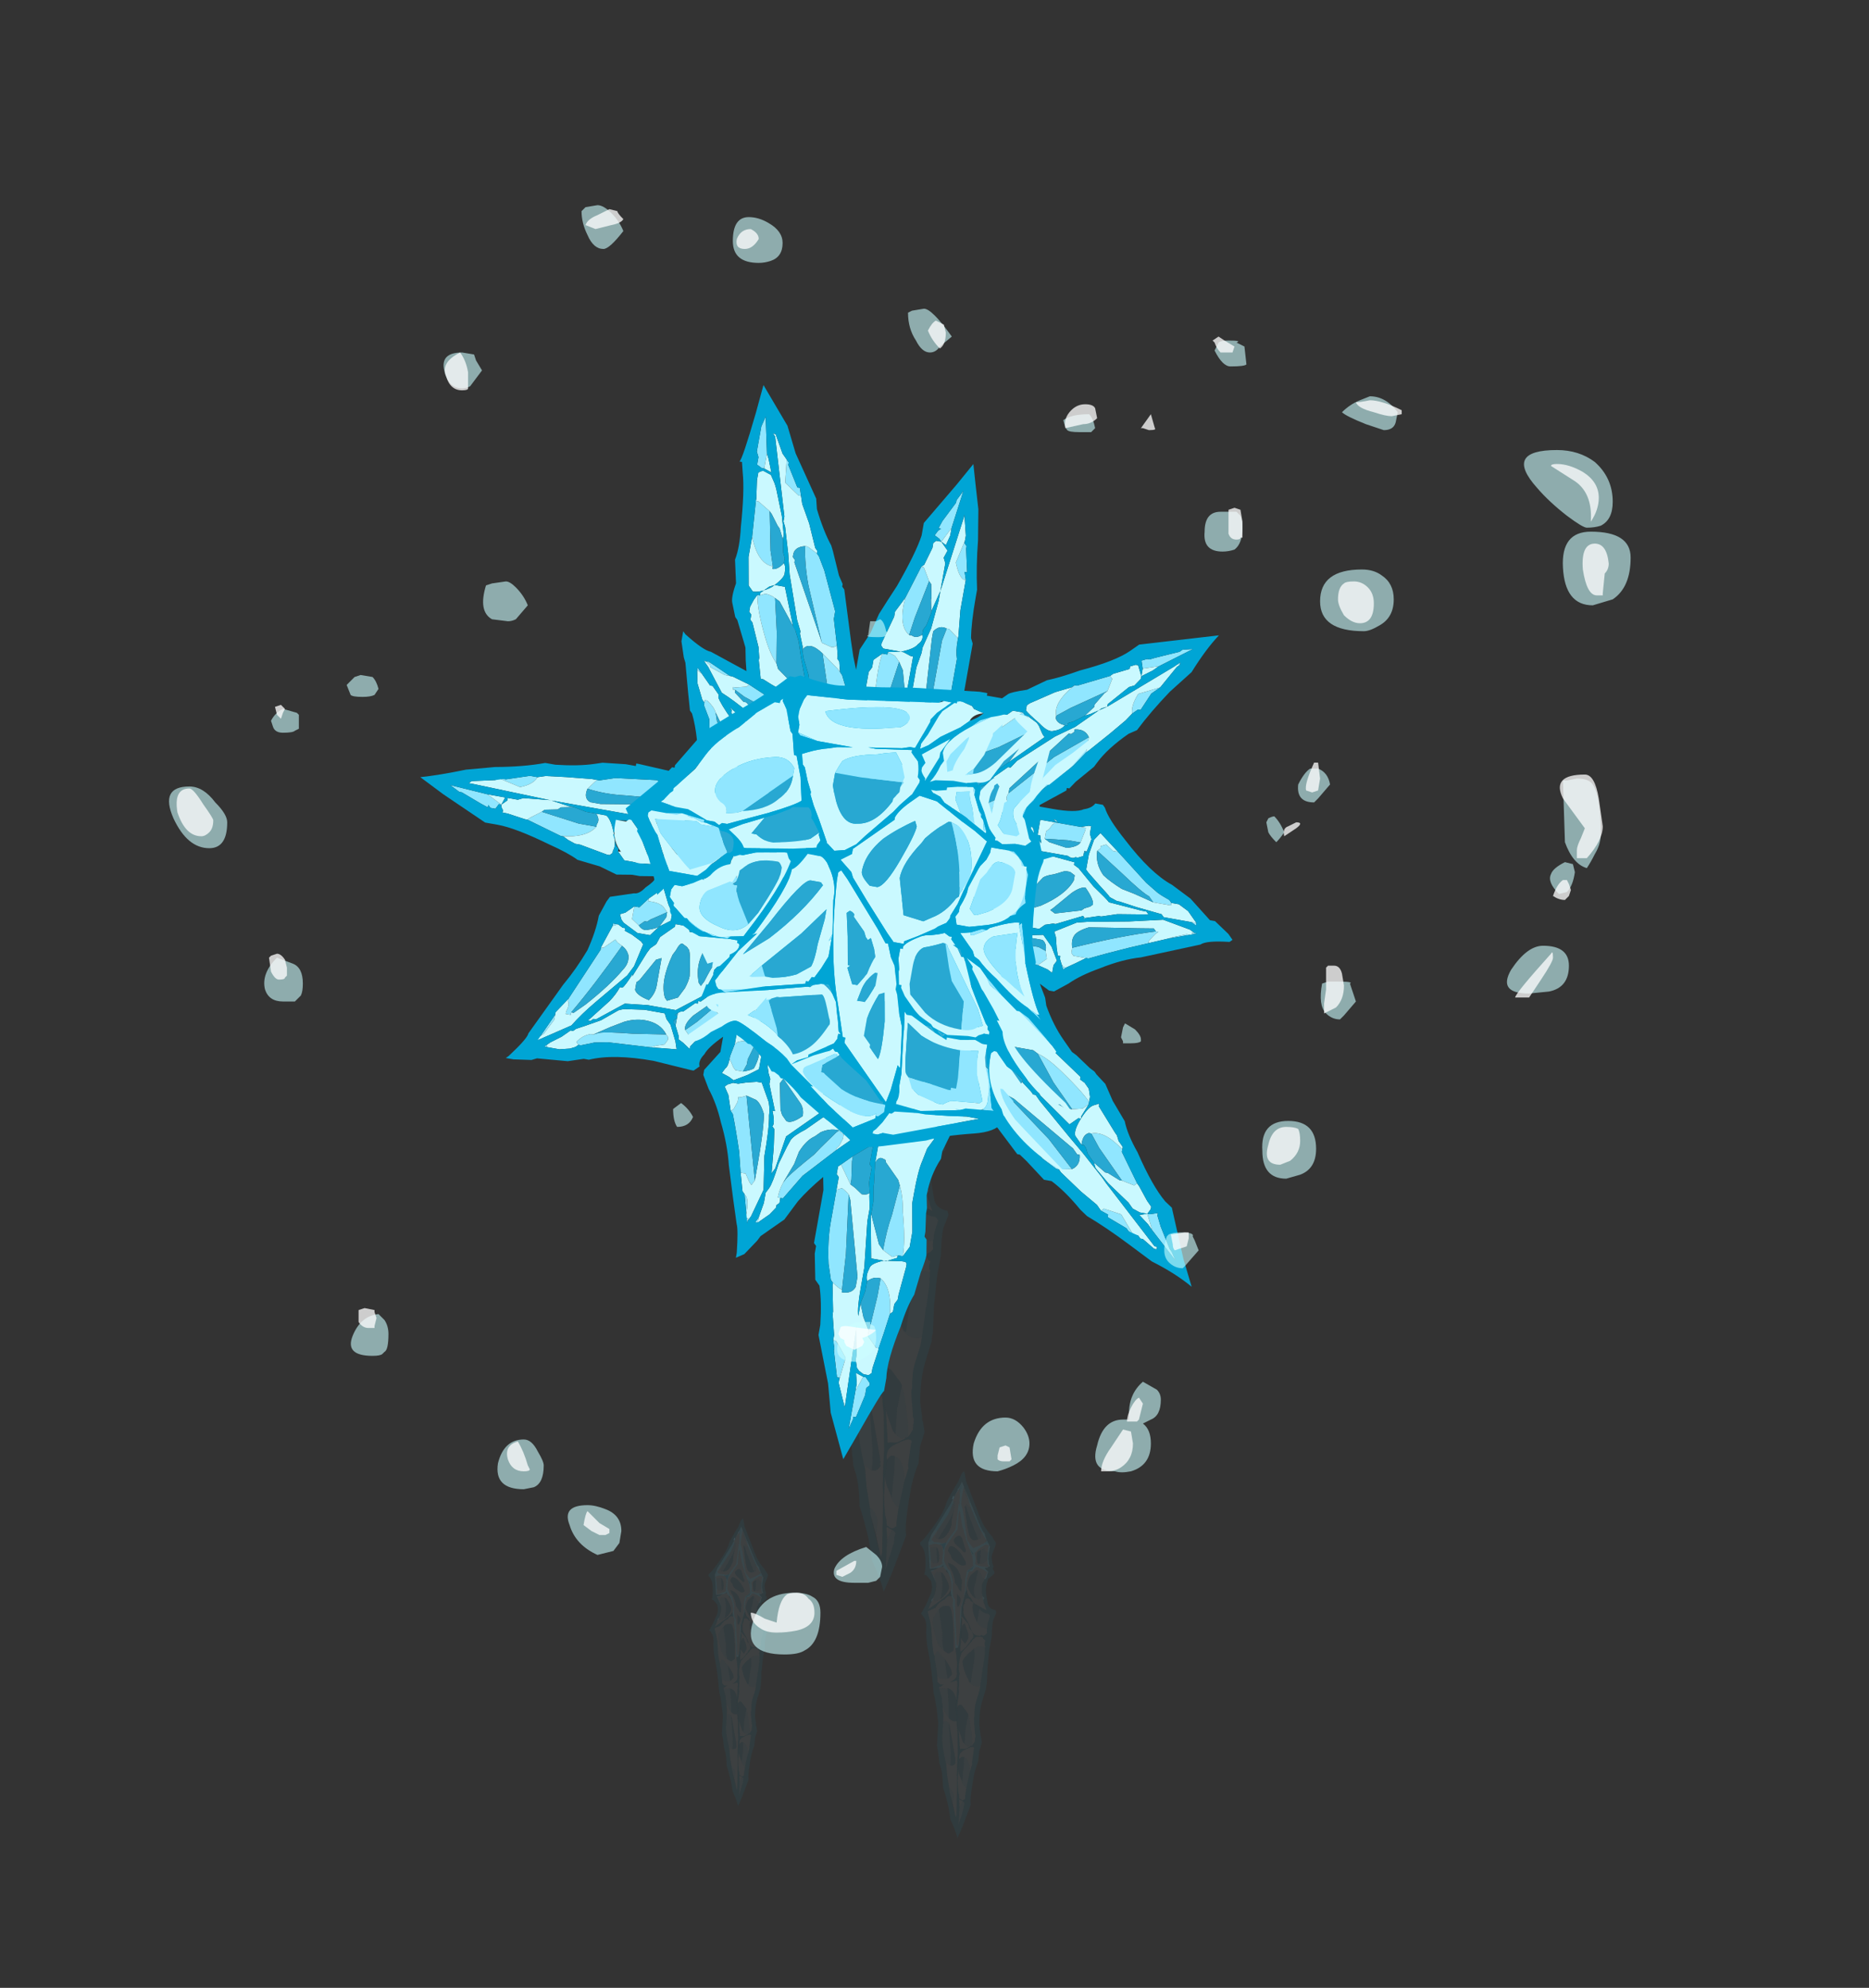 <?xml version="1.0" encoding="UTF-8" standalone="no"?>
<svg xmlns:ffdec="https://www.free-decompiler.com/flash" xmlns:xlink="http://www.w3.org/1999/xlink" ffdec:objectType="frame" height="271.2px" width="255.0px" xmlns="http://www.w3.org/2000/svg">
  <rect width="100%" height="100%" fill="#333333" stroke="none"/>
  <g transform="matrix(1.0, 0.0, 0.0, 1.0, 117.5, 125.55)">
    <use ffdec:characterId="1860" height="62.3" transform="matrix(-0.064, 0.207, -0.207, -0.064, -5.378, 84.929)" width="173.95" xlink:href="#sprite0"/>
    <use ffdec:characterId="1860" height="62.3" transform="matrix(-0.137, 0.441, -0.441, -0.137, 27.515, 15.08)" width="173.95" xlink:href="#sprite0"/>
    <use ffdec:characterId="1860" height="62.3" transform="matrix(-0.082, 0.264, -0.264, -0.082, 27.761, 79.422)" width="173.95" xlink:href="#sprite0"/>
    <use ffdec:characterId="1990" height="142.45" transform="matrix(-0.984, -0.175, 0.175, -0.984, 39.571, 80.996)" width="115.85" xlink:href="#sprite1"/>
    <use ffdec:characterId="1865" height="36.7" transform="matrix(0.0, -5.432, 5.432, 0.0, -94.377, 100.166)" width="36.4" xlink:href="#shape2"/>
  </g>
  <defs>
    <g id="sprite0" transform="matrix(1.0, 0.0, 0.0, 1.0, 70.0, 32.55)">
      <use ffdec:characterId="1859" height="8.9" transform="matrix(7.0, 0.0, 0.0, 7.0, -70.0, -32.55)" width="24.85" xlink:href="#shape0"/>
    </g>
    <g id="shape0" transform="matrix(1.0, 0.0, 0.0, 1.0, 10.0, 4.65)">
      <path d="M1.35 -2.3 L1.9 -2.45 2.8 -2.6 2.9 -2.6 3.45 -2.7 3.8 -2.75 4.1 -2.8 Q4.25 -2.65 4.25 -2.4 4.25 -2.25 4.1 -2.0 L4.1 -2.1 3.55 -2.0 2.45 -1.85 Q2.0 -1.75 1.75 -1.6 1.4 -1.9 1.4 -2.2 1.4 -2.25 1.4 -2.3 L1.35 -2.3 M8.3 -3.5 L8.35 -3.45 8.35 -3.4 8.45 -3.25 Q8.45 -3.1 8.35 -2.95 L7.3 -2.7 6.3 -2.6 Q6.6 -2.8 7.05 -3.0 7.85 -3.4 8.3 -3.5 M0.1 -2.05 L0.15 -1.85 Q0.15 -1.55 -0.1 -1.25 L-0.9 -1.15 -1.05 -1.15 -0.95 -1.3 Q-0.85 -1.55 -0.9 -1.85 L-0.8 -2.0 -0.2 -2.0 0.0 -2.05 0.1 -2.05 M-1.15 -0.6 L-1.3 -0.6 -1.35 -0.6 -1.3 -0.65 -1.3 -0.6 -1.15 -0.6 M13.3 -3.9 L13.4 -3.9 13.5 -3.95 13.45 -3.9 13.3 -3.9 M12.7 -3.45 L11.9 -2.95 11.65 -2.85 11.65 -2.9 Q11.7 -3.05 12.0 -3.3 L12.7 -3.45 M10.1 -2.15 L9.95 -2.05 9.5 -1.8 Q8.85 -1.45 8.35 -1.3 L8.1 -1.25 7.3 -1.05 Q7.2 -1.1 7.2 -1.2 7.2 -1.3 7.25 -1.45 L8.95 -2.1 Q9.55 -2.35 10.1 -2.45 L10.1 -2.4 10.0 -2.1 10.1 -2.15 M6.4 -0.75 L5.85 -0.5 5.8 -0.5 5.1 -0.05 5.05 -0.05 5.1 -0.15 5.05 -0.4 4.95 -0.65 5.1 -0.7 6.0 -1.05 6.95 -1.35 Q6.8 -1.15 6.5 -0.85 L6.4 -0.75 M4.25 0.35 L3.9 0.5 3.4 0.75 3.35 0.8 3.05 0.9 Q2.75 0.9 2.65 0.8 2.85 0.45 3.05 0.15 3.85 -0.2 4.3 -0.45 4.45 -0.25 4.45 0.1 4.45 0.2 4.25 0.35 M-0.85 2.2 Q-1.4 2.15 -1.85 2.3 L-2.15 2.55 -2.2 2.55 -2.4 2.6 -2.55 2.55 -2.6 2.55 Q-2.7 2.4 -2.7 2.25 L-2.65 2.2 Q-1.8 1.7 -0.9 1.7 -0.7 1.85 -0.65 2.05 -0.7 2.1 -0.75 2.15 L-0.85 2.2 M-4.45 3.7 L-5.05 3.65 -4.6 3.55 -4.45 3.7 M-5.4 3.55 L-7.55 3.0 -7.75 2.8 -7.75 2.75 Q-7.45 2.65 -7.25 2.65 L-7.0 2.65 Q-6.75 2.65 -5.9 2.85 L-4.9 3.1 -4.9 3.25 -5.0 3.35 -5.3 3.3 Q-5.45 3.3 -5.45 3.45 L-5.4 3.55 M-6.65 0.55 L-6.3 0.2 -6.35 0.35 -6.25 0.35 -5.95 0.3 -5.8 0.25 -5.8 0.3 -5.7 0.4 Q-6.85 1.35 -7.7 1.95 L-7.85 1.95 -7.8 1.9 Q-7.7 1.7 -7.7 1.65 L-7.7 1.55 -6.65 0.55 M-6.25 0.1 L-5.95 -0.1 -5.6 -0.4 -5.55 -0.1 -5.8 -0.15 Q-6.0 -0.15 -6.0 0.0 L-6.25 0.1 M-5.05 -0.6 L-4.6 -0.7 -4.55 -0.7 -4.55 -0.6 -4.4 -0.6 Q-4.25 -0.5 -4.15 -0.4 L-4.1 -0.2 -4.65 -0.1 -4.75 -0.05 -4.8 -0.05 -5.05 0.0 -5.2 -0.2 -5.1 -0.3 Q-5.0 -0.45 -5.0 -0.5 -5.0 -0.55 -5.05 -0.6 M-4.25 -0.85 L-4.2 -0.9 -4.25 -0.85 M-3.95 -0.7 L-3.9 -0.65 -3.95 -0.7 M-3.75 -0.9 L-3.75 -0.95 -3.75 -0.9 M-3.15 -0.85 L-3.05 -0.85 -2.8 -0.8 Q-2.7 -0.8 -2.4 -0.9 -2.2 -0.95 -1.95 -1.1 -1.85 -1.0 -1.7 -1.0 L-1.65 -0.8 -1.7 -0.65 Q-2.1 -0.35 -2.25 -0.35 L-3.6 -0.25 -3.6 -0.3 Q-3.15 -0.85 -3.15 -0.8 L-3.15 -0.85 M-0.25 1.55 L-0.2 1.6 1.35 0.85 Q2.0 0.7 2.5 0.4 2.35 0.9 1.65 1.3 L1.05 1.65 0.55 1.8 0.0 1.65 -0.25 1.55 M9.25 -3.2 Q9.3 -3.65 10.1 -3.9 L11.25 -4.0 11.25 -3.9 Q11.2 -3.8 11.0 -3.6 L9.8 -3.35 9.25 -3.2 M12.25 -4.0 L12.25 -4.05 Q12.3 -4.15 12.35 -4.2 L12.55 -4.2 12.75 -4.25 13.95 -4.25 12.75 -3.95 12.25 -4.0 M-3.25 2.65 L-3.25 2.7 -3.15 2.9 -3.3 3.2 -3.25 3.25 -3.9 3.45 -4.15 3.45 -4.2 3.35 -4.3 3.05 -3.85 2.9 -3.25 2.65 M-7.95 1.65 L-8.0 1.75 -8.3 2.05 -8.65 2.35 -8.8 2.35 -8.8 2.4 -8.85 2.45 -9.0 2.5 -7.95 1.65 M-7.95 2.85 Q-7.9 2.95 -7.85 3.0 L-8.15 3.0 -7.95 2.85 M-8.6 2.85 L-9.15 2.65 -8.4 2.6 Q-8.7 2.65 -8.7 2.75 L-8.6 2.85" fill="#90e6ff" fill-opacity="0.067" fill-rule="evenodd" stroke="none"/>
      <path d="M1.35 -2.3 L1.4 -2.3 Q1.4 -2.25 1.4 -2.2 1.4 -1.9 1.75 -1.6 L1.9 -1.5 2.05 -1.45 2.05 -1.4 Q2.6 -1.1 2.8 -1.1 3.0 -1.1 3.6 -1.55 L4.1 -2.0 Q4.25 -2.25 4.25 -2.4 4.25 -2.65 4.1 -2.8 L4.45 -2.85 5.3 -2.85 Q5.65 -2.85 6.3 -3.05 L6.4 -3.05 6.7 -3.15 Q6.8 -3.2 7.45 -3.45 L7.5 -3.5 7.7 -3.55 7.75 -3.55 7.95 -3.6 8.15 -3.55 8.3 -3.5 Q7.85 -3.4 7.05 -3.0 6.6 -2.8 6.3 -2.6 L6.2 -2.5 5.8 -1.95 5.8 -1.85 Q5.8 -1.75 6.05 -1.7 L5.85 -1.65 4.95 -1.5 Q4.85 -1.45 4.75 -1.4 L4.7 -1.4 4.45 -1.35 4.0 -1.2 3.7 -1.15 Q3.6 -1.05 3.25 -0.95 L3.05 -0.9 2.95 -0.9 2.75 -0.85 2.3 -0.85 Q2.25 -0.85 1.3 -1.3 1.2 -1.3 1.05 -1.4 L0.9 -1.5 0.8 -1.8 0.8 -1.95 Q0.95 -2.1 0.95 -2.2 L1.15 -2.2 1.25 -2.25 1.3 -2.25 1.3 -2.3 1.35 -2.3 M8.35 -3.4 L8.4 -3.4 8.65 -3.15 8.7 -3.05 8.75 -2.85 8.8 -2.75 7.6 -2.3 7.5 -2.25 8.25 -2.8 8.35 -2.95 Q8.45 -3.1 8.45 -3.25 L8.35 -3.4 M-0.1 -1.25 Q0.15 -1.55 0.15 -1.85 L0.1 -2.05 0.3 -2.1 0.4 -2.15 0.45 -2.15 Q0.5 -2.1 0.55 -2.1 L0.7 -1.95 0.65 -1.85 0.75 -1.75 Q0.8 -1.6 0.8 -1.45 0.8 -1.2 0.45 -0.95 L0.2 -0.75 0.05 -0.6 Q-0.35 -0.1 -0.6 -0.1 L-0.75 -0.05 -0.85 0.0 -1.0 0.0 Q-1.1 0.0 -1.1 -0.05 L-1.15 0.0 -1.45 0.0 -1.45 -0.05 -1.5 -0.1 -1.5 -0.15 Q-1.55 -0.25 -1.4 -0.4 L-1.35 -0.6 -1.3 -0.6 -1.15 -0.6 Q-0.85 -0.65 -0.45 -0.95 L-0.1 -1.25 M-1.3 -0.6 L-1.3 -0.6 M0.65 -0.35 L0.05 -0.2 -0.1 -0.1 -0.2 -0.1 -0.15 -0.15 0.2 -0.7 0.5 -0.9 Q0.55 -1.05 0.7 -1.15 0.85 -1.3 0.95 -1.3 L1.05 -1.3 Q1.15 -1.25 1.25 -1.2 L1.35 -1.2 Q1.7 -1.05 1.75 -1.05 L2.05 -0.9 2.25 -0.75 Q1.8 -0.6 1.65 -0.6 L1.3 -0.5 Q1.45 -0.65 1.6 -0.9 L1.2 -1.0 Q1.0 -1.0 0.7 -0.8 L0.25 -0.45 Q0.3 -0.35 0.45 -0.35 L0.65 -0.35 M0.65 -0.25 L1.55 -0.45 1.8 -0.5 2.0 -0.5 2.1 -0.35 2.35 -0.45 2.65 -0.6 2.7 -0.6 2.9 -0.7 2.95 -0.7 3.0 -0.75 3.6 -0.9 3.85 -1.0 3.9 -0.95 3.9 -1.0 Q4.15 -1.05 4.5 -0.7 L4.35 -0.95 4.25 -1.1 4.3 -1.15 4.4 -1.2 5.6 -1.5 5.5 -1.45 Q4.95 -1.15 4.95 -0.65 L5.05 -0.4 5.1 -0.15 5.05 -0.05 5.0 -0.15 4.8 -0.3 4.75 -0.4 Q4.85 -0.2 4.85 -0.05 4.85 0.0 4.8 0.05 L4.75 0.15 4.65 0.2 4.35 0.3 4.25 0.35 Q4.45 0.2 4.45 0.1 4.45 -0.25 4.3 -0.45 L4.2 -0.55 4.15 -0.55 Q4.1 -0.55 4.05 -0.6 L4.0 -0.65 3.95 -0.65 Q3.65 -0.6 3.25 -0.1 L3.05 0.15 Q2.85 0.45 2.65 0.8 2.75 0.9 3.05 0.9 L3.0 0.95 2.85 1.05 Q2.55 1.2 2.3 1.3 L1.4 1.65 1.25 1.7 Q1.05 1.8 0.7 2.0 L0.2 2.3 -0.2 1.85 -0.5 1.75 Q-0.8 1.6 -0.95 1.4 -1.25 1.3 -1.3 1.15 -1.3 1.1 -1.3 1.0 L-1.7 1.2 Q-1.5 1.2 -1.35 1.3 -1.0 1.5 -0.75 1.7 L0.05 2.3 -0.55 2.25 -0.65 2.3 -0.85 2.2 -0.75 2.15 Q-0.7 2.1 -0.65 2.05 -0.7 1.85 -0.9 1.7 L-1.1 1.55 Q-1.45 1.35 -1.8 1.35 -1.95 1.35 -2.3 1.65 -2.6 1.95 -2.7 2.1 L-2.7 2.25 Q-2.7 2.4 -2.6 2.55 L-2.55 2.55 -2.4 2.6 -2.2 2.55 -2.15 2.55 -2.6 2.95 -2.75 2.7 -2.95 2.5 -2.7 3.05 -4.45 3.7 -4.6 3.55 -5.05 3.65 -5.4 3.55 -5.45 3.45 Q-5.45 3.3 -5.3 3.3 L-5.0 3.35 -4.9 3.25 -4.9 3.1 Q-4.95 2.75 -5.4 2.6 -5.7 2.5 -6.1 2.5 L-6.55 2.6 -7.2 2.65 -7.25 2.65 Q-7.45 2.65 -7.75 2.75 L-7.75 2.8 -7.55 3.0 -9.25 2.7 -6.65 0.55 -7.7 1.55 -7.7 1.65 Q-7.7 1.7 -7.8 1.9 L-7.85 1.95 -7.7 1.95 -7.65 2.0 -7.2 1.8 Q-6.3 1.4 -5.8 1.1 -5.55 0.9 -5.55 0.7 -5.55 0.6 -5.7 0.4 L-5.8 0.3 -5.8 0.25 -5.95 0.3 -6.25 0.35 -6.35 0.35 -6.3 0.2 -6.25 0.1 -6.0 0.0 Q-6.0 -0.15 -5.8 -0.15 L-5.55 -0.1 -5.6 -0.4 -5.95 -0.1 -5.45 -0.55 -5.05 -0.6 Q-5.0 -0.55 -5.0 -0.5 -5.0 -0.45 -5.1 -0.3 L-5.2 -0.2 -5.05 0.0 Q-4.9 0.2 -4.75 0.2 L-4.4 0.1 -4.1 -0.05 -4.05 -0.1 -4.1 -0.2 -4.15 -0.4 Q-4.25 -0.5 -4.4 -0.6 L-4.55 -0.6 -4.55 -0.7 -4.6 -0.7 -4.25 -0.85 -4.2 -0.9 Q-4.15 -1.0 -4.05 -0.85 -3.95 -0.85 -3.95 -0.7 L-3.9 -0.65 -3.75 -0.9 -3.75 -0.95 -3.5 -0.95 Q-3.15 -1.0 -3.15 -0.85 L-3.15 -0.8 Q-3.15 -0.85 -3.6 -0.3 L-3.6 -0.25 -3.6 -0.15 -3.55 -0.1 Q-3.45 -0.05 -3.3 0.05 -3.1 0.2 -2.9 0.2 L-2.6 0.2 -2.35 0.15 -2.15 0.0 Q-1.8 -0.3 -1.7 -0.55 L-1.7 -0.65 -1.65 -0.8 -1.7 -1.0 Q-1.85 -1.0 -1.95 -1.1 L-1.9 -1.25 Q-1.8 -1.25 -1.75 -1.2 L-1.55 -1.3 -1.45 -1.4 -1.35 -1.45 -1.1 -1.65 -1.25 -0.95 -1.3 -0.7 Q-1.4 -0.5 -1.6 -0.35 L-1.65 -0.2 Q-1.8 0.0 -2.0 0.05 L-2.05 0.1 -1.95 0.1 -2.2 0.2 -2.15 0.2 -1.95 0.15 -1.8 0.15 -0.75 0.1 -0.4 0.0 0.65 -0.25 M6.95 -1.95 L7.0 -1.95 7.4 -2.1 7.5 -2.15 7.75 -2.25 9.15 -2.7 9.75 -2.85 10.65 -3.1 10.75 -3.15 10.9 -3.2 13.3 -3.9 13.45 -3.9 13.4 -3.85 12.7 -3.45 12.0 -3.3 Q11.7 -3.05 11.65 -2.9 L11.65 -2.85 10.85 -2.45 10.1 -2.15 10.0 -2.1 10.1 -2.4 10.1 -2.45 Q10.1 -2.7 9.8 -2.75 L9.75 -2.7 9.65 -2.7 9.6 -2.65 9.55 -2.65 7.4 -1.55 7.25 -1.45 Q7.2 -1.3 7.2 -1.2 7.2 -1.1 7.3 -1.05 L6.95 -0.95 6.9 -0.95 6.8 -0.9 6.45 -0.75 6.4 -0.75 6.5 -0.85 Q6.8 -1.15 6.95 -1.35 7.05 -1.55 7.05 -1.7 7.05 -1.9 6.95 -1.95 M2.5 0.4 L2.6 0.1 2.6 0.0 2.5 -0.1 2.3 -0.25 2.25 -0.25 Q-0.6 0.6 -0.6 1.0 L-0.55 1.2 -0.45 1.4 -0.25 1.55 0.0 1.65 0.55 1.8 1.05 1.65 1.65 1.3 Q2.35 0.9 2.5 0.4 M9.5 -2.95 Q9.4 -2.85 9.15 -2.85 8.95 -2.85 8.7 -3.15 8.45 -3.4 8.4 -3.55 L8.4 -3.6 Q8.4 -3.7 8.45 -3.7 L8.55 -3.7 9.45 -3.85 9.55 -3.9 10.1 -3.9 Q9.3 -3.65 9.25 -3.2 L9.25 -3.15 Q9.25 -3.0 9.45 -2.95 L9.5 -2.95 M11.25 -4.0 L11.3 -4.0 11.9 -4.1 12.05 -4.15 12.1 -4.1 Q12.2 -4.05 12.2 -3.95 L12.15 -3.8 12.15 -3.75 11.9 -3.65 11.75 -3.55 Q11.25 -3.35 10.95 -3.25 L10.9 -3.25 10.35 -3.1 10.2 -3.05 10.55 -3.25 10.6 -3.3 10.9 -3.55 11.0 -3.6 Q11.2 -3.8 11.25 -3.9 L11.25 -4.0 M12.25 -4.0 L12.75 -3.95 12.6 -3.9 12.2 -3.75 12.25 -4.0 M-0.5 0.65 L-0.5 0.65 M-0.75 0.35 L-0.85 0.3 -1.15 0.3 -1.35 0.35 Q-1.35 0.4 -1.5 0.5 L-1.5 0.55 -1.6 0.7 -0.85 0.45 -0.8 0.4 -0.75 0.4 -0.75 0.35 M-1.9 0.6 L-1.85 0.45 -2.65 0.65 -2.65 0.7 Q-3.5 1.15 -3.5 1.9 L-3.5 1.95 -3.35 1.85 Q-2.85 1.3 -2.5 1.15 L-2.3 1.05 -2.25 1.0 -2.1 0.8 -1.9 0.6 M-2.8 1.7 L-3.0 1.9 -2.9 1.9 -2.85 1.85 Q-2.85 1.75 -2.75 1.7 L-2.8 1.7 M-3.3 0.4 L-3.5 0.3 Q-3.55 0.1 -3.85 0.2 -3.75 0.2 -3.7 0.2 L-3.4 0.4 -3.3 0.45 -3.3 0.4 M-3.35 0.8 L-3.35 0.8 M-4.05 0.9 L-4.15 1.0 Q-4.7 1.6 -4.7 2.05 L-4.65 2.15 -4.5 2.2 -4.3 2.2 -4.05 1.9 Q-3.85 1.8 -3.8 1.65 -3.6 1.15 -3.6 0.95 L-3.65 0.8 -3.75 0.7 Q-3.85 0.7 -4.0 0.85 L-4.05 0.9 M-4.85 0.7 L-4.55 0.45 -4.65 0.45 -4.85 0.7 M-5.5 1.6 L-5.55 1.7 -5.55 1.75 Q-5.55 1.9 -5.15 2.05 -4.95 1.95 -4.85 1.7 -4.65 1.3 -4.55 1.1 L-4.55 1.0 -4.7 1.0 -5.35 1.45 -5.45 1.5 -5.5 1.6 M-4.35 2.5 L-4.85 2.5 Q-4.65 2.65 -4.55 2.9 L-4.55 2.8 Q-4.55 2.65 -4.25 2.5 L-4.35 2.5 M-3.2 2.15 L-3.2 2.25 -3.05 2.3 -3.2 2.15 M-3.25 2.65 Q-3.35 2.6 -3.4 2.6 -3.6 2.6 -3.95 2.75 -4.25 2.9 -4.3 3.05 L-4.2 3.35 -4.15 3.45 -3.9 3.45 -3.25 3.25 -3.3 3.2 -3.15 2.9 -3.25 2.7 -3.25 2.65 M-7.95 1.65 L-9.0 2.5 -8.85 2.45 -8.8 2.4 -8.8 2.35 -8.65 2.35 -8.3 2.05 -8.0 1.75 -7.95 1.65 M-7.5 2.35 L-8.2 2.5 -7.55 2.35 -7.5 2.35 M-8.6 2.85 L-8.7 2.75 Q-8.7 2.65 -8.4 2.6 L-9.15 2.65 -8.6 2.85 M-7.95 2.85 L-8.15 3.0 -7.85 3.0 Q-7.9 2.95 -7.95 2.85" fill="#caf9ff" fill-opacity="0.067" fill-rule="evenodd" stroke="none"/>
      <path d="M1.75 -1.6 Q2.0 -1.75 2.45 -1.85 L3.55 -2.0 4.1 -2.1 4.1 -2.0 3.6 -1.55 Q3.0 -1.1 2.8 -1.1 2.6 -1.1 2.05 -1.4 L2.05 -1.45 1.9 -1.5 1.75 -1.6 M7.5 -2.25 L7.2 -2.1 6.65 -1.95 6.05 -1.7 Q5.8 -1.75 5.8 -1.85 L5.8 -1.95 6.2 -2.5 6.3 -2.6 7.3 -2.7 8.35 -2.95 8.25 -2.8 7.5 -2.25 M-1.05 -1.15 L-0.9 -1.15 -0.1 -1.25 -0.45 -0.95 Q-0.85 -0.65 -1.15 -0.6 L-1.3 -0.6 -1.25 -0.75 -1.05 -1.1 -1.05 -1.15 M1.3 -0.5 L1.15 -0.5 0.65 -0.35 0.45 -0.35 Q0.3 -0.35 0.25 -0.45 L0.7 -0.8 Q1.0 -1.0 1.2 -1.0 L1.6 -0.9 Q1.45 -0.65 1.3 -0.5 M0.65 -0.25 L1.55 -0.45 0.65 -0.25 M1.8 -0.5 L2.0 -0.5 1.8 -0.5 M5.6 -1.5 L5.95 -1.55 6.95 -1.95 Q7.05 -1.9 7.05 -1.7 7.05 -1.55 6.95 -1.35 L6.0 -1.05 5.1 -0.7 4.95 -0.65 Q4.95 -1.15 5.5 -1.45 L5.6 -1.5 M-0.75 0.1 L-0.4 0.0 -0.75 0.1 M-0.25 1.55 L-0.45 1.4 -0.55 1.2 -0.6 1.0 Q-0.6 0.6 2.25 -0.25 L2.3 -0.25 2.5 -0.1 2.6 0.0 2.6 0.1 2.5 0.4 Q2.0 0.7 1.35 0.85 L-0.2 1.6 -0.25 1.55 M3.05 0.15 L3.25 -0.1 Q3.65 -0.6 3.95 -0.65 L4.0 -0.65 4.05 -0.6 Q4.1 -0.55 4.15 -0.55 L4.2 -0.55 4.3 -0.45 Q3.85 -0.2 3.05 0.15 M9.5 -2.95 L9.45 -2.95 Q9.25 -3.0 9.25 -3.15 L9.25 -3.2 9.8 -3.35 11.0 -3.6 10.9 -3.55 10.6 -3.3 10.55 -3.25 10.2 -3.05 9.8 -3.0 9.65 -2.95 9.5 -2.95 M7.25 -1.45 L7.4 -1.55 9.55 -2.65 9.6 -2.65 9.65 -2.7 9.75 -2.7 9.8 -2.75 Q10.1 -2.7 10.1 -2.45 9.55 -2.35 8.95 -2.1 L7.25 -1.45 M-4.1 -0.2 L-4.05 -0.1 -4.1 -0.05 -4.4 0.1 -4.75 0.2 Q-4.9 0.2 -5.05 0.0 L-4.8 -0.05 -4.75 -0.05 -4.65 -0.1 -4.1 -0.2 M-1.7 -0.65 L-1.7 -0.55 Q-1.8 -0.3 -2.15 0.0 L-2.35 0.15 -2.6 0.2 -2.9 0.2 Q-3.1 0.2 -3.3 0.05 -3.45 -0.05 -3.55 -0.1 L-3.6 -0.15 -3.6 -0.25 -2.25 -0.35 Q-2.1 -0.35 -1.7 -0.65 M-0.75 0.35 L-0.75 0.4 -0.8 0.4 -0.85 0.45 -1.6 0.7 -1.5 0.55 -1.5 0.5 Q-1.35 0.4 -1.35 0.35 L-1.15 0.3 -0.85 0.3 -0.75 0.35 M-2.7 2.25 L-2.7 2.1 Q-2.6 1.95 -2.3 1.65 -1.95 1.35 -1.8 1.35 -1.45 1.35 -1.1 1.55 L-0.9 1.7 Q-1.8 1.7 -2.65 2.2 L-2.7 2.25 M-1.9 0.6 L-2.1 0.8 -2.25 1.0 -2.3 1.05 -2.5 1.15 Q-2.85 1.3 -3.35 1.85 L-3.5 1.95 -3.5 1.9 Q-3.5 1.15 -2.65 0.7 L-2.65 0.65 -1.85 0.45 -1.9 0.6 M-3.3 0.45 L-3.4 0.4 -3.7 0.2 Q-3.75 0.2 -3.85 0.2 -3.55 0.1 -3.5 0.3 L-3.3 0.4 -3.3 0.45 M-4.05 0.9 L-4.0 0.85 Q-3.85 0.7 -3.75 0.7 L-3.65 0.8 -3.6 0.95 Q-3.6 1.15 -3.8 1.65 -3.85 1.8 -4.05 1.9 L-4.3 2.2 -4.5 2.2 -4.65 2.15 -4.7 2.05 Q-4.7 1.6 -4.15 1.0 L-4.05 0.9 M-3.35 0.8 L-3.35 0.8 M-4.85 0.7 L-4.65 0.45 -4.55 0.45 -4.85 0.7 M-5.7 0.4 Q-5.55 0.6 -5.55 0.7 -5.55 0.9 -5.8 1.1 -6.3 1.4 -7.2 1.8 L-7.65 2.0 -7.7 1.95 Q-6.85 1.35 -5.7 0.4 M-5.5 1.6 L-5.45 1.5 -5.35 1.45 -4.7 1.0 -4.55 1.0 -4.55 1.1 Q-4.65 1.3 -4.85 1.7 -4.95 1.95 -5.15 2.05 -5.55 1.9 -5.55 1.75 L-5.55 1.7 -5.5 1.6 M-4.35 2.5 L-4.25 2.5 Q-4.55 2.65 -4.55 2.8 L-4.55 2.9 Q-4.65 2.65 -4.85 2.5 L-4.35 2.5 M-7.25 2.65 L-7.2 2.65 -6.55 2.6 -6.1 2.5 Q-5.7 2.5 -5.4 2.6 -4.95 2.75 -4.9 3.1 L-5.9 2.85 Q-6.75 2.65 -7.0 2.65 L-7.25 2.65 M-4.3 3.05 Q-4.25 2.9 -3.95 2.75 -3.6 2.6 -3.4 2.6 -3.35 2.6 -3.25 2.65 L-3.85 2.9 -4.3 3.05 M-7.5 2.35 L-7.55 2.35 -8.2 2.5 -7.5 2.35" fill="#28a8d2" fill-opacity="0.067" fill-rule="evenodd" stroke="none"/>
      <path d="M1.45 -2.65 L2.7 -2.9 3.25 -3.05 3.85 -3.2 3.95 -3.2 4.15 -3.25 5.0 -3.25 Q5.6 -3.25 6.2 -3.4 L6.6 -3.5 6.75 -3.55 7.3 -3.8 7.45 -3.85 7.5 -3.9 7.9 -4.1 8.55 -4.1 9.25 -4.25 Q9.65 -4.2 10.3 -4.25 11.5 -4.4 12.05 -4.55 L12.3 -4.65 12.35 -4.65 14.0 -4.55 14.85 -4.45 Q14.35 -4.15 13.75 -3.6 L12.95 -3.2 Q12.25 -2.8 11.7 -2.4 L11.4 -2.3 Q10.7 -2.05 10.3 -1.75 L10.15 -1.65 9.45 -1.35 9.2 -1.2 9.15 -1.2 9.1 -1.15 7.5 -0.75 7.05 -0.55 Q6.3 -0.25 5.55 0.2 4.55 0.6 3.6 1.05 3.0 1.35 2.55 1.6 L1.95 1.85 1.8 1.9 1.7 1.95 1.3 2.05 Q1.0 2.15 0.8 2.3 0.6 2.5 0.5 2.7 L-0.2 2.55 -1.15 2.45 -1.5 2.5 Q-1.75 2.6 -1.9 2.7 L-1.95 2.75 -2.05 2.9 Q-2.2 3.1 -2.2 3.2 L-2.2 3.3 -2.25 3.3 Q-2.5 3.3 -3.0 3.45 -3.65 3.65 -3.85 3.85 -4.05 4.0 -4.1 4.15 L-4.25 4.25 -4.3 4.25 -4.35 4.2 Q-4.7 4.0 -5.45 3.75 -6.7 3.3 -7.45 3.3 L-7.6 3.3 -8.15 3.2 -9.0 3.0 -9.2 2.95 -9.75 2.9 -10.0 2.8 -9.9 2.7 Q-9.25 2.4 -9.15 2.25 -8.55 1.8 -7.75 1.15 -7.25 0.8 -6.8 0.35 -6.4 -0.1 -6.2 -0.45 L-5.85 -0.85 -5.75 -0.9 -4.95 -0.85 Q-4.8 -0.85 -4.5 -1.0 -4.3 -1.1 -4.2 -1.2 L-4.05 -1.2 -3.95 -1.25 -3.9 -1.35 -3.75 -1.4 -3.7 -1.4 -3.65 -1.35 -3.3 -1.15 -3.3 -1.1 -3.0 -1.1 Q-2.7 -1.1 -2.4 -1.2 -2.2 -1.25 -1.55 -1.6 -1.25 -1.8 -1.3 -2.25 L-1.15 -2.35 -0.55 -2.3 Q-0.1 -2.35 0.4 -2.5 L0.6 -2.55 1.45 -2.65 M1.9 -2.45 L1.35 -2.3 1.3 -2.3 1.3 -2.25 1.25 -2.25 1.15 -2.2 0.95 -2.2 Q0.95 -2.1 0.8 -1.95 L0.8 -1.8 0.9 -1.5 1.05 -1.4 Q1.2 -1.3 1.3 -1.3 2.25 -0.85 2.3 -0.85 L2.75 -0.85 2.95 -0.9 3.05 -0.9 3.25 -0.95 Q3.6 -1.05 3.7 -1.15 L4.0 -1.2 4.45 -1.35 4.7 -1.4 4.75 -1.4 Q4.85 -1.45 4.95 -1.5 L5.85 -1.65 6.05 -1.7 6.65 -1.95 7.2 -2.1 7.6 -2.3 8.8 -2.75 8.75 -2.85 8.7 -3.05 8.65 -3.15 8.4 -3.4 8.35 -3.4 8.35 -3.45 8.3 -3.5 8.15 -3.55 7.95 -3.6 7.75 -3.55 7.7 -3.55 7.5 -3.5 7.45 -3.45 Q6.8 -3.2 6.7 -3.15 L6.4 -3.05 6.3 -3.05 Q5.65 -2.85 5.3 -2.85 L4.45 -2.85 4.1 -2.8 3.8 -2.75 3.45 -2.7 2.9 -2.6 2.8 -2.6 1.9 -2.45 M2.7 -0.6 L2.65 -0.6 2.35 -0.45 1.85 -0.25 1.25 -0.05 0.25 0.35 -0.25 0.5 -0.75 0.75 -1.05 0.8 Q-1.35 0.95 -1.3 1.15 -1.25 1.3 -0.95 1.4 -0.8 1.6 -0.5 1.75 L-0.2 1.85 0.2 2.3 0.7 2.0 Q1.05 1.8 1.25 1.7 L1.4 1.65 2.3 1.3 Q2.55 1.2 2.85 1.05 L3.0 0.95 3.05 0.9 3.35 0.8 3.4 0.75 3.9 0.5 4.25 0.35 4.35 0.3 4.65 0.2 4.75 0.15 4.8 0.05 Q4.85 0.0 4.85 -0.05 4.85 -0.2 4.75 -0.4 L4.8 -0.3 5.0 -0.15 5.05 -0.05 5.1 -0.05 5.8 -0.5 5.85 -0.5 6.4 -0.75 6.45 -0.75 6.8 -0.9 6.9 -0.95 6.95 -0.95 7.3 -1.05 8.1 -1.25 8.35 -1.3 Q8.85 -1.45 9.5 -1.8 L9.95 -2.05 10.1 -2.15 10.85 -2.45 11.65 -2.85 11.9 -2.95 13.4 -3.85 13.5 -3.95 13.4 -3.9 13.3 -3.9 10.9 -3.2 10.75 -3.15 10.65 -3.1 9.75 -2.85 9.15 -2.7 7.75 -2.25 7.5 -2.15 7.4 -2.1 7.0 -1.95 6.95 -1.95 5.95 -1.55 5.6 -1.5 4.4 -1.2 4.3 -1.15 4.25 -1.1 4.35 -0.95 4.5 -0.7 Q4.15 -1.05 3.9 -1.0 L3.9 -0.95 3.85 -1.0 3.6 -0.9 3.0 -0.75 2.95 -0.7 2.9 -0.7 2.7 -0.6 M1.85 -0.35 Q1.85 -0.4 1.95 -0.45 1.35 -0.5 0.1 -0.05 L-0.5 0.1 -0.75 0.15 -1.6 0.15 -1.7 0.2 -1.9 0.2 -2.1 0.25 -2.2 0.25 -2.4 0.35 -2.45 0.35 -2.55 0.4 -2.55 0.35 -2.6 0.4 -2.85 0.45 -2.95 0.45 -3.3 0.5 -3.45 0.45 Q-3.55 0.25 -3.75 0.25 L-3.8 0.2 -3.85 0.2 -3.95 0.25 -4.1 0.3 -4.45 0.45 -4.65 0.6 -4.8 0.7 -4.9 0.8 -5.55 1.3 -5.55 1.25 Q-5.85 1.5 -5.95 1.55 L-6.0 1.55 Q-6.15 1.7 -6.45 1.85 -7.2 2.2 -7.25 2.25 L-7.0 2.25 -5.95 2.0 -4.65 2.4 -4.6 2.4 -4.45 2.45 -4.4 2.45 -3.55 2.25 -3.2 1.95 -3.05 1.8 -3.05 1.7 -3.0 1.7 -3.0 1.65 -2.95 1.6 -2.55 1.35 -2.3 1.2 -2.0 1.15 Q-1.6 1.0 -1.35 0.9 L-1.15 0.7 -0.85 0.6 1.85 -0.35 M1.05 -1.3 L0.95 -1.3 Q0.85 -1.3 0.7 -1.15 0.55 -1.05 0.5 -0.9 L0.2 -0.7 -0.15 -0.15 -0.2 -0.1 -0.1 -0.1 0.05 -0.2 0.65 -0.35 1.15 -0.5 1.3 -0.5 1.65 -0.6 Q1.8 -0.6 2.25 -0.75 L2.05 -0.9 1.75 -1.05 Q1.7 -1.05 1.35 -1.2 L1.25 -1.2 Q1.15 -1.25 1.05 -1.3 M0.3 -2.1 L0.1 -2.05 0.0 -2.05 -0.2 -2.0 -0.8 -2.0 -0.9 -1.85 Q-0.85 -1.55 -0.95 -1.3 L-1.05 -1.15 -1.05 -1.1 -1.25 -0.75 -1.3 -0.6 -1.3 -0.65 -1.35 -0.6 -1.4 -0.4 Q-1.55 -0.25 -1.5 -0.15 L-1.5 -0.1 -1.45 -0.05 -1.45 0.0 -1.15 0.0 -1.1 -0.05 Q-1.1 0.0 -1.0 0.0 L-0.85 0.0 -0.75 -0.05 -0.6 -0.1 Q-0.35 -0.1 0.05 -0.6 L0.2 -0.75 0.45 -0.95 Q0.8 -1.2 0.8 -1.45 0.8 -1.6 0.75 -1.75 L0.65 -1.85 0.7 -1.95 0.55 -2.1 Q0.5 -2.1 0.45 -2.15 L0.4 -2.15 0.3 -2.1 M9.95 -3.9 L9.55 -3.9 9.45 -3.85 8.55 -3.7 8.45 -3.7 Q8.4 -3.7 8.4 -3.6 L8.4 -3.55 Q8.45 -3.4 8.7 -3.15 8.95 -2.85 9.15 -2.85 9.4 -2.85 9.5 -2.95 L9.65 -2.95 9.8 -3.0 10.2 -3.05 10.35 -3.1 10.9 -3.25 10.95 -3.25 Q11.25 -3.35 11.75 -3.55 L11.9 -3.65 12.15 -3.75 12.15 -3.8 12.2 -3.95 Q12.2 -4.05 12.1 -4.1 L12.05 -4.15 11.9 -4.1 11.3 -4.0 11.25 -4.0 10.1 -3.9 9.95 -3.9 M12.25 -4.0 L12.2 -3.75 12.6 -3.9 12.75 -3.95 13.95 -4.25 12.75 -4.25 12.55 -4.2 12.35 -4.2 Q12.3 -4.15 12.25 -4.05 L12.25 -4.0 M-5.5 -0.05 L-5.55 -0.05 -5.8 -0.25 Q-5.95 0.05 -6.35 0.4 -6.7 0.75 -7.25 1.2 -7.7 1.6 -8.2 1.9 L-8.95 2.45 -8.65 2.45 -7.75 2.3 Q-7.4 2.05 -6.85 1.8 L-5.7 1.25 -5.4 1.1 -5.0 0.55 -5.1 0.45 -5.3 0.2 -5.45 0.05 -5.5 0.05 -5.5 -0.05 M-5.5 -0.25 L-5.45 -0.15 -5.1 0.15 -4.7 0.35 -4.35 0.15 -4.0 0.1 -3.95 0.0 -3.95 -0.35 -4.05 -0.9 -4.2 -0.8 -4.25 -0.75 Q-4.6 -0.6 -4.9 -0.55 L-5.35 -0.45 -5.55 -0.45 Q-5.5 -0.4 -5.5 -0.25 M-3.75 -0.7 L-3.75 -0.65 -3.8 -0.45 -3.8 -0.25 -3.85 -0.15 -3.8 -0.15 -3.8 0.0 -3.7 0.0 -3.65 0.05 -3.4 0.15 -3.4 0.2 -3.35 0.35 -2.85 0.35 -2.7 0.3 -2.6 0.3 -2.2 0.2 -2.1 0.15 -2.0 0.05 -1.85 0.0 Q-1.75 -0.05 -1.65 -0.2 L-1.6 -0.35 Q-1.4 -0.5 -1.3 -0.7 L-1.25 -0.95 -1.1 -1.65 -1.35 -1.45 -1.45 -1.4 -1.55 -1.3 -1.8 -1.15 Q-2.1 -1.0 -2.4 -0.9 -2.7 -0.8 -2.8 -0.8 L-3.05 -0.85 -3.2 -0.85 -3.7 -0.9 -3.7 -0.8 -3.75 -0.7 M-0.75 1.7 Q-1.0 1.5 -1.35 1.3 -1.6 1.1 -1.95 1.2 -2.25 1.3 -2.5 1.45 -2.8 1.65 -2.85 1.85 L-2.9 1.9 -2.95 1.9 -3.05 2.05 -3.1 2.15 -3.1 2.2 -3.15 2.2 -3.05 2.3 -3.05 2.35 -2.9 2.55 -2.7 2.75 -2.65 2.75 -2.55 2.9 -2.2 2.55 -1.85 2.3 Q-1.3 2.15 -0.6 2.2 L-0.55 2.25 0.05 2.3 -0.75 1.7 M-2.85 2.85 L-2.95 2.75 -3.0 2.65 -3.15 2.5 -3.1 2.5 -3.3 2.3 -3.55 2.4 -3.7 2.4 -3.8 2.45 -4.15 2.5 -4.15 2.55 Q-4.25 2.55 -4.35 2.6 L-4.45 2.6 -4.45 2.65 -4.55 2.8 -4.55 2.85 -4.5 3.25 -4.3 3.55 -4.2 3.6 -4.2 3.55 -4.25 3.55 Q-3.85 3.35 -3.3 3.15 L-2.8 3.0 -2.85 2.85 M-4.6 0.45 L-4.65 0.45 -4.65 0.5 -4.6 0.45 M-5.0 2.45 L-5.45 2.3 Q-5.8 2.15 -5.95 2.15 L-6.85 2.3 -7.65 2.45 -7.75 2.4 -7.85 2.45 -8.05 2.5 -8.1 2.5 -8.55 2.65 -8.75 2.7 -8.3 2.85 -7.8 2.9 -7.7 2.85 -7.6 2.85 -7.15 2.9 -6.75 2.95 -4.7 3.55 -4.6 3.3 -4.7 2.85 -4.65 2.8 -4.75 2.65 -4.8 2.5 Q-4.9 2.45 -5.0 2.45 M-3.2 3.2 L-3.2 3.2" fill="#00a5d5" fill-opacity="0.067" fill-rule="evenodd" stroke="none"/>
    </g>
    <g id="sprite1" transform="matrix(1.0, 0.0, 0.0, 1.0, 53.2, 74.9)">
      <use ffdec:characterId="1989" height="20.35" transform="matrix(7.0, 0.0, 0.0, 7.0, -53.2, -74.9)" width="16.55" xlink:href="#shape1"/>
    </g>
    <g id="shape1" transform="matrix(1.0, 0.0, 0.0, 1.0, 7.6, 10.7)">
      <path d="M5.0 -3.65 L5.05 -3.6 Q4.95 -3.45 4.8 -3.4 L4.75 -3.4 4.65 -3.35 Q4.5 -3.3 4.0 -3.25 L3.35 -3.15 3.3 -3.2 3.3 -3.25 3.35 -3.35 3.5 -3.4 3.6 -3.45 4.45 -3.5 4.7 -3.55 4.95 -3.65 5.0 -3.65 M5.6 -3.75 L5.6 -3.8 5.65 -3.8 5.6 -3.75 M5.55 -3.1 L5.55 -3.25 5.7 -3.55 5.8 -3.65 5.8 -3.7 5.55 -3.15 5.55 -3.1 M4.65 -1.2 L4.75 -1.25 4.75 -1.2 4.65 -1.2 M4.9 -1.7 L4.85 -1.7 4.65 -1.5 4.6 -1.55 4.5 -1.6 Q4.9 -2.45 5.25 -3.05 L5.25 -3.1 5.35 -3.1 5.35 -3.05 Q5.3 -2.9 5.35 -2.85 L5.35 -2.8 4.9 -1.75 4.9 -1.7 M0.65 -6.1 L0.65 -6.05 0.65 -6.1 M0.6 -5.9 L0.65 -5.9 Q0.65 -5.75 0.6 -5.6 L0.55 -5.5 Q0.45 -5.35 0.1 -4.95 L0.0 -4.8 -0.25 -4.45 -0.3 -4.4 -0.35 -4.45 -0.4 -4.45 -0.4 -4.55 -0.35 -4.7 Q-0.3 -4.75 -0.3 -4.8 L0.25 -5.4 0.55 -5.9 0.6 -5.9 M0.95 -6.35 L0.95 -6.45 1.0 -6.45 0.95 -6.35 M1.15 -6.45 L1.15 -6.5 1.3 -5.95 1.35 -5.9 1.25 -6.0 Q1.2 -6.1 1.2 -6.3 L1.2 -6.4 1.15 -6.4 1.15 -6.45 M1.45 -5.55 Q1.5 -5.35 1.55 -5.15 1.7 -4.7 1.8 -4.45 L1.85 -4.4 1.8 -4.35 1.75 -4.2 1.75 -4.1 1.7 -4.1 1.6 -4.05 1.15 -5.65 1.2 -5.75 1.25 -5.7 1.35 -5.55 Q1.4 -5.55 1.45 -5.55 M2.05 -3.95 L2.0 -3.9 2.05 -3.95 M1.75 -3.6 L1.9 -3.6 1.95 -3.55 2.05 -3.4 2.05 -3.35 2.0 -3.1 1.95 -3.05 Q1.85 -3.0 1.75 -3.0 L1.6 -3.0 1.7 -3.35 1.7 -3.45 1.75 -3.6 M2.75 -3.15 L2.85 -3.2 2.85 -3.15 3.0 -3.0 2.8 -2.8 2.55 -2.5 2.5 -2.5 2.4 -2.6 2.4 -2.85 2.75 -3.15 M1.5 -2.7 L1.55 -2.65 1.75 -2.3 1.75 -2.25 1.25 -1.8 1.5 -2.7 M1.95 -2.15 L2.3 -2.05 1.45 -1.3 1.3 -1.65 1.95 -2.15 M0.1 -2.05 L0.05 -2.0 0.1 -2.05 M-0.4 -1.85 L-0.65 -2.75 -0.3 -2.95 -0.4 -1.85 M-0.15 0.35 L1.05 -1.05 -0.15 0.35 M-5.2 5.7 L-5.25 5.75 -5.25 5.7 -5.2 5.7 M-4.95 5.2 L-4.8 5.05 -4.65 4.7 -4.6 4.7 -4.5 4.6 Q-4.45 4.75 -4.55 5.0 L-4.95 5.2 M-3.75 3.7 L-3.55 3.4 -3.0 2.8 -2.5 2.4 -2.4 2.5 Q-2.35 2.55 -2.4 2.65 L-3.15 3.5 -3.75 4.0 -3.75 3.7 M-2.05 2.0 L-1.5 1.25 -1.25 1.6 -2.05 2.35 -2.05 2.4 -2.2 2.5 -2.05 2.0 M-1.15 0.75 L-0.6 0.1 -0.4 0.65 -0.95 1.3 -1.15 0.75 M0.1 -1.05 L-0.2 -0.8 -0.85 -1.25 0.1 -1.05 M-1.9 -1.3 L-1.95 -1.35 -1.9 -1.3 M-6.8 -5.6 L-6.8 -5.6 M-6.2 -5.35 L-6.15 -5.3 -5.75 -5.15 -5.75 -5.1 -5.6 -5.05 -5.65 -5.0 -6.0 -5.05 -6.3 -5.4 -6.2 -5.35 M-4.65 -4.4 L-4.6 -4.4 -4.3 -4.25 -3.2 -3.3 -3.4 -3.15 -4.35 -3.85 -4.9 -4.35 -4.65 -4.4 M-2.75 -2.95 L-1.9 -2.45 -2.25 -2.2 -2.8 -2.6 -3.3 -3.0 -2.75 -2.95 M-1.4 -2.2 L-1.2 -2.05 -1.1 -2.0 -0.7 -1.75 -1.15 -1.45 -1.9 -1.95 -1.45 -2.2 -1.4 -2.2 M1.55 1.5 L1.6 1.5 1.55 1.5 M1.9 1.4 L1.8 0.8 2.3 0.5 1.9 1.4 M2.2 0.15 L2.3 0.1 2.2 0.15 M2.85 0.2 L2.55 0.15 2.5 0.05 2.65 -0.1 3.5 -0.65 3.4 -0.15 3.0 0.05 2.85 0.2 M4.15 -0.6 L4.15 -0.65 4.05 -0.65 Q3.95 -0.65 3.85 -0.7 L3.75 -0.8 4.05 -1.0 4.1 -1.05 4.15 -1.05 4.25 -1.15 4.4 -1.05 4.4 -0.8 4.3 -0.8 4.15 -0.6 M7.3 0.7 L7.35 0.7 7.4 0.6 7.5 0.6 7.55 0.65 7.55 0.6 7.7 0.65 8.1 0.8 8.15 0.8 8.35 0.9 7.6 0.85 7.3 0.7 M6.75 0.5 L6.7 0.55 6.5 0.7 5.75 0.6 5.4 0.6 Q5.55 0.35 6.05 0.3 L6.75 0.5 M8.0 1.0 L7.95 1.0 8.0 1.0 M3.6 1.35 L3.15 1.65 2.2 1.85 2.3 1.45 2.35 1.4 3.6 1.35 M3.75 1.65 L3.8 1.4 4.95 1.3 Q5.35 1.25 5.7 1.3 L5.55 1.5 5.5 1.5 5.2 1.6 4.4 1.7 4.25 1.65 3.75 1.65 M6.7 1.35 Q6.75 1.2 7.0 1.1 L7.45 1.2 7.35 1.2 7.3 1.2 6.85 1.35 6.7 1.35 M1.65 1.95 L1.85 1.75 1.65 1.95 M3.3 1.95 L3.35 2.0 3.55 2.8 3.6 3.05 3.75 3.3 3.75 3.35 3.75 3.4 3.7 3.4 Q3.55 3.3 3.5 3.2 L3.45 3.05 Q3.35 2.9 3.25 2.4 L3.1 1.95 3.3 1.95 M4.0 3.95 L4.0 4.0 3.9 3.9 4.0 3.95 M1.65 3.15 L3.0 3.6 3.2 3.7 3.25 3.7 3.25 3.75 3.2 3.75 3.0 3.8 2.95 3.85 2.6 3.7 1.8 3.5 1.65 3.15 M3.3 3.95 L3.45 3.95 3.75 4.05 3.8 4.15 3.8 4.1 3.85 4.15 3.9 4.15 3.8 4.15 3.35 3.95 3.3 3.95 M1.3 3.35 L1.35 3.4 1.3 3.35 M1.25 1.85 L0.5 2.4 0.45 2.4 -0.2 2.8 -0.4 2.35 0.8 1.5 1.25 1.85 M-2.4 4.25 L-2.45 4.2 -2.5 4.2 -2.55 4.1 -2.6 3.9 -2.05 3.5 -1.7 3.3 -1.5 3.2 -1.8 3.65 Q-2.2 4.05 -2.4 4.25 M0.75 2.5 L1.2 2.95 0.9 3.1 0.65 2.9 0.75 2.5 M0.4 3.5 L0.5 4.05 Q0.55 4.65 0.5 4.9 L0.4 4.9 0.4 4.95 0.25 4.9 0.15 4.8 0.25 4.1 0.4 3.5 M2.5 4.35 Q2.65 4.5 2.8 4.8 3.05 5.3 3.1 5.6 L3.05 5.6 2.95 5.65 Q2.85 5.65 2.75 5.6 L2.6 4.95 2.5 4.35 M3.3 8.7 L3.35 8.75 3.3 8.7 M2.95 8.25 L2.95 8.2 2.7 7.8 2.65 7.8 2.6 7.65 2.65 7.65 2.95 7.85 3.0 8.3 2.95 8.25 M2.1 6.6 L2.05 6.55 1.9 6.3 1.55 5.55 1.55 5.4 1.4 4.9 Q1.45 4.85 1.5 4.85 L1.7 4.9 2.15 5.95 Q2.3 6.35 2.35 6.7 L2.3 6.7 2.1 6.6 M1.2 4.35 L1.05 4.05 1.3 3.7 1.45 4.1 1.65 4.7 1.3 4.45 1.2 4.35 M0.05 5.35 Q0.3 5.5 0.25 6.05 L0.05 6.7 0.0 6.7 -0.15 6.45 0.0 5.7 0.05 5.35 M2.9 6.2 Q3.2 6.2 3.4 6.7 L3.45 7.4 3.4 7.4 3.15 7.25 3.0 6.5 2.9 6.2 M3.4 8.05 L3.45 8.05 3.55 8.1 3.55 8.25 3.6 8.35 3.6 8.85 3.55 9.05 3.4 8.35 3.4 8.05 M-1.35 -9.65 L-1.35 -9.75 -1.35 -9.65 M-1.15 -9.2 L-1.15 -9.15 -1.1 -9.15 -0.95 -8.65 -0.95 -8.6 -0.9 -8.45 -0.95 -8.45 Q-1.05 -8.55 -1.2 -8.75 L-1.15 -9.2 M-0.65 -7.3 L-0.55 -7.0 Q-0.45 -6.55 -0.45 -6.2 L-0.45 -5.55 -0.55 -5.5 Q-0.65 -5.55 -0.7 -5.6 L-0.85 -6.75 -0.9 -7.5 -0.9 -7.45 Q-0.85 -7.45 -0.7 -7.35 L-0.65 -7.3 M-0.45 -5.05 L-0.65 -4.85 -0.65 -4.95 -0.7 -5.3 -0.7 -5.4 -0.45 -5.05 M-1.6 -9.05 L-1.65 -9.05 -1.75 -9.15 -1.75 -9.2 -1.7 -9.25 -1.7 -9.4 -1.6 -9.85 -1.55 -9.85 -1.55 -9.9 -1.5 -10.1 -1.5 -9.35 -1.6 -9.05 M-1.8 -8.45 L-1.75 -8.45 -1.55 -8.25 -1.6 -7.45 -1.6 -7.1 Q-1.85 -7.25 -1.9 -7.75 -1.85 -8.15 -1.8 -8.45 M-6.5 -4.95 L-6.55 -4.95 -6.7 -4.9 -6.7 -4.95 -6.8 -5.15 -7.05 -5.55 -7.1 -5.6 -7.2 -5.75 -6.65 -5.25 -6.5 -4.95 M-6.2 -4.4 L-6.15 -4.45 -5.9 -4.4 -5.35 -3.85 -5.15 -3.6 Q-5.4 -3.5 -5.8 -3.8 L-5.8 -3.85 -6.2 -4.4 M-1.85 -6.6 L-1.75 -6.65 Q-1.65 -6.6 -1.55 -6.55 -1.55 -6.15 -1.6 -5.85 L-1.65 -5.25 Q-1.75 -5.45 -1.8 -5.75 -1.95 -6.3 -1.95 -6.6 L-1.85 -6.6 M-1.8 -2.75 L-2.15 -4.0 -1.65 -3.8 -1.8 -2.75 M-0.75 -4.05 L-0.45 -4.1 -0.45 -3.4 -0.75 -3.55 -0.75 -4.05 M-2.6 -0.9 L-3.15 -0.8 -3.3 -1.0 -2.85 -1.25 -2.6 -0.9 M-5.0 -3.0 L-5.0 -3.05 -4.9 -3.15 -4.7 -3.2 -4.25 -2.75 -3.85 -2.25 Q-4.05 -2.3 -4.35 -2.5 -4.8 -2.8 -5.0 -3.0 M-5.6 0.25 L-5.25 0.1 Q-4.8 -0.1 -4.5 -0.25 L-4.45 -0.25 -4.2 -0.25 -4.15 -0.2 -4.15 -0.1 Q-5.05 0.3 -5.7 0.5 L-5.75 0.5 -5.7 0.45 -5.6 0.3 -5.6 0.25 M-4.1 -0.5 L-4.05 -0.55 -4.0 -0.45 -4.05 -0.5 -4.1 -0.5 M-6.45 0.6 L-6.5 0.6 -5.95 0.4 -6.05 0.45 -6.3 0.55 -6.4 0.55 -6.4 0.6 -6.45 0.6 M-2.85 -0.6 L-2.9 -0.6 -2.85 -0.6 M-3.2 -0.55 L-3.05 -0.2 -3.5 -0.2 -3.65 -0.25 -3.7 -0.4 -3.55 -0.55 -3.2 -0.55 M-1.65 -0.3 L-1.55 0.05 -2.75 -0.1 -2.35 -0.4 -1.65 -0.3 M-1.05 -0.15 L-0.75 -0.1 -1.05 -0.15 M-2.2 1.65 L-2.6 2.05 -2.75 2.05 -2.85 1.75 -2.2 1.65 M-0.85 3.6 L-0.6 3.7 -0.6 5.35 -0.65 5.6 -0.7 5.6 -0.9 5.45 -0.9 5.4 Q-0.9 5.2 -0.95 5.05 L-0.95 4.85 -0.95 4.8 -0.95 4.35 -0.85 3.6 M-0.85 6.6 L-0.8 6.6 Q-0.7 6.65 -0.6 6.9 L-0.7 7.35 -0.7 7.3 -0.75 7.25 -0.75 7.2 -0.85 6.75 -0.8 6.75 -0.85 6.6 M-0.6 7.9 L-0.6 7.85 -0.6 7.9 M-0.55 3.5 L-0.65 3.35 -0.5 3.3 -0.55 3.5 M-0.15 3.35 L-0.15 3.45 -0.15 3.35 M-4.7 1.9 L-5.35 1.4 -5.6 1.25 Q-5.7 1.2 -5.85 1.15 L-5.9 1.1 -5.9 1.05 -5.55 1.05 -5.45 1.15 Q-5.3 1.2 -4.85 1.5 L-4.3 1.85 -4.35 1.9 -4.35 1.95 -4.45 2.0 -4.6 1.9 Q-4.65 1.9 -4.7 1.9 M-6.45 0.8 L-6.45 0.75 -6.35 0.8 -6.45 0.8 M-3.4 2.25 L-3.9 2.25 -4.0 2.25 -4.0 2.2 -3.95 1.95 -3.7 1.95 -3.25 1.9 -3.25 2.05 -3.3 2.1 -3.35 2.2 -3.4 2.25 M-3.95 4.95 L-3.3 4.5 -3.05 4.3 Q-2.95 4.55 -3.3 4.95 L-3.35 4.95 -3.95 5.25 -4.0 5.2 -3.95 4.95 M-4.55 5.5 L-4.5 5.65 -4.6 5.7 -4.65 5.7 -4.75 5.75 -5.2 5.95 -5.25 6.0 -5.45 6.05 -4.85 5.6 -4.55 5.5 M-1.1 3.85 L-1.15 3.85 -1.1 3.85 M-6.05 1.1 L-6.05 1.1 M-0.25 7.25 L-0.2 7.3 -0.1 7.35 -0.15 7.45 -0.2 7.5 -0.15 7.5 -0.2 7.65 -0.4 8.05 -0.4 8.1 -0.5 8.3 -0.4 7.55 -0.25 7.25" fill="#90e6ff" fill-rule="evenodd" stroke="none"/>
      <path d="M5.0 -3.65 L5.05 -3.7 5.15 -3.75 5.35 -3.8 5.6 -3.8 5.6 -3.75 5.55 -3.7 5.35 -3.55 5.2 -3.4 5.15 -3.4 5.1 -3.35 Q5.0 -3.3 4.65 -3.1 L4.35 -2.85 Q4.25 -2.8 4.2 -2.8 L3.85 -2.75 3.45 -2.75 3.4 -2.85 3.3 -2.95 3.15 -3.25 3.1 -3.4 3.6 -3.45 3.5 -3.4 3.35 -3.35 3.3 -3.25 3.3 -3.2 3.35 -3.15 Q3.5 -2.95 3.8 -2.95 4.0 -2.95 4.2 -3.05 L4.45 -3.2 Q4.6 -3.3 4.75 -3.4 L4.8 -3.4 Q4.95 -3.45 5.05 -3.6 L5.0 -3.65 M5.8 -3.7 L5.8 -3.65 5.7 -3.55 5.55 -3.25 5.55 -3.1 5.35 -2.8 5.35 -2.85 Q5.3 -2.9 5.35 -3.05 L5.35 -3.1 5.25 -3.1 5.25 -3.05 5.2 -3.05 5.0 -2.85 Q4.6 -2.4 4.4 -2.05 4.3 -1.9 4.35 -1.75 4.4 -1.65 4.5 -1.6 L4.6 -1.55 4.65 -1.5 4.85 -1.7 4.9 -1.7 4.8 -1.4 4.75 -1.25 4.65 -1.2 4.55 -1.25 4.5 -1.25 4.5 -1.3 4.35 -1.35 4.15 -1.45 4.1 -1.5 4.2 -1.95 4.3 -2.15 4.8 -2.75 Q5.05 -3.05 5.2 -3.3 L5.8 -3.7 M0.65 -6.1 L0.75 -6.25 0.95 -6.45 0.95 -6.35 0.9 -6.05 0.9 -5.9 0.9 -5.85 0.85 -5.75 Q0.8 -5.65 0.75 -5.25 L0.65 -4.9 0.6 -4.75 Q0.55 -4.65 0.35 -4.5 L0.05 -4.2 -0.05 -4.25 -0.65 -4.45 -0.3 -4.8 Q-0.3 -4.75 -0.35 -4.7 L-0.4 -4.55 -0.4 -4.45 -0.35 -4.45 -0.3 -4.4 -0.25 -4.4 Q-0.1 -4.4 0.05 -4.5 L0.15 -4.6 Q0.3 -4.7 0.4 -4.95 L0.45 -5.2 0.6 -5.6 Q0.65 -5.75 0.65 -5.9 L0.6 -5.9 0.6 -6.0 0.65 -6.05 0.65 -6.1 M1.15 -6.45 L1.15 -6.4 1.2 -6.4 1.2 -6.3 Q1.2 -6.1 1.25 -6.0 L1.35 -5.9 1.45 -5.55 Q1.4 -5.55 1.35 -5.55 L1.25 -5.7 1.2 -5.75 1.15 -5.65 1.15 -5.35 Q1.15 -4.7 1.2 -4.35 1.3 -4.15 1.4 -4.1 L1.6 -4.05 1.7 -4.1 1.75 -4.1 1.75 -4.2 1.8 -4.35 1.85 -4.4 1.95 -4.1 2.05 -3.95 2.0 -3.9 1.9 -3.85 1.8 -3.85 1.65 -3.8 1.45 -3.75 1.35 -3.75 1.15 -4.1 Q1.1 -4.25 1.1 -4.35 1.05 -4.6 1.05 -5.15 L0.95 -5.8 1.1 -6.35 1.15 -6.45 M0.35 -1.4 L0.1 -4.1 0.7 -4.7 0.8 -5.35 0.85 -5.45 0.85 -5.5 0.9 -4.95 0.95 -4.6 1.0 -4.55 Q0.95 -4.5 1.05 -4.25 L1.0 -4.25 1.2 -3.75 1.2 -3.65 1.25 -3.55 1.3 -3.4 1.3 -3.15 0.55 -1.65 0.35 -1.4 M0.55 -4.0 L0.95 -3.6 1.0 -3.7 0.9 -4.2 0.85 -4.3 0.75 -4.4 Q0.65 -4.45 0.45 -4.25 0.45 -4.1 0.55 -4.0 M2.05 -3.4 L1.95 -3.55 1.9 -3.6 1.75 -3.6 Q1.6 -3.55 1.55 -3.5 1.5 -3.35 1.5 -3.25 L1.5 -3.2 1.6 -3.0 1.75 -3.0 Q1.85 -3.0 1.95 -3.05 L2.0 -3.1 2.0 -2.9 1.95 -2.8 1.45 -3.25 1.45 -3.5 1.65 -3.65 1.9 -3.8 2.0 -3.75 2.15 -3.7 2.1 -3.6 Q2.05 -3.55 2.05 -3.4 M2.75 -3.15 L2.85 -3.3 2.85 -3.35 3.0 -3.25 3.1 -3.2 3.1 -3.15 3.2 -2.95 3.2 -2.8 3.2 -2.75 3.2 -2.7 3.2 -2.7 Q3.15 -2.65 3.1 -2.65 L2.9 -2.45 2.85 -2.45 2.85 -2.4 2.8 -2.4 2.65 -2.25 2.4 -2.4 2.25 -2.55 2.4 -2.85 2.4 -2.6 2.5 -2.5 2.55 -2.5 2.65 -2.45 Q2.75 -2.55 2.9 -2.7 3.05 -2.9 3.0 -3.0 L2.85 -3.15 2.85 -3.2 2.75 -3.15 M2.35 -2.85 L2.35 -2.85 M1.75 -2.25 L1.75 -2.3 1.55 -2.65 1.5 -2.7 1.05 -1.75 1.7 -2.75 1.75 -2.25 M2.3 -2.05 L1.95 -2.15 2.55 -2.2 2.6 -2.15 2.55 -1.9 2.55 -1.8 2.5 -1.75 1.3 -1.65 1.45 -1.3 2.3 -2.05 M2.8 -2.0 Q2.65 -1.5 2.5 -1.35 L2.7 -1.05 Q3.1 -1.55 2.9 -2.05 L2.85 -2.1 2.8 -2.0 M2.65 -1.8 L2.65 -1.85 2.8 -2.3 3.25 -2.65 3.8 -2.65 4.25 -2.7 4.75 -3.1 4.8 -3.1 4.85 -3.15 4.9 -3.15 4.55 -2.7 Q4.45 -2.55 4.4 -2.4 L4.35 -2.4 Q4.3 -2.35 4.2 -2.1 L4.2 -2.15 4.0 -1.65 3.95 -1.55 3.85 -1.45 3.8 -1.3 3.55 -1.05 3.55 -1.0 3.3 -1.0 3.25 -1.1 3.15 -1.1 2.45 -1.45 2.65 -1.75 2.65 -1.8 M-0.65 -2.75 L0.1 -2.05 0.05 -2.0 -0.35 -1.8 -0.3 -2.95 -0.65 -2.75 M1.05 -1.05 L-0.15 0.35 1.05 -1.05 M-0.6 0.1 L-1.4 2.3 -1.25 1.6 -1.5 1.25 -1.15 0.75 -0.95 1.3 -0.4 0.65 -0.6 0.1 M-2.05 2.9 L-2.3 3.15 -2.35 3.15 -2.45 3.3 -3.1 3.9 -3.45 4.15 -3.9 4.6 -4.0 4.65 -5.15 5.65 -5.2 5.7 -5.25 5.7 -5.2 5.65 -4.95 5.2 -4.55 5.0 Q-4.45 4.75 -4.5 4.6 L-4.4 4.45 -4.15 4.15 -3.8 3.75 -3.75 3.7 -3.75 4.0 Q-3.65 4.15 -3.45 4.1 L-3.45 4.05 -3.4 4.0 -3.35 4.0 -2.4 2.75 -2.4 2.65 Q-2.35 2.55 -2.4 2.5 L-2.5 2.4 -2.05 2.0 -2.2 2.5 -2.2 2.8 Q-2.15 2.9 -2.05 2.9 M0.1 -1.05 L-0.85 -1.25 -1.05 -0.75 -1.9 -1.3 -1.95 -1.35 -2.95 -2.25 -2.25 -2.2 -1.9 -2.45 -1.4 -2.2 -1.45 -2.2 -1.9 -1.95 -1.15 -1.45 -0.7 -1.75 0.1 -1.05 M-3.65 -2.8 L-3.65 -2.85 -3.85 -3.0 -3.9 -3.05 -3.95 -3.05 -4.05 -3.15 -4.75 -3.75 -5.05 -4.0 -5.5 -4.4 -5.6 -4.5 -6.75 -5.55 -6.8 -5.55 -6.8 -5.6 -6.75 -5.6 -6.5 -5.45 -6.45 -5.45 -6.4 -5.4 -6.3 -5.4 -6.0 -5.05 -5.65 -5.0 -5.6 -5.05 -5.5 -4.95 -5.15 -4.75 -4.7 -4.45 -4.65 -4.4 -4.9 -4.35 Q-5.05 -4.25 -5.0 -4.05 L-4.95 -4.05 -4.85 -3.95 -3.55 -3.2 -3.4 -3.15 -3.2 -3.3 -2.75 -2.95 -3.3 -3.0 -3.55 -2.95 Q-3.65 -2.9 -3.65 -2.8 M-1.2 -2.05 L-1.1 -2.0 -1.2 -2.05 M1.1 0.4 L2.3 0.1 2.2 0.15 1.8 0.8 1.9 1.4 1.6 1.5 1.55 1.5 1.5 1.5 1.3 0.9 0.8 0.65 1.1 0.4 M2.5 -0.5 L3.65 -0.7 3.65 -0.6 3.4 -0.15 3.5 -0.65 2.8 -0.7 2.5 0.05 2.55 0.15 2.85 0.2 2.7 0.35 2.7 0.4 2.65 0.55 2.55 0.65 2.35 0.35 2.5 -0.5 M3.45 -2.5 L3.25 -2.4 3.15 -2.2 Q3.1 -2.05 3.1 -1.95 3.15 -1.55 3.2 -1.45 L3.25 -1.4 3.35 -1.35 Q3.4 -1.35 3.45 -1.5 L3.5 -1.6 Q3.65 -2.15 3.5 -2.45 L3.45 -2.5 M4.1 -2.35 L4.1 -2.4 Q4.05 -2.5 3.8 -2.55 3.7 -2.4 3.7 -2.25 L3.7 -1.7 3.8 -1.75 4.05 -2.2 4.1 -2.25 4.1 -2.35 M3.9 -0.35 L3.75 -0.65 3.65 -0.8 3.65 -0.95 3.85 -1.1 4.0 -1.3 4.25 -1.3 4.55 -1.15 4.6 -1.1 4.65 -1.0 4.55 -0.95 Q4.5 -0.9 4.4 -0.8 L4.4 -1.05 4.25 -1.15 Q4.15 -1.25 4.05 -1.2 3.9 -1.15 3.85 -1.1 L3.75 -0.9 3.75 -0.8 3.85 -0.7 Q3.95 -0.65 4.05 -0.65 L4.15 -0.65 4.15 -0.6 4.0 -0.45 3.95 -0.35 3.9 -0.35 M7.3 0.7 L7.6 0.85 7.25 0.85 7.3 0.7 7.2 0.8 7.2 0.85 7.0 0.85 6.9 0.9 6.4 0.95 6.35 0.95 6.0 0.9 5.9 0.9 6.15 0.85 6.2 0.8 6.45 0.75 6.5 0.7 6.7 0.55 6.75 0.5 6.8 0.5 7.15 0.55 7.25 0.55 7.25 0.6 Q7.3 0.65 7.3 0.7 M5.45 0.85 L5.25 0.85 Q5.15 0.8 5.05 0.55 4.95 0.3 5.0 0.2 L5.0 0.15 5.05 0.1 5.1 0.1 5.65 0.2 5.75 0.2 5.9 0.25 6.0 0.3 6.05 0.3 Q5.55 0.35 5.4 0.6 L5.4 0.65 Q5.35 0.75 5.45 0.85 M7.5 1.15 L7.45 1.2 7.0 1.1 Q6.75 1.2 6.7 1.35 L6.55 1.4 6.15 1.45 5.65 1.5 5.55 1.5 5.7 1.3 Q5.75 1.1 5.6 1.05 L5.4 1.05 3.9 1.3 3.8 1.4 3.75 1.65 3.15 1.65 3.6 1.35 3.75 0.95 6.35 0.95 7.9 1.0 7.95 1.0 8.0 1.0 7.95 1.05 7.5 1.15 M4.9 0.2 L4.05 0.25 3.55 0.4 3.2 0.95 2.7 0.7 Q3.0 0.3 3.1 0.25 L3.3 0.1 3.9 0.1 4.4 0.05 4.75 0.05 4.9 0.2 M2.2 1.85 L1.65 1.95 1.85 1.75 2.3 1.45 2.2 1.85 M2.65 1.05 L2.85 1.0 2.65 1.05 M3.3 1.95 L3.35 2.0 3.3 1.95 M3.75 3.35 L3.8 3.4 3.85 3.5 3.95 3.7 4.0 3.95 3.9 3.9 3.7 3.7 3.65 3.7 3.5 3.55 3.5 3.5 Q3.45 3.4 3.15 3.1 L2.9 2.85 2.9 2.8 2.9 2.0 3.25 2.85 3.5 3.2 Q3.55 3.3 3.7 3.4 L3.75 3.4 3.75 3.35 M3.2 3.25 L3.2 3.3 3.25 3.35 2.75 3.05 3.15 3.2 3.2 3.25 M3.2 3.7 L3.2 3.65 3.0 3.5 2.95 3.5 2.75 3.35 1.65 3.15 1.8 3.5 1.35 3.4 1.3 3.35 2.85 3.3 Q3.2 3.5 3.45 3.6 L3.8 4.05 3.9 4.15 3.85 4.15 3.8 4.1 3.8 4.15 3.75 4.05 3.45 3.95 3.3 3.95 2.95 3.85 3.0 3.8 3.2 3.75 3.25 3.75 3.25 3.7 3.2 3.7 M-1.6 2.55 L1.25 1.85 0.8 1.5 -0.4 2.35 -0.2 2.8 -2.05 4.15 -2.1 4.15 -2.2 4.25 -2.4 4.25 Q-2.2 4.05 -1.8 3.65 L-1.5 3.2 -1.6 2.55 M0.5 2.4 L0.45 2.4 0.5 2.4 M-2.5 4.2 L-2.7 4.1 -2.75 4.05 -2.85 3.9 -2.9 3.85 -2.3 3.25 -2.55 3.75 -2.6 3.9 -2.55 4.1 -2.5 4.2 M1.2 2.95 L0.75 2.5 0.65 2.9 0.9 3.1 1.2 2.95 M0.05 3.0 L0.7 4.05 0.7 4.5 0.65 4.6 0.65 4.75 0.5 4.9 Q0.55 4.65 0.5 4.05 L0.4 3.5 0.05 3.0 M0.4 4.95 L0.15 5.0 0.1 5.0 -0.05 4.95 -0.1 4.95 -0.1 4.1 0.05 4.65 0.15 4.8 0.25 4.9 0.4 4.95 M-0.1 3.1 L-0.05 3.1 -0.1 3.1 M2.5 4.35 L2.45 4.25 2.1 4.0 2.0 4.0 Q1.9 4.0 1.9 4.15 L1.85 4.05 1.95 3.75 Q2.35 3.85 2.7 4.0 L2.75 4.0 2.85 4.35 2.85 4.4 2.9 4.6 3.1 5.05 3.15 5.1 3.15 5.2 3.2 5.25 3.2 5.35 3.15 5.5 3.1 5.6 Q3.05 5.3 2.8 4.8 2.65 4.5 2.5 4.35 M2.25 5.05 L2.65 5.55 2.75 5.6 Q2.85 5.65 2.95 5.65 L3.05 5.6 3.05 5.65 2.9 5.8 2.8 5.85 2.6 5.85 2.3 5.1 2.25 5.05 M1.65 3.75 L1.75 3.9 1.65 3.75 M2.05 4.75 L2.15 5.0 2.15 5.05 2.25 5.25 2.55 6.1 2.65 6.5 2.8 7.0 2.85 7.1 2.85 7.2 3.3 8.7 3.35 8.75 3.3 8.75 3.1 8.4 3.05 8.35 3.0 8.3 2.95 7.85 2.65 7.65 2.6 7.65 2.55 7.5 2.35 7.15 2.15 6.7 2.1 6.65 2.1 6.6 2.3 6.7 2.35 6.7 Q2.55 6.65 2.55 6.5 L2.55 6.45 2.5 6.4 2.5 6.35 1.75 5.0 1.7 4.9 1.5 4.85 Q1.45 4.85 1.4 4.9 L1.35 4.7 1.35 4.65 1.3 4.6 1.25 4.4 1.2 4.35 1.3 4.45 1.65 4.7 Q1.8 4.8 1.9 4.8 2.0 4.8 2.05 4.7 L2.05 4.75 M-0.2 5.4 Q-0.25 5.3 -0.15 5.2 -0.1 5.1 0.15 5.0 L0.5 5.0 0.55 5.05 0.55 5.1 0.4 5.65 0.4 5.75 0.25 6.05 Q0.3 5.5 0.05 5.35 L0.0 5.35 Q-0.1 5.3 -0.2 5.4 M0.05 6.7 L0.0 6.75 -0.1 7.1 -0.1 7.2 -0.15 7.25 -0.25 7.25 -0.4 7.1 -0.35 6.95 -0.4 6.85 -0.4 6.3 -0.3 5.9 -0.3 5.85 -0.25 6.1 -0.25 6.15 -0.2 6.4 -0.15 6.45 0.0 6.7 0.05 6.7 M2.7 6.3 Q2.65 6.25 2.65 6.1 2.65 6.0 2.85 5.8 3.05 5.65 3.2 5.65 L3.3 5.75 3.4 6.3 3.4 6.7 Q3.2 6.2 2.9 6.2 L2.9 6.15 Q2.8 6.15 2.7 6.3 M3.45 7.4 L3.45 7.45 3.5 7.8 3.5 7.95 Q3.45 8.0 3.4 8.0 L3.25 7.95 3.15 7.8 3.1 7.7 2.9 7.2 2.8 6.85 2.8 6.75 2.9 6.95 2.95 7.0 3.1 7.2 3.15 7.25 3.4 7.4 3.45 7.4 M3.4 8.05 L3.4 8.35 3.35 8.25 3.25 8.0 3.4 8.05 M-1.35 -9.75 L-1.35 -9.7 -1.15 -9.25 -1.15 -9.2 -1.2 -8.75 Q-1.05 -8.55 -0.95 -8.45 L-0.9 -8.45 -0.9 -8.35 -0.8 -7.95 -0.8 -7.9 -0.7 -7.4 -0.7 -7.35 Q-0.85 -7.45 -0.9 -7.45 L-0.9 -7.5 Q-1.1 -7.5 -1.15 -7.35 L-1.15 -7.15 -0.75 -5.7 -0.7 -5.6 Q-0.65 -5.55 -0.55 -5.5 L-0.45 -5.55 -0.45 -5.3 -0.4 -5.25 -0.4 -5.1 -0.45 -5.05 -0.7 -5.4 -0.8 -5.45 -0.95 -5.55 Q-1.05 -5.55 -1.1 -5.5 L-1.1 -5.55 -1.15 -5.8 -1.15 -6.05 -1.25 -6.95 -1.25 -7.35 Q-1.25 -7.75 -1.3 -7.9 L-1.3 -8.1 -1.35 -9.65 -1.35 -9.75 M-1.0 -4.55 L-1.0 -4.6 -1.0 -4.55 M-1.6 -9.05 L-1.5 -9.35 -1.5 -9.2 -1.45 -9.0 -1.6 -9.05 M-1.8 -8.45 L-1.8 -8.5 -1.75 -8.85 -1.75 -8.95 -1.7 -9.0 -1.6 -9.0 -1.5 -8.95 -1.45 -8.9 -1.4 -8.75 -1.4 -8.65 -1.3 -8.15 -1.3 -7.65 -1.4 -7.9 -1.55 -8.15 -1.55 -8.25 -1.75 -8.45 -1.8 -8.45 M-1.35 -7.2 Q-1.3 -7.1 -1.35 -6.95 -1.35 -6.85 -1.6 -6.75 L-1.95 -6.7 -2.0 -6.7 Q-2.05 -6.7 -2.05 -6.75 L-2.05 -6.8 -2.0 -7.35 -2.0 -7.45 -1.95 -7.55 -1.95 -7.7 -1.9 -7.75 Q-1.85 -7.25 -1.6 -7.1 L-1.55 -7.1 Q-1.45 -7.1 -1.35 -7.2 M-6.5 -4.95 L-6.65 -5.25 -6.55 -5.15 -6.35 -5.0 -6.5 -4.95 -6.35 -4.95 -6.2 -4.9 -6.1 -4.8 -5.65 -4.5 -5.35 -4.25 -5.3 -4.15 -5.55 -4.3 -5.6 -4.3 -5.85 -4.4 -5.9 -4.4 -6.15 -4.45 -6.2 -4.4 -6.25 -4.45 -6.45 -4.7 -6.55 -4.8 -6.55 -4.85 -6.5 -4.95 M-5.0 -3.85 Q-4.95 -3.8 -4.85 -3.7 -4.8 -3.6 -4.9 -3.35 -5.0 -3.1 -5.1 -3.05 L-5.1 -3.05 -5.2 -3.0 -5.2 -3.05 -5.6 -3.5 -5.65 -3.55 -5.7 -3.65 -5.8 -3.75 -5.8 -3.8 Q-5.4 -3.5 -5.15 -3.6 L-5.1 -3.6 Q-5.0 -3.65 -5.0 -3.8 L-5.0 -3.85 M-1.85 -6.6 L-1.85 -6.65 -1.65 -6.75 -1.35 -6.75 -1.2 -5.95 -1.2 -5.9 -1.45 -6.45 -1.55 -6.55 Q-1.65 -6.6 -1.75 -6.65 L-1.85 -6.6 M-1.1 -4.9 L-1.1 -4.55 -1.5 -2.55 -1.65 -3.8 -2.15 -4.0 -2.15 -4.25 -2.05 -4.45 -2.0 -4.7 Q-1.95 -4.9 -1.95 -5.35 L-1.95 -5.55 -2.05 -6.1 -2.05 -6.4 -1.95 -6.6 Q-1.95 -6.3 -1.8 -5.75 -1.75 -5.45 -1.65 -5.25 L-1.6 -5.15 -1.3 -4.85 Q-1.3 -4.8 -1.25 -4.8 -1.15 -4.75 -1.1 -4.9 M-0.75 -4.05 L-0.25 -4.2 -0.15 -4.1 -0.15 -4.05 -0.1 -4.0 -0.75 -3.55 -0.45 -3.4 -0.45 -4.1 -0.75 -4.05 M-3.25 -2.4 L-1.85 -0.5 -2.85 -1.25 -3.3 -1.0 -3.7 -1.6 Q-3.8 -1.8 -4.15 -2.1 L-4.15 -2.15 -4.75 -2.55 -4.75 -2.6 -4.85 -2.65 -4.95 -2.75 -5.0 -2.9 -5.0 -3.0 Q-4.8 -2.8 -4.35 -2.5 -4.05 -2.3 -3.85 -2.25 L-3.75 -2.2 -3.3 -2.2 -3.25 -2.4 M-5.0 -3.05 L-4.9 -3.3 -4.9 -3.35 -4.85 -3.35 -4.7 -3.5 -4.05 -3.05 -4.0 -3.0 -4.55 -3.2 -4.7 -3.2 -4.9 -3.15 -5.0 -3.05 M-5.6 0.25 L-5.6 0.3 -5.7 0.45 -5.75 0.5 -5.7 0.5 -5.65 0.55 -5.35 0.5 -4.4 0.35 Q-4.2 0.25 -4.15 0.15 -4.1 0.05 -4.15 -0.1 L-4.15 -0.2 -4.2 -0.25 -4.45 -0.25 Q-4.25 -0.4 -4.1 -0.5 L-4.05 -0.5 -4.0 -0.45 -3.95 -0.35 -3.95 -0.3 -3.9 -0.3 -3.85 -0.15 -3.8 0.05 -3.75 0.15 -4.15 0.4 -4.35 0.45 -5.15 0.6 -5.8 0.75 -6.35 0.65 -6.45 0.6 -6.4 0.6 -6.4 0.55 -6.3 0.55 -6.05 0.45 -5.95 0.4 -5.6 0.25 M-2.85 -0.6 L-3.3 0.0 -3.55 0.05 -3.75 -0.15 -3.9 -0.4 -3.85 -0.5 -3.85 -0.65 -3.75 -0.6 -3.55 -0.55 -3.7 -0.4 -3.65 -0.25 Q-3.65 -0.1 -3.55 -0.05 L-3.3 -0.05 -3.05 -0.2 -3.2 -0.55 -2.9 -0.6 -2.85 -0.6 M-1.65 -0.3 L-2.35 -0.4 -2.75 -0.1 -1.55 0.05 -1.65 -0.3 M-0.9 0.15 L-1.35 0.15 -0.9 0.15 M-3.0 0.15 L-1.5 0.8 -1.65 0.95 -3.35 1.6 -3.9 1.55 -3.9 1.5 -4.0 1.45 -4.35 1.15 Q-4.65 0.95 -4.7 0.9 L-5.35 0.85 -5.45 0.85 -5.5 0.8 -4.9 0.7 -4.6 0.6 -4.55 0.6 -4.25 0.5 -4.3 0.5 -4.25 0.55 -3.75 0.3 -3.7 0.3 -3.55 0.25 -3.45 0.15 -3.0 0.15 M-3.1 1.65 L-2.0 1.4 -2.8 1.65 -2.85 1.75 -2.75 2.05 -2.6 2.05 -2.85 2.2 -2.9 2.2 -2.95 2.1 -3.0 2.05 -3.05 1.9 -3.05 1.85 -3.1 1.7 -3.1 1.65 M-0.85 3.6 L-0.65 3.35 -0.55 3.5 -0.15 3.7 -0.2 4.25 -0.2 4.75 -0.25 5.05 -0.25 5.15 -0.35 5.55 -0.4 6.1 -0.4 6.3 -0.6 7.8 -0.6 7.85 -0.7 7.45 -0.7 7.35 -0.6 6.9 Q-0.7 6.65 -0.8 6.6 L-0.85 6.6 -0.85 6.0 -0.9 5.5 -0.9 5.45 -0.7 5.6 -0.65 5.6 Q-0.5 5.65 -0.4 5.5 L-0.4 5.35 -0.5 3.8 -0.6 3.7 -0.85 3.6 M-0.6 7.9 L-0.6 7.85 -0.6 7.9 M-3.55 0.15 L-3.5 0.15 -3.55 0.15 M-3.3 0.55 L-3.4 0.6 Q-3.85 0.9 -3.95 1.2 L-3.95 1.3 -3.85 1.35 -3.75 1.35 -3.55 1.25 Q-3.4 1.2 -3.35 1.15 L-3.05 0.7 -3.25 0.55 -3.3 0.55 M-4.35 0.75 L-4.4 0.8 Q-4.4 0.9 -4.2 1.1 -4.1 1.1 -3.95 0.95 L-3.65 0.6 -3.6 0.55 -3.7 0.5 -4.2 0.65 -4.25 0.7 -4.35 0.75 M-4.15 1.5 L-4.15 1.75 -4.2 2.05 -4.3 2.2 -4.7 1.9 Q-4.65 1.9 -4.6 1.9 L-4.45 2.0 -4.35 1.95 -4.35 1.9 -4.3 1.85 Q-4.3 1.6 -4.5 1.4 -4.65 1.3 -4.9 1.2 L-5.15 1.15 -5.55 1.05 -5.9 1.05 -5.9 1.1 -6.05 1.1 -6.25 1.0 -6.45 0.8 -6.35 0.8 -5.8 0.8 -5.75 0.85 -5.25 0.9 -4.9 0.95 -4.85 0.95 -4.7 1.0 Q-4.65 1.05 -4.45 1.2 L-4.2 1.4 -4.15 1.45 -4.15 1.5 M-4.1 1.8 L-4.05 1.8 -4.05 1.7 -3.95 1.65 -3.9 1.65 Q-3.85 1.6 -3.75 1.65 L-3.2 1.65 -3.15 1.85 -3.2 1.8 -3.15 1.95 -3.1 1.95 -3.1 2.25 -3.4 2.25 -3.35 2.2 -3.3 2.1 -3.25 2.05 -3.25 1.9 -3.35 1.85 -3.7 1.8 Q-3.9 1.85 -3.95 1.95 L-4.0 2.2 -4.0 2.25 -3.9 2.25 -4.05 2.3 -4.1 2.3 -4.1 2.15 -4.15 2.05 -4.1 1.8 M-3.35 2.3 L-3.4 2.3 -3.45 2.25 -3.35 2.3 M-3.6 4.4 L-3.75 4.6 -3.75 4.65 -3.9 4.9 -3.95 4.95 -4.0 5.2 -3.95 5.25 -4.0 5.3 -4.3 5.45 -4.3 5.5 -4.4 5.55 -4.45 5.55 -4.55 5.35 -4.55 5.3 -4.45 5.15 -4.35 5.1 -4.0 4.7 -4.0 4.65 -3.7 4.45 -3.6 4.4 M-3.05 4.3 L-3.05 4.25 Q-3.1 4.15 -3.25 4.15 -3.2 4.05 -3.05 4.0 -2.95 3.95 -2.75 4.1 -2.5 4.25 -2.45 4.3 L-2.45 4.4 -2.5 4.45 -2.95 4.75 -3.25 4.9 -3.3 4.95 Q-2.95 4.55 -3.05 4.3 M-4.85 5.6 L-4.75 5.5 -4.55 5.35 -4.55 5.5 -4.85 5.6 M-1.15 3.85 L-1.1 3.85 -1.15 3.85 M-6.05 1.1 L-6.05 1.1 M-0.25 7.25 L-0.4 7.55 -0.4 7.4 -0.35 7.2 -0.25 7.25" fill="#caf9ff" fill-rule="evenodd" stroke="none"/>
      <path d="M4.75 -3.4 Q4.6 -3.3 4.45 -3.2 L4.2 -3.05 Q4.0 -2.95 3.8 -2.95 3.5 -2.95 3.35 -3.15 L4.0 -3.25 Q4.5 -3.3 4.65 -3.35 L4.75 -3.4 M4.5 -1.6 Q4.4 -1.65 4.35 -1.75 4.3 -1.9 4.4 -2.05 4.6 -2.4 5.0 -2.85 L5.2 -3.05 5.25 -3.05 Q4.9 -2.45 4.5 -1.6 M0.6 -5.6 L0.45 -5.2 0.4 -4.95 Q0.3 -4.7 0.15 -4.6 L0.05 -4.5 Q-0.1 -4.4 -0.25 -4.4 L-0.3 -4.4 -0.25 -4.45 0.0 -4.8 0.1 -4.95 Q0.45 -5.35 0.55 -5.5 L0.6 -5.6 M0.9 -5.85 L0.9 -5.9 0.9 -5.85 M0.55 -1.65 L0.35 -1.4 0.55 -1.65 M1.6 -4.05 L1.4 -4.1 Q1.3 -4.15 1.2 -4.35 1.15 -4.7 1.15 -5.35 L1.15 -5.65 1.6 -4.05 M0.55 -4.0 Q0.45 -4.1 0.45 -4.25 0.65 -4.45 0.75 -4.4 L0.85 -4.3 0.9 -4.2 1.0 -3.7 0.95 -3.6 0.55 -4.0 M1.75 -3.6 L1.7 -3.45 1.7 -3.35 1.6 -3.0 1.5 -3.2 1.5 -3.25 Q1.5 -3.35 1.55 -3.5 1.6 -3.55 1.75 -3.6 M3.0 -3.0 Q3.05 -2.9 2.9 -2.7 2.75 -2.55 2.65 -2.45 L2.55 -2.5 2.8 -2.8 3.0 -3.0 M3.2 -2.7 L3.2 -2.75 3.25 -2.75 3.2 -2.7 M3.2 -2.8 L3.2 -2.95 3.25 -2.9 3.25 -2.85 3.2 -2.8 M1.05 -1.75 L1.5 -2.7 1.25 -1.8 1.05 -1.75 M2.3 -2.05 L1.45 -1.3 2.3 -2.05 M2.8 -2.0 L2.85 -2.1 2.9 -2.05 Q3.1 -1.55 2.7 -1.05 L2.5 -1.35 Q2.65 -1.5 2.8 -2.0 M-0.35 -1.8 L-0.4 -1.85 -0.3 -2.95 -0.35 -1.8 M-0.15 0.35 L1.05 -1.05 -0.15 0.35 M-1.4 2.3 L-1.8 2.65 -1.95 2.75 -2.0 2.85 -2.05 2.9 Q-2.15 2.9 -2.2 2.8 L-2.2 2.5 -2.05 2.4 -2.05 2.35 -1.25 1.6 -1.4 2.3 M-0.4 0.65 L-0.95 1.3 -0.4 0.65 M-0.85 -1.25 L-0.2 -0.8 -1.05 -0.75 -0.85 -1.25 M-2.95 -2.25 L-3.1 -2.4 -3.25 -2.5 -3.5 -2.7 -3.65 -2.8 Q-3.65 -2.9 -3.55 -2.95 L-3.3 -3.0 -2.8 -2.6 -2.25 -2.2 -2.95 -2.25 M1.1 0.4 L0.8 0.65 1.1 0.4 M1.5 1.5 L1.55 1.5 1.5 1.5 M1.8 0.8 L2.2 0.15 2.3 0.1 2.3 0.5 1.8 0.8 M2.5 0.05 L2.8 -0.7 3.5 -0.65 2.65 -0.1 2.5 0.05 M4.1 -2.35 L4.1 -2.25 4.05 -2.2 3.8 -1.75 3.7 -1.7 3.7 -2.25 Q3.7 -2.4 3.8 -2.55 4.05 -2.5 4.1 -2.4 L4.1 -2.35 M3.45 -2.5 L3.5 -2.45 Q3.65 -2.15 3.5 -1.6 L3.45 -1.5 Q3.4 -1.35 3.35 -1.35 L3.25 -1.4 3.2 -1.45 Q3.15 -1.55 3.1 -1.95 3.1 -2.05 3.15 -2.2 L3.25 -2.4 3.45 -2.5 M3.75 -0.8 L3.75 -0.9 3.85 -1.1 Q3.9 -1.15 4.05 -1.2 4.15 -1.25 4.25 -1.15 L4.15 -1.05 4.1 -1.05 4.05 -1.0 3.75 -0.8 M6.5 0.7 L6.45 0.75 6.2 0.8 6.15 0.85 5.9 0.9 5.65 0.85 5.45 0.85 Q5.35 0.75 5.4 0.65 L5.4 0.6 5.75 0.6 6.5 0.7 M3.75 0.95 L3.6 1.35 2.35 1.4 2.65 1.05 2.85 1.0 3.75 0.95 M3.8 1.4 L3.9 1.3 5.4 1.05 5.6 1.05 Q5.75 1.1 5.7 1.3 5.35 1.25 4.95 1.3 L3.8 1.4 M3.55 0.4 L4.15 0.5 4.8 0.6 4.15 0.9 3.2 0.95 3.55 0.4 M2.9 2.85 L2.9 2.8 2.9 2.85 M2.9 2.0 L3.1 1.95 3.25 2.4 Q3.35 2.9 3.45 3.05 L3.5 3.2 3.25 2.85 2.9 2.0 M1.65 3.15 L2.75 3.35 2.95 3.5 3.0 3.5 3.2 3.65 3.2 3.7 3.0 3.6 1.65 3.15 M-2.3 3.25 L-1.9 2.85 -1.8 2.7 -1.6 2.55 -1.5 3.2 -1.7 3.3 -2.05 3.5 -2.6 3.9 -2.55 3.75 -2.3 3.25 M-0.4 2.35 L0.8 1.5 -0.4 2.35 M0.75 2.5 L1.2 2.95 0.75 2.5 M0.05 3.0 L0.4 3.5 0.25 4.1 0.15 4.8 0.05 4.65 -0.1 4.1 -0.1 3.1 -0.05 3.1 0.05 3.0 M1.9 4.15 Q1.9 4.0 2.0 4.0 L2.1 4.0 2.45 4.25 2.5 4.35 2.6 4.95 2.75 5.6 2.65 5.55 2.25 5.05 2.15 4.85 2.05 4.55 1.9 4.15 M1.65 3.75 L1.75 3.9 1.8 4.1 1.85 4.25 2.0 4.55 2.05 4.7 Q2.0 4.8 1.9 4.8 1.8 4.8 1.65 4.7 L1.45 4.1 1.3 3.7 1.65 3.75 M1.7 4.9 L1.75 5.0 2.5 6.35 2.5 6.4 2.55 6.45 2.55 6.5 Q2.55 6.65 2.35 6.7 2.3 6.35 2.15 5.95 L1.7 4.9 M-0.2 5.4 Q-0.1 5.3 0.0 5.35 L0.05 5.35 0.0 5.7 -0.15 6.45 -0.2 6.4 -0.25 6.15 -0.25 6.1 -0.3 5.85 -0.25 5.6 -0.2 5.5 -0.2 5.4 M2.7 6.3 Q2.8 6.15 2.9 6.15 L2.9 6.2 3.0 6.5 3.15 7.25 3.1 7.2 2.95 7.0 2.9 6.95 2.8 6.75 2.75 6.5 2.7 6.4 2.7 6.3 M-0.65 -4.85 L-1.0 -4.55 -1.0 -4.6 -1.0 -4.95 -1.05 -5.0 -1.05 -5.3 -1.1 -5.5 Q-1.05 -5.55 -0.95 -5.55 L-0.8 -5.45 -0.7 -5.4 -0.7 -5.3 -0.65 -4.95 -0.65 -4.85 M-1.55 -8.25 L-1.55 -8.15 -1.4 -7.9 -1.3 -7.65 -1.35 -7.4 -1.35 -7.2 Q-1.45 -7.1 -1.55 -7.1 L-1.6 -7.1 -1.6 -7.45 -1.55 -8.25 M-0.7 -5.6 L-0.75 -5.7 -1.15 -7.15 -1.15 -7.35 Q-1.1 -7.5 -0.9 -7.5 L-0.85 -6.75 -0.7 -5.6 M-5.9 -4.4 L-5.85 -4.4 -5.6 -4.3 -5.55 -4.3 -5.3 -4.15 -5.15 -4.0 -5.1 -3.9 -5.05 -3.85 -5.0 -3.85 -5.0 -3.8 Q-5.0 -3.65 -5.1 -3.6 L-5.15 -3.6 -5.35 -3.85 -5.9 -4.4 M-1.55 -6.55 L-1.45 -6.45 -1.2 -5.9 -1.2 -5.65 -1.15 -5.35 -1.15 -5.3 -1.1 -4.9 Q-1.15 -4.75 -1.25 -4.8 -1.3 -4.8 -1.3 -4.85 L-1.6 -5.15 -1.65 -5.25 -1.6 -5.85 Q-1.55 -6.15 -1.55 -6.55 M-1.5 -2.55 L-1.8 -2.75 -1.65 -3.8 -1.5 -2.55 M-0.45 -4.1 L-0.45 -3.4 -0.45 -4.1 M-0.1 -4.0 L-0.15 -4.05 -0.1 -4.0 M-0.15 -4.1 L-0.25 -4.2 -0.15 -4.1 M-3.4 -3.15 L-3.55 -3.2 -4.85 -3.95 -4.95 -4.05 -5.0 -4.05 Q-5.05 -4.25 -4.9 -4.35 L-4.35 -3.85 -3.4 -3.15 M-4.0 -3.0 L-3.8 -2.85 -3.55 -2.65 -3.25 -2.4 -3.3 -2.2 -3.75 -2.2 -3.85 -2.25 -4.25 -2.75 -4.7 -3.2 -4.55 -3.2 -4.0 -3.0 M-1.85 -0.5 L-2.6 -0.9 -2.85 -1.25 -1.85 -0.5 M-5.7 0.5 Q-5.05 0.3 -4.15 -0.1 -4.1 0.05 -4.15 0.15 -4.2 0.25 -4.4 0.35 L-5.35 0.5 -5.65 0.55 -5.7 0.5 M-3.05 -0.2 L-3.3 -0.05 -3.55 -0.05 Q-3.65 -0.1 -3.65 -0.25 L-3.5 -0.2 -3.05 -0.2 M-1.55 0.05 L-2.75 -0.1 -1.55 0.05 M-1.15 -1.45 L-1.9 -1.95 -1.15 -1.45 M-1.05 -0.15 L-0.75 -0.1 -0.9 0.15 -1.35 0.15 -1.05 -0.15 M-1.5 0.8 L-1.65 0.95 -1.5 0.8 M-2.0 1.4 L-2.2 1.65 -2.85 1.75 -2.8 1.65 -2.0 1.4 M-2.4 2.65 L-2.4 2.75 -3.35 4.0 -3.4 4.0 -3.45 4.05 -3.45 4.1 Q-3.65 4.15 -3.75 4.0 L-3.15 3.5 -2.4 2.65 M-0.6 3.7 L-0.5 3.8 -0.4 5.35 -0.4 5.5 Q-0.5 5.65 -0.65 5.6 L-0.6 5.35 -0.6 3.7 M-0.15 3.7 L-0.55 3.5 -0.5 3.3 -0.15 3.35 -0.15 3.45 -0.15 3.7 M-3.55 0.15 L-3.5 0.15 -3.55 0.15 M-4.35 0.75 L-4.25 0.7 -4.2 0.65 -3.7 0.5 -3.6 0.55 -3.65 0.6 -3.95 0.95 Q-4.1 1.1 -4.2 1.1 -4.4 0.9 -4.4 0.8 L-4.35 0.75 M-3.3 0.55 L-3.25 0.55 -3.05 0.7 -3.35 1.15 Q-3.4 1.2 -3.55 1.25 L-3.75 1.35 -3.85 1.35 -3.95 1.3 -3.95 1.2 Q-3.85 0.9 -3.4 0.6 L-3.3 0.55 M-4.15 1.45 L-4.15 1.5 -4.15 1.45 M-4.1 1.8 L-4.05 1.75 -4.05 1.7 -4.05 1.8 -4.1 1.8 M-3.95 1.65 L-3.9 1.65 -3.95 1.65 M-4.3 1.85 L-4.85 1.5 Q-5.3 1.2 -5.45 1.15 L-5.55 1.05 -5.15 1.15 -4.9 1.2 Q-4.65 1.3 -4.5 1.4 -4.3 1.6 -4.3 1.85 M-3.25 1.9 L-3.7 1.95 -3.95 1.95 Q-3.9 1.85 -3.7 1.8 L-3.35 1.85 -3.25 1.9 M-3.6 4.4 L-3.4 4.25 -3.3 4.2 -3.3 4.15 -3.25 4.15 Q-3.1 4.15 -3.05 4.25 L-3.05 4.3 -3.3 4.5 -3.95 4.95 -3.9 4.9 -3.75 4.65 -3.75 4.6 -3.6 4.4" fill="#28a8d2" fill-rule="evenodd" stroke="none"/>
      <path d="M1.1 -7.1 L1.25 -7.2 1.25 -7.1 Q1.3 -6.65 1.35 -6.55 1.5 -6.1 1.7 -5.45 1.8 -5.05 2.0 -4.65 2.15 -4.3 2.35 -4.05 L2.5 -3.8 2.5 -3.7 2.25 -3.3 Q2.25 -3.2 2.25 -3.0 2.5 -3.25 2.55 -3.4 2.65 -3.55 2.6 -3.65 L2.7 -3.75 2.75 -3.75 3.5 -3.7 Q4.3 -3.7 4.75 -3.9 L4.85 -3.9 5.15 -4.0 5.75 -4.05 5.85 -4.1 6.2 -4.15 6.35 -4.15 6.3 -4.1 Q6.0 -3.7 6.0 -3.6 L5.5 -2.55 Q5.3 -2.2 5.15 -1.8 5.05 -1.4 5.05 -1.1 L4.95 -0.8 4.9 -0.7 4.45 -0.55 Q4.35 -0.55 4.25 -0.4 4.1 -0.25 4.1 -0.2 L4.1 -0.15 4.4 -0.2 4.55 -0.2 4.85 -0.25 5.2 -0.15 5.65 -0.1 Q5.85 0.0 6.25 0.1 6.95 0.3 7.3 0.3 L7.55 0.3 8.45 0.7 8.95 0.95 Q8.6 1.05 8.1 1.25 L7.55 1.4 Q7.0 1.5 6.6 1.65 L6.4 1.65 Q5.95 1.7 5.65 1.8 L5.5 1.85 5.05 1.9 4.85 1.9 4.85 1.95 4.8 1.95 3.8 1.9 3.6 1.9 Q3.75 2.7 3.95 3.1 L4.0 3.15 4.1 3.5 4.25 4.05 4.3 4.15 4.4 4.45 4.4 4.65 4.35 4.6 Q3.95 4.35 3.8 4.35 L3.05 4.1 3.1 4.3 3.15 4.55 3.4 5.05 3.45 5.1 3.55 5.35 Q3.6 5.45 3.55 5.75 L3.65 6.2 Q3.6 6.45 3.65 6.85 3.7 7.55 3.8 7.9 L3.85 8.1 3.9 8.1 Q3.85 8.15 3.75 9.1 L3.7 9.65 3.1 8.95 2.85 8.45 2.3 7.65 2.25 7.45 Q2.05 7.05 1.85 6.8 L1.8 6.7 1.6 6.25 1.5 6.1 1.5 6.05 1.45 6.0 1.15 5.05 1.05 4.75 0.95 4.5 0.95 4.9 0.8 5.25 0.7 5.65 Q0.6 5.9 0.45 6.25 0.2 6.95 0.15 7.3 L0.15 7.55 -0.35 8.4 -0.6 8.85 Q-0.7 8.5 -0.85 8.0 L-0.95 7.4 Q-1.0 6.9 -1.1 6.45 L-1.1 6.3 Q-1.1 5.8 -1.15 5.5 L-1.2 5.4 -1.2 4.35 -1.45 3.85 -1.5 3.95 -1.75 4.2 -1.85 4.35 -2.05 4.55 Q-2.1 4.6 -2.4 4.7 L-2.75 4.95 Q-3.0 5.05 -3.35 5.25 -4.0 5.55 -4.25 5.8 L-4.4 5.95 -5.9 6.4 Q-5.7 6.1 -5.5 5.6 L-5.15 5.15 Q-4.85 4.7 -4.65 4.3 L-4.5 4.2 Q-4.15 3.85 -4.0 3.55 L-3.95 3.45 -3.65 3.1 -3.55 2.95 -3.5 2.95 -3.5 2.9 -3.0 2.5 -3.3 2.5 Q-3.75 2.5 -3.9 2.6 -4.05 2.65 -4.1 2.75 L-4.25 2.75 -4.3 2.7 Q-4.4 2.5 -4.8 2.15 -5.4 1.6 -5.85 1.45 L-6.25 1.25 -6.7 0.9 -6.8 0.9 -7.1 0.7 -7.2 0.6 -7.15 0.55 Q-6.7 0.5 -6.6 0.4 L-5.5 -0.05 Q-5.15 -0.15 -4.75 -0.4 -4.4 -0.6 -4.2 -0.8 L-3.95 -1.0 -3.85 -1.0 -3.65 -0.9 -3.8 -1.15 -3.85 -1.3 Q-4.05 -1.65 -4.3 -1.9 L-4.5 -2.1 -4.6 -2.15 -4.9 -2.35 -5.0 -2.4 -5.05 -2.45 -5.25 -2.6 -5.45 -2.9 -5.75 -3.25 Q-5.85 -3.5 -6.1 -3.8 -6.5 -4.4 -6.8 -4.65 L-6.95 -4.75 -7.35 -5.7 -7.6 -6.2 Q-7.25 -6.0 -6.75 -5.85 L-6.25 -5.6 Q-5.75 -5.35 -5.35 -5.2 L-5.2 -5.1 Q-4.85 -4.8 -4.55 -4.65 L-4.4 -4.65 -4.0 -4.35 -3.85 -4.25 -3.8 -4.25 -3.05 -3.55 -2.8 -3.35 -2.45 -4.1 -2.35 -4.45 -2.35 -4.6 Q-2.2 -4.95 -2.2 -5.35 L-2.25 -5.6 -2.25 -5.7 -2.3 -6.05 -2.3 -6.15 -2.35 -6.2 -2.4 -6.5 Q-2.4 -6.6 -2.35 -6.85 L-2.3 -7.3 Q-2.2 -7.55 -2.15 -7.95 -2.0 -8.65 -2.05 -9.0 L-2.05 -9.25 Q-2.0 -9.3 -1.7 -10.15 L-1.5 -10.7 -1.1 -9.85 -0.95 -9.3 -0.6 -8.4 -0.6 -8.2 Q-0.55 -7.75 -0.45 -7.45 L-0.35 -7.35 -0.25 -6.85 -0.25 -6.7 -0.2 -6.65 -0.2 -5.6 -0.15 -5.35 Q0.1 -5.65 0.25 -5.9 L0.45 -6.3 0.85 -6.7 0.9 -6.8 1.1 -7.1 M5.15 -3.75 L5.05 -3.7 5.0 -3.65 4.95 -3.65 4.7 -3.55 4.45 -3.5 3.6 -3.45 3.1 -3.4 3.15 -3.25 3.3 -2.95 3.4 -2.85 3.45 -2.75 3.85 -2.75 4.2 -2.8 Q4.25 -2.8 4.35 -2.85 L4.65 -3.1 Q5.0 -3.3 5.1 -3.35 L5.15 -3.4 5.2 -3.4 5.35 -3.55 5.55 -3.7 5.6 -3.75 5.65 -3.8 5.6 -3.8 5.35 -3.8 5.15 -3.75 M5.55 -3.1 L5.55 -3.15 5.8 -3.7 5.2 -3.3 Q5.05 -3.05 4.8 -2.75 L4.3 -2.15 4.2 -1.95 4.1 -1.5 4.15 -1.45 4.35 -1.35 4.5 -1.3 4.5 -1.25 4.55 -1.25 4.65 -1.2 4.75 -1.2 4.75 -1.25 4.8 -1.4 4.9 -1.7 4.9 -1.75 5.35 -2.8 5.55 -3.1 M0.95 -6.45 L0.75 -6.25 0.65 -6.1 0.65 -6.05 0.6 -6.0 0.6 -5.9 0.55 -5.9 0.25 -5.4 -0.3 -4.8 -0.65 -4.45 -0.05 -4.25 0.05 -4.2 0.35 -4.5 Q0.55 -4.65 0.6 -4.75 L0.65 -4.9 0.75 -5.25 Q0.8 -5.65 0.85 -5.75 L0.9 -5.85 0.9 -5.9 0.9 -6.05 0.95 -6.35 1.0 -6.45 0.95 -6.45 M1.35 -5.9 L1.3 -5.95 1.15 -6.5 1.15 -6.45 1.1 -6.35 0.95 -5.8 1.05 -5.15 Q1.05 -4.6 1.1 -4.35 1.1 -4.25 1.15 -4.1 L1.35 -3.75 1.45 -3.75 1.65 -3.8 1.8 -3.85 1.9 -3.85 2.0 -3.9 2.05 -3.95 1.95 -4.1 1.85 -4.4 1.8 -4.45 Q1.7 -4.7 1.55 -5.15 1.5 -5.35 1.45 -5.55 L1.35 -5.9 M0.55 -1.65 L1.3 -3.15 1.3 -3.4 1.25 -3.55 1.2 -3.65 1.2 -3.75 1.0 -4.25 1.05 -4.25 Q0.95 -4.5 1.0 -4.55 L0.95 -4.6 0.9 -4.95 0.85 -5.5 0.85 -5.45 0.8 -5.35 0.7 -4.7 0.1 -4.1 0.35 -1.4 0.55 -1.65 M2.0 -3.1 L2.05 -3.35 2.05 -3.4 Q2.05 -3.55 2.1 -3.6 L2.15 -3.7 2.0 -3.75 1.9 -3.8 1.65 -3.65 1.45 -3.5 1.45 -3.25 1.95 -2.8 2.0 -2.9 2.0 -3.1 M3.2 -2.95 L3.1 -3.15 3.1 -3.2 3.0 -3.25 2.85 -3.35 2.85 -3.3 2.75 -3.15 2.4 -2.85 2.25 -2.55 2.4 -2.4 2.65 -2.25 2.8 -2.4 2.85 -2.4 2.85 -2.45 2.9 -2.45 3.1 -2.65 Q3.15 -2.65 3.2 -2.7 L3.2 -2.7 3.25 -2.75 3.2 -2.75 3.2 -2.8 3.25 -2.85 3.25 -2.9 3.2 -2.95 M2.35 -2.85 L2.35 -2.85 M1.75 -2.25 L1.7 -2.75 1.05 -1.75 1.25 -1.8 1.75 -2.25 M1.3 -1.65 L2.5 -1.75 2.55 -1.8 2.55 -1.9 2.6 -2.15 2.55 -2.2 1.95 -2.15 1.3 -1.65 M2.65 -1.8 L2.65 -1.75 2.45 -1.45 3.15 -1.1 3.25 -1.1 3.3 -1.0 3.55 -1.0 3.55 -1.05 3.8 -1.3 3.85 -1.45 3.95 -1.55 4.0 -1.65 4.2 -2.15 4.2 -2.1 Q4.3 -2.35 4.35 -2.4 L4.4 -2.4 Q4.45 -2.55 4.55 -2.7 L4.9 -3.15 4.85 -3.15 4.8 -3.1 4.75 -3.1 4.25 -2.7 3.8 -2.65 3.25 -2.65 2.8 -2.3 2.65 -1.85 2.65 -1.8 M0.1 -2.05 L-0.65 -2.75 -0.4 -1.85 -0.35 -1.8 0.05 -2.0 0.1 -2.05 M-1.4 2.3 L-0.6 0.1 -1.15 0.75 -1.5 1.25 -2.05 2.0 -2.5 2.4 -3.0 2.8 -3.55 3.4 -3.75 3.7 -3.8 3.75 -4.15 4.15 -4.4 4.45 -4.5 4.6 -4.6 4.7 -4.65 4.7 -4.8 5.05 -4.95 5.2 -5.2 5.65 -5.25 5.7 -5.25 5.75 -5.2 5.7 -5.15 5.65 -4.0 4.65 -3.9 4.6 -3.45 4.15 -3.1 3.9 -2.45 3.3 -2.35 3.15 -2.3 3.15 -2.05 2.9 -2.0 2.85 -1.95 2.75 -1.8 2.65 -1.4 2.3 M-0.2 -0.8 L0.1 -1.05 -0.7 -1.75 -1.1 -2.0 -1.2 -2.05 -1.4 -2.2 -1.9 -2.45 -2.75 -2.95 -3.2 -3.3 -4.3 -4.25 -4.6 -4.4 -4.65 -4.4 -4.7 -4.45 -5.15 -4.75 -5.5 -4.95 -5.6 -5.05 -5.75 -5.1 -5.75 -5.15 -6.15 -5.3 -6.2 -5.35 -6.4 -5.4 -6.45 -5.45 -6.5 -5.45 -6.75 -5.6 -6.8 -5.6 -6.8 -5.55 -6.75 -5.55 -5.6 -4.5 -5.5 -4.4 -5.05 -4.0 -4.75 -3.75 -4.05 -3.15 -3.95 -3.05 -3.9 -3.05 -3.85 -3.0 -3.65 -2.85 -3.65 -2.8 -3.5 -2.7 -3.25 -2.5 -3.1 -2.4 -2.95 -2.25 -1.95 -1.35 -1.9 -1.3 -1.05 -0.75 -0.2 -0.8 M-6.8 -5.6 L-6.8 -5.6 M2.3 0.1 L1.1 0.4 0.8 0.65 1.3 0.9 1.5 1.5 1.55 1.5 1.6 1.5 1.9 1.4 2.3 0.5 2.3 0.1 M3.4 -0.15 L3.65 -0.6 3.65 -0.7 2.5 -0.5 2.35 0.35 2.55 0.65 2.65 0.55 2.7 0.4 2.7 0.35 2.85 0.2 3.0 0.05 3.4 -0.15 M4.4 -0.8 Q4.5 -0.9 4.55 -0.95 L4.65 -1.0 4.6 -1.1 4.55 -1.15 4.25 -1.3 4.0 -1.3 3.85 -1.1 3.65 -0.95 3.65 -0.8 3.75 -0.65 3.9 -0.35 3.95 -0.35 4.0 -0.45 4.15 -0.6 4.3 -0.8 4.4 -0.8 M7.6 0.85 L8.35 0.9 8.15 0.8 8.1 0.8 7.7 0.65 7.55 0.6 7.55 0.65 7.5 0.6 7.4 0.6 7.35 0.7 7.3 0.7 7.25 0.85 7.6 0.85 M5.9 0.9 L6.0 0.9 6.35 0.95 6.4 0.95 6.9 0.9 7.0 0.85 7.2 0.85 7.2 0.8 7.3 0.7 Q7.3 0.65 7.25 0.6 L7.25 0.55 7.15 0.55 6.8 0.5 6.75 0.5 6.05 0.3 6.0 0.3 5.9 0.25 5.75 0.2 5.65 0.2 5.1 0.1 5.05 0.1 5.0 0.15 5.0 0.2 Q4.95 0.3 5.05 0.55 5.15 0.8 5.25 0.85 L5.45 0.85 5.65 0.85 5.9 0.9 M7.5 1.15 L7.95 1.05 8.0 1.0 7.95 1.0 7.9 1.0 6.35 0.95 3.75 0.95 2.85 1.0 2.65 1.05 2.35 1.4 2.3 1.45 1.85 1.75 1.65 1.95 2.2 1.85 3.15 1.65 3.75 1.65 4.25 1.65 4.4 1.7 5.2 1.6 5.5 1.5 5.55 1.5 5.65 1.5 6.15 1.45 6.55 1.4 6.7 1.35 6.85 1.35 7.3 1.2 7.35 1.2 7.5 1.15 M4.15 0.9 L4.2 0.9 5.0 0.8 5.0 0.75 5.05 0.5 4.95 0.3 4.9 0.25 4.9 0.2 4.75 0.05 4.4 0.05 3.9 0.1 3.3 0.1 3.1 0.25 Q3.0 0.3 2.7 0.7 L3.2 0.95 4.15 0.9 M3.35 2.0 L3.3 1.95 3.1 1.95 2.9 2.0 2.9 2.8 2.9 2.85 3.15 3.1 Q3.45 3.4 3.5 3.5 L3.5 3.55 3.65 3.7 3.7 3.7 3.9 3.9 4.0 4.0 4.0 3.95 3.95 3.7 3.85 3.5 3.8 3.4 3.75 3.35 3.75 3.3 3.6 3.05 3.55 2.8 3.35 2.0 M3.2 3.25 L3.15 3.2 2.75 3.05 3.25 3.35 3.2 3.3 3.2 3.25 M2.95 3.85 L3.3 3.95 3.35 3.95 3.8 4.15 3.9 4.15 3.8 4.05 3.45 3.6 Q3.2 3.5 2.85 3.3 L1.3 3.35 1.35 3.4 1.8 3.5 2.6 3.7 2.95 3.85 M1.25 1.85 L-1.6 2.55 -1.8 2.7 -1.9 2.85 -2.3 3.25 -2.9 3.85 -2.85 3.9 -2.75 4.05 -2.7 4.1 -2.5 4.2 -2.45 4.2 -2.4 4.25 -2.2 4.25 -2.1 4.15 -2.05 4.15 -0.2 2.8 0.45 2.4 0.5 2.4 1.25 1.85 M0.9 3.1 L0.65 2.9 0.9 3.1 M0.5 4.9 L0.65 4.75 0.65 4.6 0.7 4.5 0.7 4.05 0.05 3.0 -0.05 3.1 -0.1 3.1 -0.1 4.1 -0.1 4.95 -0.05 4.95 0.1 5.0 0.15 5.0 0.4 4.95 0.4 4.9 0.5 4.9 M3.1 5.6 L3.15 5.5 3.2 5.35 3.2 5.25 3.15 5.2 3.15 5.1 3.1 5.05 2.9 4.6 2.85 4.4 2.85 4.35 2.75 4.0 2.7 4.0 Q2.35 3.85 1.95 3.75 L1.85 4.05 1.9 4.15 2.05 4.55 2.15 4.85 2.25 5.05 2.3 5.1 2.6 5.85 2.8 5.85 2.9 5.8 3.05 5.65 3.05 5.6 3.1 5.6 M1.75 3.9 L1.65 3.75 1.3 3.7 1.05 4.05 1.2 4.35 1.25 4.4 1.3 4.6 1.35 4.65 1.35 4.7 1.4 4.9 1.55 5.4 1.55 5.55 1.9 6.3 2.05 6.55 2.1 6.6 2.1 6.65 2.15 6.7 2.35 7.15 2.55 7.5 2.6 7.65 2.65 7.8 2.7 7.8 2.95 8.2 2.95 8.25 3.05 8.35 3.1 8.4 3.3 8.75 3.35 8.75 3.3 8.7 2.85 7.2 2.85 7.1 2.8 7.0 2.65 6.5 2.55 6.1 2.25 5.25 2.15 5.05 2.15 5.0 2.05 4.75 2.05 4.7 2.0 4.55 1.85 4.25 1.8 4.1 1.75 3.9 M0.25 6.05 L0.4 5.75 0.4 5.65 0.55 5.1 0.55 5.05 0.5 5.0 0.15 5.0 Q-0.1 5.1 -0.15 5.2 -0.25 5.3 -0.2 5.4 L-0.2 5.5 -0.25 5.6 -0.3 5.85 -0.3 5.9 -0.4 6.3 -0.4 6.85 -0.35 6.95 -0.4 7.1 -0.25 7.25 -0.15 7.25 -0.1 7.2 -0.1 7.1 0.0 6.75 0.05 6.7 0.25 6.05 M3.4 6.7 L3.4 6.3 3.3 5.75 3.2 5.65 Q3.05 5.65 2.85 5.8 2.65 6.0 2.65 6.1 2.65 6.25 2.7 6.3 L2.7 6.4 2.75 6.5 2.8 6.75 2.8 6.85 2.9 7.2 3.1 7.7 3.15 7.8 3.25 7.95 3.4 8.0 Q3.45 8.0 3.5 7.95 L3.5 7.8 3.45 7.45 3.45 7.4 3.4 6.7 M3.4 8.35 L3.55 9.05 3.6 8.85 3.6 8.35 3.55 8.25 3.55 8.1 3.45 8.05 3.4 8.05 3.25 8.0 3.35 8.25 3.4 8.35 M-1.35 -9.75 L-1.35 -9.65 -1.3 -8.1 -1.3 -7.9 Q-1.25 -7.75 -1.25 -7.35 L-1.25 -6.95 -1.15 -6.05 -1.15 -5.8 -1.1 -5.55 -1.1 -5.5 -1.05 -5.3 -1.05 -5.0 -1.0 -4.95 -1.0 -4.6 -1.0 -4.55 -0.65 -4.85 -0.45 -5.05 -0.4 -5.1 -0.4 -5.25 -0.45 -5.3 -0.45 -5.55 -0.45 -6.2 Q-0.45 -6.55 -0.55 -7.0 L-0.65 -7.3 -0.7 -7.35 -0.7 -7.4 -0.8 -7.9 -0.8 -7.95 -0.9 -8.35 -0.9 -8.45 -0.95 -8.6 -0.95 -8.65 -1.1 -9.15 -1.15 -9.15 -1.15 -9.2 -1.15 -9.25 -1.35 -9.7 -1.35 -9.75 M-1.5 -9.35 L-1.5 -10.1 -1.55 -9.9 -1.55 -9.85 -1.6 -9.85 -1.7 -9.4 -1.7 -9.25 -1.75 -9.2 -1.75 -9.15 -1.65 -9.05 -1.6 -9.05 -1.45 -9.0 -1.5 -9.2 -1.5 -9.35 M-1.3 -7.65 L-1.3 -8.15 -1.4 -8.65 -1.4 -8.75 -1.45 -8.9 -1.5 -8.95 -1.6 -9.0 -1.7 -9.0 -1.75 -8.95 -1.75 -8.85 -1.8 -8.5 -1.8 -8.45 Q-1.85 -8.15 -1.9 -7.75 L-1.95 -7.7 -1.95 -7.55 -2.0 -7.45 -2.0 -7.35 -2.05 -6.8 -2.05 -6.75 Q-2.05 -6.7 -2.0 -6.7 L-1.95 -6.7 -1.6 -6.75 Q-1.35 -6.85 -1.35 -6.95 -1.3 -7.1 -1.35 -7.2 L-1.35 -7.4 -1.3 -7.65 M-6.65 -5.25 L-7.2 -5.75 -7.1 -5.6 -7.05 -5.55 -6.8 -5.15 -6.7 -4.95 -6.7 -4.9 -6.55 -4.95 -6.5 -4.95 -6.35 -5.0 -6.55 -5.15 -6.65 -5.25 M-5.3 -4.15 L-5.35 -4.25 -5.65 -4.5 -6.1 -4.8 -6.2 -4.9 -6.35 -4.95 -6.5 -4.95 -6.55 -4.85 -6.55 -4.8 -6.45 -4.7 -6.25 -4.45 -6.2 -4.4 -5.8 -3.85 -5.8 -3.8 -5.8 -3.75 -5.7 -3.65 -5.65 -3.55 -5.6 -3.5 -5.2 -3.05 -5.2 -3.0 -5.1 -3.05 -5.1 -3.05 Q-5.0 -3.1 -4.9 -3.35 -4.8 -3.6 -4.85 -3.7 -4.95 -3.8 -5.0 -3.85 L-5.05 -3.85 -5.1 -3.9 -5.15 -4.0 -5.3 -4.15 M-1.2 -5.9 L-1.2 -5.95 -1.35 -6.75 -1.65 -6.75 -1.85 -6.65 -1.85 -6.6 -1.95 -6.6 -2.05 -6.4 -2.05 -6.1 -1.95 -5.55 -1.95 -5.35 Q-1.95 -4.9 -2.0 -4.7 L-2.05 -4.45 -2.15 -4.25 -2.15 -4.0 -1.8 -2.75 -1.5 -2.55 -1.1 -4.55 -1.1 -4.9 -1.15 -5.3 -1.15 -5.35 -1.2 -5.65 -1.2 -5.9 M-0.25 -4.2 L-0.75 -4.05 -0.75 -3.55 -0.1 -4.0 -0.15 -4.05 -0.15 -4.1 -0.25 -4.2 M-3.25 -2.4 L-3.55 -2.65 -3.8 -2.85 -4.0 -3.0 -4.05 -3.05 -4.7 -3.5 -4.85 -3.35 -4.9 -3.35 -4.9 -3.3 -5.0 -3.05 -5.0 -3.0 -5.0 -2.9 -4.95 -2.75 -4.85 -2.65 -4.75 -2.6 -4.75 -2.55 -4.15 -2.15 -4.15 -2.1 Q-3.8 -1.8 -3.7 -1.6 L-3.3 -1.0 -3.15 -0.8 -2.6 -0.9 -1.85 -0.5 -3.25 -2.4 M-4.45 -0.25 L-4.5 -0.25 Q-4.8 -0.1 -5.25 0.1 L-5.6 0.25 -5.95 0.4 -6.5 0.6 -6.45 0.6 -6.35 0.65 -5.8 0.75 -5.15 0.6 -4.35 0.45 -4.15 0.4 -3.75 0.15 -3.8 0.05 -3.85 -0.15 -3.9 -0.3 -3.95 -0.3 -3.95 -0.35 -4.0 -0.45 -4.05 -0.55 -4.1 -0.5 Q-4.25 -0.4 -4.45 -0.25 M-3.55 -0.55 L-3.75 -0.6 -3.85 -0.65 -3.85 -0.5 -3.9 -0.4 -3.75 -0.15 -3.55 0.05 -3.3 0.0 -2.85 -0.6 -2.9 -0.6 -3.2 -0.55 -3.55 -0.55 M-2.35 -0.4 L-1.65 -0.3 -2.35 -0.4 M-0.75 -0.1 L-1.05 -0.15 -1.35 0.15 -0.9 0.15 -0.75 -0.1 M-1.5 0.8 L-3.0 0.15 -3.45 0.15 -3.55 0.25 -3.7 0.3 -3.75 0.3 -4.25 0.55 -4.3 0.5 -4.25 0.5 -4.55 0.6 -4.6 0.6 -4.9 0.7 -5.5 0.8 -5.45 0.85 -5.35 0.85 -4.7 0.9 Q-4.65 0.95 -4.35 1.15 L-4.0 1.45 -3.9 1.5 -3.9 1.55 -3.35 1.6 -1.65 0.95 -1.5 0.8 M-2.0 1.4 L-3.1 1.65 -3.1 1.7 -3.05 1.85 -3.05 1.9 -3.0 2.05 -2.95 2.1 -2.9 2.2 -2.85 2.2 -2.6 2.05 -2.2 1.65 -2.0 1.4 M-0.65 3.35 L-0.85 3.6 -0.95 4.35 -0.95 4.8 -0.95 4.85 -0.95 5.05 Q-0.9 5.2 -0.9 5.4 L-0.9 5.45 -0.9 5.5 -0.85 6.0 -0.85 6.6 -0.8 6.75 -0.85 6.75 -0.75 7.2 -0.75 7.25 -0.7 7.3 -0.7 7.35 -0.7 7.45 -0.6 7.85 -0.6 7.9 -0.6 7.85 -0.6 7.8 -0.4 6.3 -0.4 6.1 -0.35 5.55 -0.25 5.15 -0.25 5.05 -0.2 4.75 -0.2 4.25 -0.15 3.7 -0.15 3.45 -0.15 3.35 -0.5 3.3 -0.65 3.35 M-3.5 0.15 L-3.55 0.15 -3.5 0.15 M-4.15 1.5 L-4.15 1.45 -4.2 1.4 -4.45 1.2 Q-4.65 1.05 -4.7 1.0 L-4.85 0.95 -4.9 0.95 -5.25 0.9 -5.75 0.85 -5.8 0.8 -6.35 0.8 -6.45 0.75 -6.45 0.8 -6.25 1.0 -6.05 1.1 -5.9 1.1 -5.85 1.15 Q-5.7 1.2 -5.6 1.25 L-5.35 1.4 -4.7 1.9 -4.3 2.2 -4.2 2.05 -4.15 1.75 -4.15 1.5 M-4.05 1.7 L-4.05 1.75 -4.1 1.8 -4.15 2.05 -4.1 2.15 -4.1 2.3 -4.05 2.3 -3.9 2.25 -3.4 2.25 -3.1 2.25 -3.1 1.95 -3.15 1.95 -3.2 1.8 -3.15 1.85 -3.2 1.65 -3.75 1.65 Q-3.85 1.6 -3.9 1.65 L-3.95 1.65 -4.05 1.7 M-3.35 2.3 L-3.45 2.25 -3.4 2.3 -3.35 2.3 M-3.25 4.15 L-3.3 4.15 -3.3 4.2 -3.4 4.25 -3.6 4.4 -3.7 4.45 -4.0 4.65 -4.0 4.7 -4.35 5.1 -4.45 5.15 -4.55 5.3 -4.55 5.35 -4.45 5.55 -4.4 5.55 -4.3 5.5 -4.3 5.45 -4.0 5.3 -3.95 5.25 -3.35 4.95 -3.3 4.95 -3.25 4.9 -2.95 4.75 -2.5 4.45 -2.45 4.4 -2.45 4.3 Q-2.5 4.25 -2.75 4.1 -2.95 3.95 -3.05 4.0 -3.2 4.05 -3.25 4.15 M-4.85 5.6 L-5.45 6.05 -5.25 6.0 -5.2 5.95 -4.75 5.75 -4.65 5.7 -4.6 5.7 -4.5 5.65 -4.55 5.5 -4.55 5.35 -4.75 5.5 -4.85 5.6 M-1.15 3.85 L-1.1 3.85 -1.15 3.85 M-0.4 7.55 L-0.5 8.3 -0.4 8.1 -0.4 8.05 -0.2 7.65 -0.15 7.5 -0.2 7.5 -0.15 7.45 -0.1 7.35 -0.2 7.3 -0.25 7.25 -0.35 7.2 -0.4 7.4 -0.4 7.55" fill="#00a5d5" fill-rule="evenodd" stroke="none"/>
      <path d="M-3.45 -3.6 L-3.4 -3.55 -3.35 -3.5 -3.35 -3.45 Q-2.95 -3.0 -2.95 -2.5 L-2.95 -2.4 -3.0 -2.35 -3.05 -2.35 -3.1 -2.4 -3.3 -2.6 -3.4 -2.65 -3.65 -2.9 -3.5 -3.0 -3.3 -3.05 -3.25 -3.05 Q-3.3 -3.25 -3.65 -3.6 L-3.85 -3.75 -4.8 -4.45 Q-3.95 -4.15 -3.45 -3.6 M-3.75 -2.8 L-3.7 -2.75 Q-3.15 -2.25 -3.1 -1.95 L-3.1 -1.85 Q-3.15 -1.75 -3.25 -1.7 L-3.05 -1.65 -3.0 -1.75 -2.85 -1.55 -2.6 -1.25 -2.55 -1.2 -2.45 -1.05 -2.3 -0.85 -2.3 -0.8 -2.15 -0.65 -2.45 -0.8 -2.6 -0.95 -2.7 -1.1 -2.95 -1.25 -3.3 -1.5 -3.35 -1.5 -4.1 -2.05 -4.2 -2.15 -4.15 -2.25 -4.1 -2.25 -3.25 -1.9 -3.25 -1.95 Q-3.25 -2.25 -4.55 -3.1 L-4.65 -3.2 -4.8 -3.3 -4.75 -3.3 Q-4.6 -3.25 -4.45 -3.15 -4.2 -3.2 -3.75 -2.8 M-2.8 2.2 L-2.95 1.85 -2.95 1.7 -2.7 1.7 -2.45 1.65 -2.35 1.7 -2.3 1.7 -2.3 1.75 -2.2 1.85 -2.05 2.05 Q-1.85 2.35 -1.85 2.5 L-1.85 2.6 -1.95 2.75 Q-2.05 2.9 -2.2 3.0 L-2.2 2.95 -2.25 2.9 Q-2.35 2.9 -2.35 2.7 L-2.35 2.45 Q-2.35 2.1 -2.3 2.0 -2.4 1.9 -2.45 1.85 L-2.7 1.85 -2.75 1.9 -2.7 2.0 -2.65 2.1 Q-2.55 2.2 -2.55 2.35 -2.55 2.4 -2.8 2.75 L-2.8 2.85 Q-2.8 3.0 -2.85 3.3 -2.9 3.65 -2.95 3.75 L-3.05 3.65 -3.0 3.0 -3.0 3.05 -3.2 3.35 -3.5 3.65 -3.9 4.1 -3.9 4.05 -3.8 3.85 Q-3.75 3.75 -3.5 3.35 L-3.15 2.95 -3.1 2.95 -2.95 2.7 -2.9 2.6 Q-2.75 2.4 -2.75 2.3 L-2.75 2.25 -2.8 2.2 M-1.75 2.75 L-1.55 2.7 -1.3 2.7 -0.95 2.65 -0.85 2.6 Q-0.95 2.75 -1.0 2.95 L-1.05 3.05 -1.0 3.2 Q-1.0 3.45 -1.45 3.8 L-1.8 4.05 Q-1.95 4.1 -2.05 4.15 L-2.1 4.15 -2.15 4.15 -2.2 4.1 -2.1 4.0 -2.15 4.0 -2.05 3.95 -1.9 3.75 -1.9 3.7 -1.8 3.3 -1.65 3.0 -1.5 2.85 -1.65 2.9 Q-1.85 2.95 -2.05 3.2 L-2.55 3.9 -2.4 4.0 Q-2.25 4.1 -2.25 4.15 -2.25 4.2 -2.35 4.2 -2.55 4.2 -2.65 4.05 L-2.7 3.9 -2.5 3.6 -2.2 3.25 -2.0 2.85 Q-1.9 2.75 -1.75 2.75 M4.75 0.85 L4.6 0.7 4.6 0.65 4.5 0.55 4.45 0.45 4.3 0.2 Q4.3 -0.05 4.7 0.1 5.05 0.3 5.05 0.7 L5.05 0.8 4.85 0.8 4.8 0.85 4.75 0.85 M3.2 -1.1 L3.05 -1.15 2.45 -1.1 2.3 -1.1 2.3 -1.15 Q2.25 -1.15 2.25 -1.2 2.25 -1.3 2.4 -1.4 L2.4 -1.45 2.55 -1.65 Q2.65 -1.7 2.7 -1.7 L2.7 -1.6 2.8 -1.65 3.05 -1.3 3.1 -1.3 3.1 -1.25 3.2 -1.1 M2.7 -2.3 Q2.6 -2.2 2.4 -2.15 L1.55 -1.95 0.8 -1.75 0.75 -1.75 0.75 -1.7 0.75 -1.75 0.7 -1.7 0.55 -1.65 0.5 -1.65 Q0.4 -1.7 0.3 -1.8 L0.2 -1.95 Q0.15 -2.15 0.1 -2.3 L0.05 -2.5 0.0 -2.55 0.05 -2.55 0.05 -2.65 0.1 -2.75 0.55 -3.05 0.55 -3.1 0.75 -3.2 0.85 -3.3 0.95 -3.2 Q1.15 -3.05 1.4 -2.95 1.95 -2.65 2.05 -2.65 2.15 -2.65 2.3 -2.8 L2.5 -2.95 Q2.75 -3.25 2.95 -3.2 L3.0 -3.15 2.4 -2.55 Q2.7 -2.55 2.7 -2.35 L2.7 -2.3 M-0.95 -4.05 L-0.55 -4.3 0.0 -3.95 0.4 -3.65 0.35 -3.65 0.85 -3.3 0.45 -3.05 0.15 -2.9 0.1 -2.85 0.05 -2.9 0.0 -2.9 -0.05 -2.95 0.0 -3.0 0.0 -2.95 0.05 -2.95 0.5 -3.25 Q0.6 -3.3 0.6 -3.35 L0.6 -3.4 Q0.45 -3.65 -0.2 -3.9 -0.75 -4.15 -0.95 -3.95 L-0.95 -4.0 -0.95 -4.05 M1.7 -2.35 L1.75 -2.4 1.85 -2.5 Q1.55 -2.55 1.25 -2.75 L1.2 -2.8 Q0.95 -2.95 0.85 -3.1 0.7 -3.05 0.55 -2.9 0.4 -2.75 0.25 -2.4 L0.25 -2.35 0.35 -2.1 Q0.45 -1.85 0.5 -1.85 L1.3 -2.05 1.35 -2.05 1.45 -2.1 1.55 -2.15 1.55 -2.1 1.7 -2.35 M1.75 -3.25 L1.75 -3.25 M1.65 -1.9 L1.95 -2.0 2.45 -2.1 2.5 -2.1 2.55 -2.05 2.6 -1.95 2.25 -1.3 1.95 -0.9 2.05 -0.95 2.0 -0.9 Q1.5 0.1 1.5 0.45 1.4 0.5 1.25 0.8 L1.0 0.8 Q0.95 0.8 0.85 0.7 L0.75 0.55 Q0.6 0.3 0.6 0.05 L0.6 0.0 0.5 -0.65 0.55 -0.8 0.5 -0.75 0.5 -1.1 0.6 -1.35 0.7 -1.55 0.75 -1.55 0.8 -1.65 0.85 -1.65 0.85 -1.7 1.65 -1.9 M2.35 -2.5 L2.35 -2.5 M2.45 -2.4 L2.5 -2.4 2.45 -2.45 2.45 -2.4 M1.65 -1.7 L1.5 -1.7 Q1.25 -1.65 1.05 -1.55 L0.8 -1.35 Q0.75 -1.2 0.75 -0.9 L0.7 -0.4 0.7 -0.2 1.1 -0.75 1.75 -1.5 1.95 -1.75 1.9 -1.75 1.65 -1.7 M0.05 -1.2 L0.1 -1.25 -0.05 -1.55 -0.15 -1.55 -0.3 -1.3 Q-0.35 -1.05 -0.4 -0.95 L-0.35 -0.8 -0.25 -0.6 -0.2 -0.65 -0.15 -0.6 -0.1 -0.5 0.15 -0.25 0.15 -0.2 Q0.2 -0.15 0.25 -0.15 L0.3 -0.2 0.2 -0.65 0.1 -1.2 0.05 -1.2 M2.95 -1.05 L3.0 -1.05 2.95 -1.05 Q3.15 -1.0 3.35 -0.85 L3.4 -0.85 3.65 -0.65 3.65 -0.6 3.75 -0.5 3.75 -0.35 3.7 -0.25 3.55 -0.25 3.35 -0.15 3.2 -0.05 3.15 -0.05 3.05 0.05 Q2.9 0.3 2.65 0.35 2.65 0.4 2.65 0.35 L2.5 0.45 2.5 0.5 2.55 0.55 2.5 0.55 2.25 0.65 1.7 0.75 1.65 0.75 1.6 0.65 1.55 0.6 Q1.65 0.05 2.15 -0.9 L2.2 -1.0 2.45 -1.05 2.65 -1.1 2.95 -1.05 M3.3 0.0 L3.85 0.0 4.05 0.35 4.2 0.65 4.25 0.7 Q4.45 0.95 4.45 1.0 L4.45 1.05 4.4 1.1 4.1 1.1 3.9 1.1 3.8 1.15 3.6 1.1 3.55 1.1 3.4 1.05 3.3 1.05 3.15 1.0 3.4 1.0 3.5 1.05 4.3 0.95 4.15 0.7 4.1 0.65 Q3.5 0.1 3.45 0.1 3.35 0.15 3.15 0.25 L3.05 0.3 3.15 0.15 3.3 0.0 M2.05 -1.75 L2.05 -1.75 M1.7 -0.95 Q1.15 -0.35 0.85 0.25 L0.9 0.3 1.1 0.3 Q1.25 0.3 1.75 -0.65 L2.15 -1.35 1.7 -0.95 M2.15 -0.75 L2.0 -0.5 Q1.7 0.2 1.7 0.35 L1.7 0.45 Q1.75 0.55 1.8 0.55 2.25 0.55 2.45 0.3 L2.5 0.25 2.6 0.0 2.65 0.0 3.05 -0.25 Q3.15 -0.35 3.15 -0.55 3.15 -0.8 2.7 -0.9 2.35 -1.0 2.15 -0.75 M2.95 -0.7 L2.95 -0.7 M-2.9 -2.7 L-3.0 -2.95 Q-3.05 -3.2 -3.05 -3.35 -3.05 -3.5 -2.9 -3.55 L-2.45 -3.6 -2.55 -3.6 -1.8 -3.75 -1.3 -3.7 -1.3 -3.65 Q-1.35 -3.55 -1.3 -3.35 L-1.3 -3.1 -1.2 -2.3 -1.2 -2.25 -1.15 -1.9 -1.2 -1.95 -1.25 -1.95 -1.3 -1.95 -1.6 -2.1 -1.8 -2.2 -2.05 -2.3 -2.05 -2.25 -2.3 -2.25 -2.6 -2.2 -2.75 -2.25 -2.85 -2.25 -2.85 -2.35 -2.85 -2.5 -2.9 -2.7 M-2.9 -3.7 L-2.95 -3.7 -1.35 -4.3 -1.15 -4.3 -1.05 -4.35 -0.95 -4.35 -0.95 -4.3 -1.0 -4.25 -1.1 -4.1 -1.2 -3.9 -1.25 -3.9 -1.3 -3.85 -1.75 -3.8 -1.9 -3.8 -2.35 -3.75 -2.7 -3.7 -2.9 -3.7 M-2.9 -0.9 L-3.0 -0.95 -3.4 -1.2 Q-3.05 -0.7 -3.05 0.0 L-2.6 -0.15 Q-2.45 -0.25 -2.45 -0.4 -2.45 -0.55 -2.85 -0.85 L-2.9 -0.9 M-3.3 -0.55 Q-3.6 -1.3 -3.75 -1.5 L-3.7 -1.5 -3.5 -1.4 Q-3.25 -1.3 -2.8 -0.95 -2.55 -0.8 -2.4 -0.65 L-2.3 -0.6 -2.25 -0.5 -1.95 -0.2 -2.15 -0.15 -2.15 -0.2 -2.2 -0.2 -2.45 -0.05 -2.5 0.0 Q-2.9 0.2 -3.05 0.2 L-3.05 0.15 -3.3 -0.5 -3.3 -0.55 M-0.6 -2.65 L-0.6 -2.7 -0.8 -2.9 Q-0.85 -2.75 -0.8 -2.15 L-0.7 -1.6 -0.6 -1.65 Q-0.5 -1.9 -0.45 -2.15 L-0.45 -2.5 -0.6 -2.65 M-0.25 -2.85 L-0.1 -2.7 -0.1 -2.6 -0.05 -2.6 0.15 -2.0 Q0.5 -1.05 0.6 0.4 L0.6 0.55 0.55 0.6 0.4 0.45 -0.35 -0.4 -0.55 -0.65 -0.6 -0.65 -0.7 -0.9 -0.8 -1.05 -0.9 -1.4 -0.9 -1.5 -0.95 -1.6 -1.05 -1.95 -1.15 -2.2 Q-1.2 -2.55 -1.25 -2.95 L-1.25 -3.0 -1.2 -2.95 -1.15 -3.45 -1.1 -3.7 -0.25 -2.85 M-2.35 -2.45 L-2.3 -2.45 Q-1.9 -2.45 -1.55 -2.3 L-1.25 -2.1 -1.3 -2.55 Q-1.35 -3.05 -1.4 -3.1 L-1.45 -3.15 -1.55 -3.35 -1.7 -3.45 -2.1 -3.55 -2.2 -3.55 Q-2.25 -3.5 -2.35 -3.45 L-2.9 -3.4 -2.95 -3.35 -2.75 -2.85 Q-2.7 -2.6 -2.7 -2.4 L-2.35 -2.45 M-1.15 -1.9 L-1.15 -1.9 M-0.35 -1.85 L-0.4 -1.75 -0.5 -1.5 -0.5 -1.25 -0.45 -1.25 Q-0.3 -1.4 -0.25 -1.6 L-0.2 -1.85 -0.35 -1.85 M-2.65 -2.1 L-2.6 -2.15 -2.45 -2.15 -2.05 -2.2 -1.75 -2.1 -1.7 -2.05 -1.4 -1.9 -1.2 -1.7 -1.1 -1.6 -1.0 -1.45 -1.0 -1.4 -0.95 -1.4 -0.9 -1.15 -0.9 -1.1 -0.85 -0.9 -0.85 -0.7 -0.9 -0.7 -0.9 -0.65 Q-0.95 -0.55 -1.2 -0.4 -1.3 -0.35 -1.35 -0.35 -1.55 -0.3 -1.65 -0.25 L-1.75 -0.3 -1.8 -0.3 -1.8 -0.35 -1.9 -0.45 -1.85 -0.45 -1.95 -0.5 -2.05 -0.65 -2.1 -0.65 -2.15 -0.75 -2.35 -1.2 -2.5 -1.45 -2.75 -1.85 -2.8 -1.9 -2.8 -1.95 -2.85 -2.0 -2.85 -2.05 -2.75 -2.05 -2.65 -2.1 M-2.3 -2.05 Q-2.5 -2.05 -2.6 -1.95 L-2.7 -1.9 -2.55 -1.6 -1.75 -0.5 Q-1.75 -0.45 -1.65 -0.45 -1.45 -0.55 -1.3 -0.6 -1.15 -0.7 -1.15 -1.0 L-1.15 -1.35 -1.2 -1.55 -1.55 -1.85 Q-1.85 -2.05 -2.25 -2.05 L-2.3 -2.05 M-2.45 0.05 L-2.1 -0.05 -1.85 -0.05 -1.8 0.1 -1.85 0.2 -1.85 0.3 Q-1.95 0.55 -1.95 0.7 L-2.1 1.15 -2.2 1.3 -2.25 1.45 Q-2.25 1.5 -2.25 1.55 L-2.3 1.55 -2.35 1.55 -2.4 1.55 -2.6 1.55 Q-2.85 1.5 -2.9 1.3 L-2.95 1.3 -3.0 1.3 -3.0 1.25 -3.05 0.95 Q-3.05 0.5 -2.9 0.35 L-2.85 0.3 Q-2.75 0.15 -2.45 0.05 M-0.7 -0.6 L-0.55 -0.45 -0.05 0.1 0.3 0.5 0.35 0.6 0.6 0.8 0.4 0.95 0.4 1.05 -0.3 1.75 -0.3 1.8 Q-0.35 1.95 -0.55 2.15 L-0.7 2.3 -1.05 2.25 -1.6 1.95 -1.9 1.8 -2.15 1.65 -1.9 0.75 -1.8 0.35 -1.7 0.1 -1.7 0.05 -1.65 -0.05 -1.5 -0.15 -1.45 -0.2 -1.15 -0.4 -0.9 -0.55 -0.9 -0.6 -0.85 -0.6 -0.8 -0.6 -0.7 -0.6 M-1.4 1.9 L-1.35 1.9 Q-1.15 1.75 -0.95 1.5 L-0.9 1.4 Q-0.6 0.95 -0.6 0.65 L-0.8 -0.05 -1.2 -0.1 -1.35 0.0 Q-1.6 0.15 -1.75 0.45 L-1.8 0.5 -1.8 0.55 Q-1.95 0.85 -1.95 1.0 -1.9 1.6 -1.55 1.85 L-1.4 1.9 M-0.55 1.0 Q-0.75 1.55 -0.75 1.7 L-0.7 1.8 Q-0.4 1.6 -0.15 1.35 0.15 1.0 0.15 0.65 0.15 0.55 -0.05 0.4 L-0.2 0.4 Q-0.35 0.45 -0.55 1.0 M-2.15 0.2 L-2.2 0.2 -2.4 0.3 Q-2.8 0.55 -2.8 0.85 L-2.8 1.15 Q-2.75 1.3 -2.45 1.3 -2.35 1.3 -2.25 1.05 L-2.15 0.9 -2.05 0.3 -2.15 0.2 M-2.1 1.85 L-2.1 1.8 -1.65 2.05 -1.2 2.25 -1.1 2.35 -0.95 2.4 -0.9 2.45 -1.0 2.45 -1.2 2.5 -1.2 2.55 -1.4 2.6 -1.7 2.65 -1.75 2.5 -1.9 2.2 -1.95 2.1 -2.0 2.05 -2.05 1.85 -2.1 1.85 M-2.15 2.3 L-2.15 2.35 Q-2.15 2.5 -2.2 2.75 L-2.15 2.8 -2.1 2.75 -2.1 2.7 Q-2.05 2.6 -2.05 2.45 L-2.05 2.4 -2.1 2.3 -2.15 2.2 -2.15 2.3 M-1.65 2.55 L-1.4 2.5 -1.4 2.35 -1.55 2.1 -1.85 1.95 -1.75 2.25 Q-1.65 2.45 -1.65 2.55 M-2.7 2.35 L-2.7 2.35 M-0.85 4.2 L-1.0 4.2 -0.75 3.95 -0.65 3.8 -0.65 3.75 -0.45 3.2 -0.35 3.2 -0.2 3.15 0.45 3.05 0.3 3.05 -0.4 3.15 -0.4 3.1 -0.55 2.95 Q-0.6 2.8 -0.6 2.65 L-0.65 2.6 -0.65 2.55 -0.55 2.3 -0.35 2.05 -0.25 1.9 0.2 1.35 0.35 1.15 0.55 1.0 0.75 0.95 0.95 1.1 0.9 1.05 1.15 1.5 1.3 1.75 1.4 1.95 Q1.4 2.05 1.4 2.0 L1.5 2.2 1.6 2.45 1.65 2.5 1.7 2.7 1.6 2.75 Q1.4 2.85 1.2 2.9 L1.05 2.95 0.75 3.0 1.45 3.0 1.85 3.1 1.85 3.25 1.9 3.4 1.9 3.55 1.85 3.75 1.8 3.85 1.75 3.85 1.0 3.9 -0.75 4.15 -0.85 4.2 M1.0 2.45 L1.0 2.2 Q0.75 1.45 0.4 1.55 0.05 1.6 -0.2 2.1 L-0.2 2.15 -0.3 2.3 -0.3 2.4 -0.35 2.6 -0.25 2.85 -0.1 3.05 0.1 3.0 0.25 2.95 Q0.75 2.85 0.9 2.7 0.95 2.6 1.0 2.45 M-0.75 2.65 Q-0.65 2.75 -0.65 2.8 L-0.65 2.85 -0.7 2.95 -0.6 3.1 -1.1 3.5 -0.95 3.2 -0.95 3.1 -0.75 2.6 -0.75 2.65 M-1.15 2.85 L-1.25 2.9 Q-1.25 3.05 -1.4 3.35 L-1.45 3.55 -1.45 3.6 -1.4 3.55 -1.15 3.2 -1.1 3.05 -1.15 2.85 M-1.4 3.9 L-1.25 3.75 -0.9 3.5 -0.7 3.3 -0.55 3.2 -0.55 3.3 -0.65 3.5 -0.8 3.9 -0.85 4.0 -1.05 4.2 -1.15 4.25 -1.2 4.25 -1.4 4.2 -1.45 4.15 -1.65 4.1 Q-1.45 4.05 -1.4 3.9 M-0.1 3.55 Q-0.25 3.65 -0.25 3.75 -0.2 4.1 1.4 3.6 1.25 3.25 0.3 3.45 L-0.1 3.55 M3.05 1.05 L3.15 1.1 3.3 1.1 3.7 1.25 3.95 1.25 4.25 1.3 4.2 1.35 4.1 1.5 4.05 1.55 4.05 1.6 3.7 2.05 3.55 2.35 Q3.4 2.65 3.0 3.0 L2.7 3.35 2.4 3.6 2.3 3.6 2.3 3.65 2.25 3.7 2.25 3.65 2.15 3.5 2.0 3.1 1.95 3.05 1.85 2.65 1.8 2.65 1.65 2.25 1.55 1.8 Q1.65 1.7 2.15 1.45 2.8 1.15 2.9 1.1 L3.0 1.1 3.05 1.05 M1.8 2.25 L1.8 2.4 Q1.95 2.6 2.2 2.55 2.65 2.45 2.95 2.2 3.25 1.95 3.25 1.75 3.25 1.6 3.1 1.5 2.95 1.45 2.95 1.3 L2.75 1.35 2.65 1.4 Q2.2 1.5 2.0 1.75 1.8 1.95 1.8 2.2 L1.8 2.25 M1.1 1.25 L1.1 1.2 1.05 1.1 1.1 1.0 1.1 0.95 1.55 0.85 2.45 0.7 2.5 0.7 Q2.55 0.8 2.7 0.9 L2.85 1.0 2.6 1.15 2.2 1.35 2.4 1.0 2.3 1.0 Q2.15 0.9 2.0 0.9 L1.95 0.9 Q1.45 1.0 1.25 1.1 L1.1 1.25" fill="#caf9ff" fill-rule="evenodd" stroke="none"/>
      <path d="M0.75 -1.7 L0.7 -1.7 0.75 -1.75 0.75 -1.7 M0.5 -1.65 L0.4 -1.65 0.3 -1.8 Q0.4 -1.7 0.5 -1.65 M0.0 -3.0 L-0.05 -2.95 -0.1 -3.0 -0.25 -3.1 -0.65 -3.35 -1.0 -3.7 -1.05 -3.7 -1.05 -3.75 -1.0 -3.75 Q-0.55 -3.75 -0.2 -3.6 L0.2 -3.35 0.25 -3.35 0.25 -3.2 0.0 -3.0 M1.45 -2.1 L1.35 -2.05 1.3 -2.05 0.5 -1.85 Q0.45 -1.85 0.35 -2.1 L0.25 -2.35 0.25 -2.4 Q0.4 -2.75 0.55 -2.9 0.7 -3.05 0.85 -3.1 0.95 -2.95 1.2 -2.8 L1.25 -2.65 1.5 -2.15 1.45 -2.1 M1.75 -1.5 L1.1 -0.75 0.7 -0.2 0.7 -0.4 0.75 -0.9 Q0.75 -1.2 0.8 -1.35 L1.05 -1.55 Q1.25 -1.65 1.5 -1.7 L1.65 -1.7 1.75 -1.5 M0.05 -1.2 L0.1 -1.2 0.2 -0.65 0.3 -0.2 0.25 -0.15 Q0.2 -0.15 0.15 -0.2 L0.15 -0.25 -0.1 -0.5 -0.15 -0.6 -0.2 -0.65 -0.25 -0.6 -0.35 -0.8 -0.4 -0.95 Q-0.35 -1.05 -0.3 -1.3 L-0.15 -1.55 -0.05 -1.55 0.1 -1.25 0.05 -1.2 M3.05 1.0 L3.0 0.95 Q2.7 0.95 2.7 0.7 L2.7 0.6 2.75 0.55 2.8 0.55 2.9 0.7 3.05 1.0 M2.5 0.25 L2.45 0.3 Q2.25 0.55 1.8 0.55 1.75 0.55 1.7 0.45 L1.7 0.35 Q1.7 0.2 2.0 -0.5 L2.15 -0.75 2.4 -0.35 2.5 -0.15 Q2.5 -0.1 2.5 -0.05 L2.55 -0.05 Q2.5 0.1 2.5 0.25 M1.7 -0.95 L2.15 -1.35 1.75 -0.65 Q1.25 0.3 1.1 0.3 L0.9 0.3 0.85 0.25 Q1.15 -0.35 1.7 -0.95 M-0.6 -2.65 L-0.45 -2.5 -0.45 -2.15 Q-0.5 -1.9 -0.6 -1.65 L-0.7 -1.6 -0.8 -2.15 Q-0.85 -2.75 -0.8 -2.9 L-0.6 -2.7 -0.6 -2.65 M-1.45 -3.15 L-1.4 -3.1 Q-1.35 -3.05 -1.3 -2.55 L-1.25 -2.1 -1.55 -2.3 Q-1.9 -2.45 -2.3 -2.45 L-2.35 -2.45 -2.4 -3.0 -2.4 -3.2 -2.3 -3.2 -2.3 -3.25 -2.25 -3.25 -1.9 -3.2 -1.45 -3.15 M-1.6 -2.1 L-1.7 -2.1 -1.8 -2.2 -1.6 -2.1 M-0.35 -1.85 L-0.2 -1.85 -0.25 -1.6 Q-0.3 -1.4 -0.45 -1.25 L-0.5 -1.25 -0.5 -1.5 -0.4 -1.75 -0.35 -1.85 M-2.1 -0.65 L-2.05 -0.65 -1.95 -0.5 -1.85 -0.45 -1.9 -0.45 -1.95 -0.5 -2.0 -0.5 -2.05 -0.6 -2.05 -0.65 -2.1 -0.65 M-1.2 -1.7 L-1.4 -1.9 -1.7 -2.05 -1.6 -2.0 Q-1.45 -1.95 -1.3 -1.8 L-1.2 -1.7 M-1.65 -0.45 L-1.7 -0.45 -1.85 -0.9 -1.95 -1.15 -2.25 -1.5 -2.3 -2.05 -2.25 -2.05 Q-1.85 -2.05 -1.55 -1.85 L-1.2 -1.55 -1.15 -1.35 -1.15 -1.0 Q-1.15 -0.7 -1.3 -0.6 -1.45 -0.55 -1.65 -0.45 M-1.95 -2.2 L-2.0 -2.2 -1.95 -2.25 -1.85 -2.15 -1.95 -2.2 M-1.45 -0.95 L-1.45 -0.95 M-1.8 0.55 L-1.8 0.5 -1.75 0.45 Q-1.6 0.15 -1.35 0.0 L-1.2 -0.1 -0.8 -0.05 -0.6 0.65 Q-0.6 0.95 -0.9 1.4 L-0.95 1.5 Q-1.15 1.75 -1.35 1.9 L-1.4 1.9 Q-1.7 1.3 -1.8 0.55 M-0.55 1.0 Q-0.35 0.45 -0.2 0.4 L-0.05 0.4 Q0.15 0.55 0.15 0.65 0.15 1.0 -0.15 1.35 -0.4 1.6 -0.7 1.8 L-0.75 1.7 Q-0.75 1.55 -0.55 1.0 M-0.3 2.4 L-0.3 2.3 -0.2 2.15 -0.2 2.1 Q0.05 1.6 0.4 1.55 0.75 1.45 1.0 2.2 L1.0 2.45 0.5 2.45 -0.35 2.5 -0.3 2.4 M1.8 2.25 L1.8 2.2 Q1.8 1.95 2.0 1.75 2.2 1.5 2.65 1.4 L1.8 2.25 M1.1 1.25 L1.25 1.1 Q1.45 1.0 1.95 0.9 L2.0 0.9 Q2.15 0.9 2.3 1.0 L2.4 1.0 2.2 1.35 2.0 1.45 1.75 1.6 1.7 1.65 1.4 1.7 Q1.3 1.65 1.3 1.5 L1.25 1.45 1.1 1.25" fill="#28a8d2" fill-rule="evenodd" stroke="none"/>
      <path d="M-2.6 -0.95 L-2.95 -1.25 -2.7 -1.1 -2.6 -0.95 M-3.35 -1.5 Q-3.45 -1.55 -3.55 -1.6 L-4.1 -2.05 -3.35 -1.5 M-2.8 2.45 L-2.75 2.25 -2.75 2.3 Q-2.75 2.4 -2.9 2.6 L-2.95 2.7 -3.1 2.95 -2.8 2.45 M-2.2 1.85 L-2.15 1.9 -2.0 2.2 -1.85 2.45 -1.85 2.5 Q-1.85 2.35 -2.05 2.05 L-2.2 1.85 M-1.45 3.8 L-1.6 3.95 -1.8 4.05 -1.45 3.8 M-0.95 -4.0 L-0.95 -3.95 Q-0.75 -4.15 -0.2 -3.9 0.45 -3.65 0.6 -3.4 L0.6 -3.35 Q0.6 -3.3 0.5 -3.25 L0.05 -2.95 0.0 -2.95 0.0 -3.0 0.25 -3.2 0.25 -3.35 0.2 -3.35 -0.2 -3.6 Q-0.55 -3.75 -1.0 -3.75 L-1.1 -3.75 -1.1 -3.9 -1.0 -4.0 -0.95 -4.0 M1.7 -2.35 L1.55 -2.1 1.55 -2.15 1.45 -2.1 1.5 -2.15 1.25 -2.65 1.2 -2.8 1.25 -2.75 Q1.55 -2.55 1.85 -2.5 L1.75 -2.4 1.65 -2.35 1.65 -2.3 1.7 -2.35 M2.45 -2.1 L1.95 -2.0 1.65 -1.9 2.4 -2.15 2.35 -2.15 2.45 -2.1 M0.5 -0.75 L0.55 -0.8 0.5 -0.65 0.5 -0.75 M2.35 -2.5 L2.35 -2.5 M2.45 -2.4 L2.45 -2.45 2.5 -2.4 2.45 -2.4 M1.75 -1.5 L1.65 -1.7 1.9 -1.75 1.95 -1.75 1.75 -1.5 M2.45 -1.05 L2.5 -1.1 2.8 -1.1 2.95 -1.05 2.65 -1.1 2.45 -1.05 M3.0 -1.05 Q3.15 -1.0 3.3 -0.9 L3.35 -0.85 Q3.15 -1.0 2.95 -1.05 L3.0 -1.05 M4.1 1.1 L3.8 1.15 3.35 1.1 3.35 1.05 3.3 1.05 3.05 1.0 2.9 0.7 2.8 0.55 3.05 0.3 3.15 0.25 Q3.35 0.15 3.45 0.1 3.5 0.1 4.1 0.65 L4.15 0.7 4.3 0.95 3.5 1.05 3.4 1.0 3.15 1.0 3.3 1.05 3.4 1.05 3.55 1.1 3.6 1.1 3.8 1.15 3.9 1.1 4.1 1.1 M2.05 -1.75 L2.05 -1.75 M2.55 -0.05 L2.5 -0.05 Q2.5 -0.1 2.5 -0.15 L2.4 -0.35 2.15 -0.75 Q2.35 -1.0 2.7 -0.9 3.15 -0.8 3.15 -0.55 3.15 -0.35 3.05 -0.25 L2.65 0.0 2.55 -0.05 M2.95 -0.7 L2.95 -0.7 M-2.65 -3.55 L-2.55 -3.6 -2.45 -3.6 -2.9 -3.55 Q-3.05 -3.5 -3.05 -3.35 -3.05 -3.2 -3.0 -2.95 L-2.9 -2.7 -2.95 -2.75 -3.05 -3.05 -3.05 -3.1 -3.15 -3.45 -3.2 -3.5 -2.65 -3.55 M-3.65 -3.6 Q-3.3 -3.25 -3.25 -3.05 L-3.3 -3.05 -3.55 -3.25 -3.5 -3.3 -3.55 -3.4 -3.55 -3.45 -3.65 -3.55 -3.65 -3.6 M-3.35 -3.5 L-3.35 -3.45 -3.35 -3.5 M-3.0 -0.95 L-3.0 -0.85 -2.9 -0.9 -2.85 -0.85 Q-2.45 -0.55 -2.45 -0.4 -2.45 -0.25 -2.6 -0.15 L-3.05 0.0 Q-3.05 -0.7 -3.4 -1.2 L-3.0 -0.95 M-3.7 -1.5 L-3.8 -1.6 -3.5 -1.4 -3.7 -1.5 M-2.15 -0.15 L-2.35 -0.05 -2.45 -0.05 -2.2 -0.2 -2.15 -0.2 -2.15 -0.15 M-3.05 0.15 L-3.1 0.2 -3.2 -0.15 -3.3 -0.55 -3.3 -0.5 -3.05 0.15 M-2.35 -2.45 L-2.7 -2.4 Q-2.7 -2.6 -2.75 -2.85 L-2.95 -3.35 -2.9 -3.4 -2.35 -3.45 Q-2.25 -3.5 -2.2 -3.55 L-2.1 -3.55 -1.7 -3.45 -1.55 -3.35 -1.45 -3.15 -1.9 -3.2 -2.25 -3.25 -2.3 -3.25 -2.3 -3.2 -2.4 -3.2 -2.4 -3.0 -2.35 -2.45 M-2.6 -2.15 L-2.65 -2.1 -2.6 -2.15 M-1.65 -0.45 Q-1.75 -0.45 -1.75 -0.5 L-2.55 -1.6 -2.7 -1.9 -2.6 -1.95 Q-2.5 -2.05 -2.3 -2.05 L-2.25 -1.5 -1.95 -1.15 -1.85 -0.9 -1.7 -0.45 -1.65 -0.45 M-2.1 -0.05 L-2.45 0.05 -2.1 -0.05 M-2.85 0.3 L-2.9 0.35 Q-3.05 0.5 -3.05 0.95 L-3.0 1.25 -3.05 1.15 -3.05 1.0 Q-3.05 0.75 -3.1 0.6 -2.95 0.45 -2.95 0.35 L-2.85 0.3 M-2.95 1.3 L-2.9 1.3 Q-2.85 1.5 -2.6 1.55 L-2.4 1.55 -2.7 1.55 Q-2.85 1.45 -2.95 1.3 M-2.35 1.55 L-2.3 1.55 -2.35 1.55 M-0.9 -0.6 L-0.85 -0.6 -0.9 -0.6 M-0.8 -0.6 L-0.7 -0.6 -0.8 -0.6 M-1.4 1.9 L-1.55 1.85 Q-1.9 1.6 -1.95 1.0 -1.95 0.85 -1.8 0.55 -1.7 1.3 -1.4 1.9 M-2.15 0.2 L-2.05 0.3 -2.15 0.9 -2.25 1.05 Q-2.35 1.3 -2.45 1.3 -2.75 1.3 -2.8 1.15 L-2.8 0.85 Q-2.8 0.55 -2.4 0.3 L-2.2 0.2 -2.15 0.2 M-2.1 1.85 L-2.05 1.85 -2.0 2.05 -2.1 1.85 M-1.95 2.1 L-1.9 2.2 -1.95 2.15 -1.95 2.1 M-1.75 2.5 L-1.7 2.65 -1.7 2.65 -1.75 2.6 -1.75 2.5 M-2.1 2.3 L-2.15 2.3 -2.15 2.2 -2.1 2.3 M-2.45 1.85 Q-2.4 1.9 -2.3 2.0 -2.35 2.1 -2.35 2.45 L-2.8 2.85 -2.8 2.75 Q-2.55 2.4 -2.55 2.35 -2.55 2.2 -2.65 2.1 L-2.7 2.0 Q-2.65 1.9 -2.45 1.85 M-1.65 2.55 Q-1.65 2.45 -1.75 2.25 L-1.85 1.95 -1.55 2.1 -1.4 2.35 -1.4 2.5 -1.65 2.55 M-3.0 3.05 L-3.0 3.0 -3.0 3.05 M-2.7 2.35 L-2.7 2.35 M-1.65 2.9 L-1.5 2.85 -1.65 3.0 -1.65 2.9 M-1.9 3.7 L-1.9 3.75 -2.05 3.95 -2.05 3.9 Q-2.05 3.8 -1.9 3.7 M1.45 3.0 L1.8 3.05 1.85 3.1 1.45 3.0 M-0.3 2.4 L-0.35 2.5 0.5 2.45 1.0 2.45 Q0.95 2.6 0.9 2.7 0.75 2.85 0.25 2.95 L0.1 3.0 -0.1 3.05 -0.25 2.85 -0.35 2.6 -0.3 2.4 M-1.15 2.85 L-1.1 3.05 -1.15 3.2 -1.4 3.55 -1.45 3.6 -1.45 3.55 -1.4 3.35 Q-1.25 3.05 -1.25 2.9 L-1.15 2.85 M-1.15 4.25 L-1.05 4.2 -1.1 4.2 -1.1 4.25 -1.15 4.25 M-0.1 3.55 L0.3 3.45 Q1.25 3.25 1.4 3.6 -0.2 4.1 -0.25 3.75 -0.25 3.65 -0.1 3.55 M2.65 1.4 L2.75 1.35 2.95 1.3 Q2.95 1.45 3.1 1.5 3.25 1.6 3.25 1.75 3.25 1.95 2.95 2.2 2.65 2.45 2.2 2.55 1.95 2.6 1.8 2.4 L1.8 2.25 2.65 1.4" fill="#90e6ff" fill-rule="evenodd" stroke="none"/>
      <path d="M-0.95 -4.05 L-0.95 -4.0 -0.95 -4.05" fill="#136f92" fill-rule="evenodd" stroke="none"/>
      <path d="M-1.45 -0.95 L-1.45 -0.95" fill="#111111" fill-rule="evenodd" stroke="none"/>
      <path d="M-0.75 4.15 L-0.8 4.2 -0.85 4.2 -0.75 4.15" fill="#05506b" fill-rule="evenodd" stroke="none"/>
      <path d="M-3.45 -3.6 L-3.45 -3.65 -3.5 -3.7 -3.45 -3.75 -3.4 -3.7 Q-3.3 -3.9 -2.9 -4.0 -2.3 -4.15 -2.0 -4.3 L-1.2 -4.55 Q-0.7 -4.7 -0.6 -4.6 -0.5 -4.5 0.05 -4.2 L0.55 -3.9 Q0.7 -3.75 0.95 -3.6 L1.0 -3.6 1.05 -3.55 1.15 -3.5 1.2 -3.5 Q1.4 -3.25 1.7 -3.05 L1.75 -3.05 Q1.9 -2.95 2.05 -2.9 L2.3 -2.8 Q2.15 -2.65 2.05 -2.65 1.95 -2.65 1.4 -2.95 1.15 -3.05 0.95 -3.2 L0.85 -3.3 0.75 -3.2 0.55 -3.1 0.55 -3.05 0.1 -2.75 0.05 -2.65 0.05 -2.55 0.0 -2.55 0.05 -2.5 0.1 -2.3 Q0.15 -2.15 0.2 -1.95 L0.3 -1.8 0.4 -1.65 0.5 -1.65 0.55 -1.65 0.7 -1.7 0.75 -1.7 0.75 -1.75 0.8 -1.75 1.55 -1.95 2.4 -2.15 Q2.6 -2.2 2.7 -2.3 L2.8 -2.3 2.75 -2.05 2.7 -2.05 2.65 -1.9 2.65 -1.8 2.6 -1.7 2.55 -1.7 2.55 -1.65 2.4 -1.45 2.4 -1.4 Q2.25 -1.3 2.25 -1.2 2.25 -1.15 2.3 -1.15 L2.3 -1.1 2.45 -1.1 3.05 -1.15 3.2 -1.1 3.4 -1.0 Q3.7 -0.85 3.7 -0.75 L3.7 -0.7 3.8 -0.55 3.8 -0.25 3.85 -0.25 3.85 -0.3 4.0 -0.5 4.05 -0.35 Q4.15 -0.1 4.3 0.2 L4.45 0.45 4.6 0.65 4.6 0.7 4.75 0.85 4.8 0.9 4.9 1.05 4.35 1.7 4.15 2.0 4.1 2.0 4.1 2.05 3.65 2.8 3.6 2.85 3.15 3.25 Q2.6 3.7 2.2 4.15 L2.1 4.15 2.0 4.2 Q1.4 4.1 1.15 4.15 L0.4 4.25 -0.2 4.35 -1.5 4.5 -1.65 4.5 -1.65 4.45 -1.95 4.45 -2.1 4.4 -2.05 4.4 -2.05 4.35 -1.95 4.35 -2.1 4.15 -2.05 4.15 -2.0 4.15 -1.75 4.1 -1.6 3.95 -1.45 3.8 Q-1.0 3.45 -1.0 3.2 L-1.05 3.05 -1.0 2.95 Q-0.95 2.75 -0.85 2.6 L-0.95 2.65 -1.3 2.7 -1.55 2.7 -1.75 2.75 -1.8 2.7 -1.85 2.75 -1.85 2.6 -1.85 2.5 -1.85 2.45 -2.0 2.2 -2.15 1.9 -2.2 1.85 -2.3 1.75 -2.3 1.7 -2.35 1.7 -2.45 1.65 -2.7 1.7 -2.9 1.7 -3.0 1.8 -2.95 1.85 -2.8 2.2 -2.8 2.3 -2.75 2.25 -2.8 2.45 -2.85 2.4 -2.95 2.65 -3.0 2.65 -3.1 2.3 -3.0 2.2 Q-2.95 2.1 -2.95 2.05 L-3.05 1.95 -3.05 2.0 -3.15 1.85 -3.25 1.6 -3.35 1.65 -3.5 1.6 -3.3 1.5 -3.3 1.45 Q-3.25 1.25 -3.25 1.05 -3.25 0.85 -3.3 0.35 L-3.35 -0.05 -3.35 -0.1 -3.5 -0.5 -3.5 -0.6 -3.55 -0.65 Q-3.65 -0.8 -3.65 -0.9 L-3.75 -1.2 -3.85 -1.65 -4.05 -1.8 -4.0 -1.75 -4.1 -1.9 -4.1 -1.95 -4.05 -1.95 -4.45 -2.3 -4.4 -2.3 -4.1 -2.05 -3.55 -1.6 Q-3.45 -1.55 -3.35 -1.5 L-3.3 -1.5 -2.95 -1.25 -2.6 -0.95 -2.45 -0.8 -2.15 -0.65 -2.3 -0.8 -2.3 -0.85 -2.45 -1.05 -2.55 -1.2 -2.6 -1.25 -2.85 -1.55 -3.0 -1.75 -2.95 -1.75 -3.1 -1.95 Q-3.15 -2.25 -3.7 -2.75 L-3.75 -2.8 Q-3.5 -2.7 -3.25 -2.4 -3.4 -2.6 -3.6 -2.75 L-3.4 -2.65 -3.3 -2.6 -3.1 -2.4 -3.05 -2.3 -3.05 -2.35 -3.0 -2.35 -2.95 -2.4 -2.95 -2.5 Q-2.95 -3.0 -3.35 -3.45 L-3.4 -3.55 -3.45 -3.6 M-0.05 -2.95 L0.0 -2.9 0.05 -2.9 0.1 -2.85 0.15 -2.9 0.45 -3.05 0.85 -3.3 0.35 -3.65 0.4 -3.65 0.0 -3.95 -0.55 -4.3 -0.95 -4.05 -0.95 -4.0 -1.0 -4.0 -1.1 -3.9 -1.1 -3.75 -1.0 -3.75 -1.05 -3.75 -1.05 -3.7 -1.0 -3.7 -0.65 -3.35 -0.25 -3.1 -0.1 -3.0 -0.05 -2.95 M2.45 -2.1 L2.35 -2.15 2.4 -2.15 1.65 -1.9 0.85 -1.7 0.85 -1.65 0.8 -1.65 0.75 -1.55 0.7 -1.55 0.6 -1.35 0.5 -1.1 0.5 -0.75 0.5 -0.65 0.6 0.0 0.6 0.05 Q0.6 0.3 0.75 0.55 L0.85 0.7 Q0.95 0.8 1.0 0.8 L1.25 0.8 Q1.4 0.5 1.5 0.45 1.5 0.1 2.0 -0.9 L2.05 -0.95 1.95 -0.9 2.25 -1.3 2.6 -1.95 2.55 -2.05 2.5 -2.1 2.45 -2.1 M2.95 -1.05 L2.8 -1.1 2.5 -1.1 2.45 -1.05 2.2 -1.0 2.15 -0.9 Q1.65 0.05 1.55 0.6 L1.6 0.65 1.65 0.75 1.7 0.75 2.25 0.65 2.5 0.55 2.55 0.55 2.65 0.5 2.7 0.55 2.75 0.55 2.7 0.6 2.7 0.7 Q2.7 0.95 3.0 0.95 L3.05 1.0 3.3 1.05 3.35 1.05 3.35 1.1 3.8 1.15 4.1 1.1 4.4 1.1 4.45 1.05 4.45 1.0 Q4.45 0.95 4.25 0.7 L4.2 0.65 4.05 0.35 3.85 0.0 3.3 0.0 3.2 0.0 3.15 -0.05 3.2 -0.05 3.35 -0.15 3.55 -0.25 3.7 -0.25 3.75 -0.35 3.75 -0.5 3.65 -0.6 3.65 -0.65 3.4 -0.85 3.35 -0.85 3.3 -0.9 Q3.15 -1.0 3.0 -1.05 L2.95 -1.05 M3.65 -0.05 L3.65 -0.05 M-2.55 -3.6 L-2.65 -3.55 -3.2 -3.5 -3.15 -3.45 -3.05 -3.1 -3.05 -3.05 -2.95 -2.75 -2.95 -2.7 -2.9 -2.6 Q-2.9 -2.5 -2.85 -2.4 L-2.85 -2.35 -2.85 -2.25 -2.75 -2.25 -2.6 -2.2 -2.3 -2.25 -2.05 -2.25 -2.05 -2.3 -1.8 -2.2 -1.7 -2.1 -1.6 -2.1 -1.3 -1.95 -1.25 -1.95 -1.2 -1.95 -1.15 -1.9 -1.2 -2.25 -1.2 -2.3 -1.3 -3.1 -1.3 -3.35 Q-1.35 -3.55 -1.3 -3.65 L-1.3 -3.7 -1.8 -3.75 -2.55 -3.6 M-2.7 -3.7 L-2.35 -3.75 -1.9 -3.8 -1.75 -3.8 -1.3 -3.85 -1.25 -3.9 -1.2 -3.9 -1.1 -4.1 -1.0 -4.25 -0.95 -4.3 -0.95 -4.35 -1.05 -4.35 -1.15 -4.3 -1.35 -4.3 -2.95 -3.7 -2.9 -3.7 -2.7 -3.7 M-3.2 -3.5 L-3.2 -3.6 -3.25 -3.6 -3.2 -3.5 M-3.7 -1.5 L-3.75 -1.5 Q-3.6 -1.3 -3.3 -0.55 L-3.2 -0.15 -3.1 0.2 -3.05 0.15 -3.05 0.2 Q-2.9 0.2 -2.5 0.0 L-2.45 -0.05 -2.35 -0.05 -2.15 -0.15 -1.95 -0.2 -2.25 -0.5 -2.3 -0.6 -2.4 -0.65 Q-2.55 -0.8 -2.8 -0.95 -3.25 -1.3 -3.5 -1.4 L-3.8 -1.6 -3.7 -1.5 M-0.25 -2.85 L-1.1 -3.7 -1.15 -3.45 -1.2 -2.95 -1.25 -3.0 -1.25 -2.95 Q-1.2 -2.55 -1.15 -2.2 L-1.05 -1.95 -0.95 -1.6 -0.9 -1.5 -0.9 -1.4 -0.8 -1.05 -0.7 -0.9 -0.6 -0.65 -0.55 -0.65 -0.35 -0.4 0.4 0.45 0.55 0.6 0.6 0.55 0.6 0.4 Q0.5 -1.05 0.15 -2.0 L-0.05 -2.6 -0.1 -2.6 -0.1 -2.7 -0.25 -2.85 M-1.15 -1.9 L-1.15 -1.9 M-2.65 -2.1 L-2.75 -2.05 -2.85 -2.05 -2.85 -2.0 -2.8 -1.95 -2.8 -1.9 -2.75 -1.85 -2.5 -1.45 -2.35 -1.2 -2.15 -0.75 -2.1 -0.65 -2.05 -0.65 -2.05 -0.6 -2.0 -0.5 -1.95 -0.5 -1.9 -0.45 -1.8 -0.35 -1.8 -0.3 -1.75 -0.3 -1.65 -0.25 Q-1.55 -0.3 -1.35 -0.35 -1.3 -0.35 -1.2 -0.4 -0.95 -0.55 -0.9 -0.65 L-0.9 -0.7 -0.85 -0.7 -0.85 -0.9 -0.9 -1.1 -0.9 -1.15 -0.95 -1.4 -1.0 -1.4 -1.0 -1.45 -1.1 -1.6 -1.2 -1.7 -1.3 -1.8 Q-1.45 -1.95 -1.6 -2.0 L-1.7 -2.05 -1.75 -2.1 -2.05 -2.2 -2.45 -2.15 -2.6 -2.15 -2.65 -2.1 M-1.95 -2.2 L-1.85 -2.15 -1.95 -2.25 -2.0 -2.2 -1.95 -2.2 M-2.45 0.05 Q-2.75 0.15 -2.85 0.3 L-2.95 0.35 Q-2.95 0.45 -3.1 0.6 -3.05 0.75 -3.05 1.0 L-3.05 1.15 -3.0 1.25 -3.0 1.3 -2.95 1.3 Q-2.85 1.45 -2.7 1.55 L-2.4 1.55 -2.35 1.55 -2.3 1.55 -2.25 1.55 Q-2.25 1.5 -2.25 1.45 L-2.2 1.3 -2.1 1.15 -1.95 0.7 Q-1.95 0.55 -1.85 0.3 L-1.85 0.2 -1.8 0.1 -1.85 -0.05 -2.1 -0.05 -2.45 0.05 M-0.9 -0.6 L-0.9 -0.55 -1.15 -0.4 -1.45 -0.2 -1.5 -0.15 -1.65 -0.05 -1.7 0.05 -1.7 0.1 -1.8 0.35 -1.9 0.75 -2.15 1.65 -1.9 1.8 -1.6 1.95 -1.05 2.25 -0.7 2.3 -0.55 2.15 Q-0.35 1.95 -0.3 1.8 L-0.3 1.75 0.4 1.05 0.4 0.95 0.6 0.8 0.35 0.6 0.3 0.5 -0.05 0.1 -0.55 -0.45 -0.7 -0.6 -0.8 -0.6 -0.85 -0.6 -0.9 -0.6 M-1.7 2.65 L-1.4 2.6 -1.2 2.55 -1.2 2.5 -1.0 2.45 -0.9 2.45 -0.95 2.4 -1.1 2.35 -1.2 2.25 -1.65 2.05 -2.1 1.8 -2.1 1.85 -2.0 2.05 -1.95 2.1 -1.95 2.15 -1.9 2.2 -1.75 2.5 -1.75 2.6 -1.7 2.65 -1.7 2.65 M-1.75 2.65 L-1.75 2.6 -1.8 2.7 -1.75 2.65 M1.45 3.0 L0.75 3.0 1.05 2.95 1.2 2.9 Q1.4 2.85 1.6 2.75 L1.7 2.7 1.65 2.5 1.6 2.45 1.5 2.2 1.4 2.0 Q1.4 2.05 1.4 1.95 L1.3 1.75 1.15 1.5 0.9 1.05 0.95 1.1 0.75 0.95 0.55 1.0 0.35 1.15 0.2 1.35 -0.25 1.9 -0.35 2.05 -0.55 2.3 -0.65 2.55 -0.65 2.6 -0.6 2.65 Q-0.6 2.8 -0.55 2.95 L-0.4 3.1 -0.4 3.15 0.3 3.05 0.45 3.05 -0.2 3.15 -0.35 3.2 -0.45 3.2 -0.65 3.75 -0.65 3.8 -0.75 3.95 -1.0 4.2 -0.85 4.2 -0.8 4.2 -0.75 4.15 1.0 3.9 1.75 3.85 1.8 3.85 1.85 3.75 1.9 3.55 1.9 3.4 1.85 3.25 1.85 3.1 1.8 3.05 1.45 3.0 M-0.75 2.65 L-0.75 2.6 -0.95 3.1 -0.95 3.2 -1.1 3.5 -0.6 3.1 -0.7 2.95 -0.65 2.85 -0.65 2.8 Q-0.65 2.75 -0.75 2.65 M-1.05 4.2 L-0.85 4.0 -0.8 3.9 -0.65 3.5 -0.55 3.3 -0.55 3.2 -0.7 3.3 -0.9 3.5 -1.25 3.75 -1.4 3.9 -1.7 4.1 -1.65 4.1 -1.45 4.15 -1.4 4.2 -1.2 4.25 -1.15 4.25 -1.1 4.25 -1.1 4.2 -1.05 4.2 M3.05 1.05 L3.0 1.1 2.9 1.1 Q2.8 1.15 2.15 1.45 1.65 1.7 1.55 1.8 L1.65 2.25 1.8 2.65 1.85 2.65 1.95 3.05 2.0 3.1 2.15 3.5 2.25 3.65 2.25 3.7 2.3 3.65 2.3 3.6 2.4 3.6 2.7 3.35 3.0 3.0 Q3.4 2.65 3.55 2.35 L3.7 2.05 4.05 1.6 4.05 1.55 4.1 1.5 4.2 1.35 4.25 1.3 3.95 1.25 3.7 1.25 3.3 1.1 3.15 1.1 3.05 1.05 M2.2 1.35 L2.6 1.15 2.85 1.0 2.7 0.9 Q2.55 0.8 2.5 0.7 L2.45 0.7 1.55 0.85 1.1 0.95 1.1 1.0 1.05 1.1 1.1 1.2 1.1 1.25 1.25 1.45 1.3 1.5 Q1.3 1.65 1.4 1.7 L1.7 1.65 1.75 1.6 2.0 1.45 2.2 1.35" fill="#00a5d5" fill-rule="evenodd" stroke="none"/>
    </g>
    <g id="shape2" transform="matrix(1.0, 0.0, 0.0, 1.0, 11.6, 23.65)">
      <path d="M5.1 -21.25 Q5.5 -21.35 5.9 -20.95 L5.75 -20.55 Q5.65 -20.3 5.25 -20.3 5.05 -20.3 4.95 -20.35 L4.8 -20.5 4.8 -20.8 Q4.8 -21.15 5.1 -21.25 M12.15 -20.8 L12.05 -20.45 12.0 -20.4 11.65 -20.4 11.6 -20.5 Q11.55 -20.55 11.55 -20.8 11.55 -21.0 11.7 -21.05 L11.85 -21.1 Q12.05 -21.0 12.15 -20.8 M9.8 -22.5 Q9.5 -22.2 9.3 -22.2 8.65 -22.2 8.65 -22.65 8.65 -23.2 9.4 -23.55 10.2 -23.9 10.2 -23.15 10.2 -22.8 9.8 -22.5 M12.95 -19.0 L13.0 -18.85 12.95 -18.55 Q12.85 -18.45 12.65 -18.4 L12.5 -18.5 Q12.45 -18.6 12.45 -18.8 12.45 -19.05 12.5 -19.1 L12.75 -19.2 12.95 -19.0 M15.25 -15.7 L15.3 -15.55 15.35 -15.2 Q15.35 -15.1 15.2 -14.95 15.0 -14.75 14.75 -14.65 L14.4 -14.95 Q14.35 -15.05 14.35 -15.15 L14.4 -15.55 Q14.6 -15.9 15.25 -15.7 M2.25 -10.8 Q2.1 -10.6 1.9 -10.5 1.65 -10.6 1.65 -10.9 1.8 -11.0 2.1 -11.0 L2.25 -10.8 M14.35 -5.9 L14.4 -5.8 Q14.35 -5.7 14.1 -5.65 L14.05 -5.6 Q13.95 -5.6 13.95 -5.85 13.95 -6.2 14.0 -6.1 L14.35 -6.05 14.35 -5.9 M21.05 -16.0 L20.9 -15.95 20.65 -15.8 20.25 -16.1 Q20.2 -16.2 20.2 -16.3 20.2 -16.65 20.65 -16.75 21.1 -16.85 21.1 -16.3 L21.05 -16.0 M24.65 -13.3 L24.75 -13.2 24.8 -12.9 Q24.8 -12.75 24.6 -12.55 24.4 -12.35 24.15 -12.25 23.7 -12.6 23.7 -12.75 23.7 -13.0 24.05 -13.15 24.35 -13.3 24.65 -13.3 M23.9 -9.5 Q24.5 -9.5 24.5 -9.1 24.5 -8.85 24.35 -8.6 24.15 -8.25 23.85 -8.25 23.5 -8.25 23.4 -8.55 23.35 -8.7 23.35 -8.85 23.35 -9.5 23.9 -9.5 M19.4 -1.2 Q19.55 -1.0 19.55 -0.55 19.45 -0.45 19.2 -0.4 L19.1 -0.5 19.1 -0.8 Q19.1 -1.05 19.15 -1.1 19.2 -1.15 19.4 -1.2 M22.15 -5.0 L22.2 -4.7 Q22.2 -4.5 21.5 -4.0 L21.25 -4.3 Q21.1 -4.4 21.1 -4.55 21.1 -4.75 21.4 -4.9 21.7 -5.1 22.1 -5.1 L22.15 -5.0 M21.35 2.7 Q21.4 2.75 21.4 2.95 21.4 3.3 21.35 3.15 L21.25 3.35 20.8 3.4 Q20.75 3.35 20.75 3.0 20.75 2.8 21.15 2.6 L21.35 2.7 M17.0 3.25 Q16.9 3.3 16.7 3.3 16.3 3.3 16.15 3.1 16.1 2.95 16.1 2.8 16.1 2.3 16.6 2.35 17.1 2.35 17.1 2.75 L17.1 3.15 17.0 3.25 M19.6 5.8 Q19.8 6.0 19.9 6.25 L20.0 6.5 Q20.0 6.9 19.6 7.2 L19.35 7.15 Q19.15 7.1 19.15 6.85 L19.3 6.4 Q19.5 5.9 19.6 5.8 M18.35 12.15 Q17.95 12.6 17.35 12.6 16.9 12.6 16.75 12.3 16.7 12.15 16.7 11.95 16.7 11.85 17.0 11.45 17.35 11.0 17.7 10.7 18.65 9.85 18.65 11.2 18.65 11.75 18.35 12.15 M9.05 4.35 Q8.9 4.25 8.8 4.15 8.95 4.0 9.05 3.95 L9.3 3.9 9.4 3.95 Q9.45 4.05 9.45 4.1 9.3 4.25 9.05 4.35 M10.25 4.7 Q10.55 4.85 10.65 5.0 L10.65 5.2 Q10.55 5.45 10.25 5.5 L9.9 5.2 9.8 5.1 Q9.8 4.65 10.25 4.7 M15.5 6.8 Q15.3 7.1 14.9 7.1 14.45 7.1 14.25 6.75 14.1 6.5 14.1 6.35 14.1 5.25 14.85 5.25 15.65 5.25 15.65 6.3 15.65 6.6 15.5 6.8 M4.15 0.3 L4.25 0.35 4.1 0.6 Q3.95 0.75 3.85 0.75 L3.8 0.75 Q3.75 0.7 3.75 0.5 L3.75 0.3 3.8 0.3 3.9 0.25 4.15 0.3 M1.8 4.45 Q1.8 5.15 1.1 5.15 0.6 5.15 0.45 4.75 L0.35 4.4 Q0.35 3.8 1.05 3.8 1.8 3.75 1.8 4.45 M5.3 5.7 Q5.3 6.1 5.25 6.0 L4.8 6.15 4.45 5.85 4.35 5.75 Q4.35 5.55 4.5 5.4 4.7 5.2 5.25 5.3 L5.3 5.45 5.3 5.7 M8.25 11.6 L8.05 11.65 Q7.7 11.6 7.55 11.45 L7.5 11.25 Q7.8 10.95 8.0 11.05 8.15 11.1 8.3 11.4 L8.25 11.6 M5.7 11.5 Q5.15 11.5 5.05 11.0 L5.0 10.5 Q5.0 9.7 5.6 10.05 6.2 10.45 6.2 10.85 6.2 11.5 5.7 11.5 M16.6 12.05 Q16.6 13.05 15.95 13.05 15.2 13.05 14.9 12.6 L14.75 12.1 Q14.75 11.4 15.7 11.35 16.6 11.3 16.6 12.05 M10.35 11.35 L10.35 11.45 10.4 11.7 Q10.4 12.0 10.25 12.1 9.95 12.3 9.0 12.3 8.75 12.3 8.5 12.15 8.3 12.05 8.15 11.95 8.25 11.6 8.8 11.4 L10.35 11.35 M-3.2 -18.25 Q-3.35 -18.15 -3.55 -18.15 -3.95 -18.15 -4.0 -18.25 L-4.05 -18.3 Q-4.1 -18.35 -4.1 -18.55 -4.1 -19.25 -3.6 -19.05 -3.1 -18.85 -3.05 -18.4 L-3.2 -18.25 M-7.95 -12.7 Q-8.1 -12.3 -8.5 -12.3 L-8.8 -12.35 -9.0 -12.5 -9.1 -12.9 Q-8.85 -13.45 -8.35 -13.6 -7.85 -13.8 -7.85 -13.15 -7.85 -12.95 -7.95 -12.7 M-6.5 -14.4 Q-6.75 -14.25 -6.85 -14.25 -7.3 -14.25 -7.4 -14.5 L-7.45 -14.75 Q-7.45 -15.5 -6.8 -15.4 -6.2 -15.25 -6.2 -14.75 -6.2 -14.55 -6.5 -14.4 M-11.6 -8.2 Q-11.6 -9.25 -10.8 -9.0 -10.05 -8.8 -10.05 -7.95 -10.05 -7.65 -10.15 -7.5 -10.25 -7.3 -10.55 -7.3 -11.3 -7.3 -11.5 -7.7 -11.6 -7.85 -11.6 -8.2 M-9.1 -5.9 Q-9.25 -5.75 -9.4 -5.75 L-9.65 -5.8 -9.75 -5.9 -9.8 -6.1 -9.8 -6.45 Q-9.8 -7.05 -9.45 -6.95 -9.1 -6.8 -8.9 -6.15 L-9.1 -5.9 M-4.15 -6.2 L-4.25 -6.4 Q-4.25 -7.0 -3.75 -6.85 -3.25 -6.65 -3.25 -6.3 L-3.25 -6.05 -3.3 -6.05 -3.35 -5.95 Q-3.45 -5.9 -3.65 -5.9 -4.0 -5.9 -4.15 -6.2 M-5.65 -2.65 Q-5.65 -2.4 -5.9 -2.2 -6.1 -2.05 -6.3 -2.05 -6.65 -2.05 -6.85 -2.45 -6.95 -2.65 -7.0 -2.85 -7.0 -3.6 -6.3 -3.45 -5.65 -3.25 -5.65 -2.65 M-1.05 1.45 Q-1.0 1.55 -1.0 1.75 -1.0 2.1 -1.1 2.05 L-1.2 2.1 -1.45 2.2 -1.85 1.85 -1.9 1.8 Q-1.9 1.6 -1.75 1.45 -1.55 1.25 -1.1 1.4 L-1.05 1.45 M-4.95 1.15 Q-5.05 1.25 -5.2 1.25 -5.6 1.25 -5.7 1.0 L-5.8 0.8 Q-5.95 1.0 -6.3 1.0 -6.85 1.0 -7.0 0.5 -7.05 0.25 -7.0 0.1 -7.0 -0.55 -6.35 -0.35 -5.7 -0.2 -5.7 0.3 L-5.7 0.45 -5.55 0.45 Q-5.05 0.45 -4.75 0.8 L-4.95 1.15" fill="#ccfeff" fill-opacity="0.6" fill-rule="evenodd" stroke="none"/>
      <path d="M5.45 -20.7 L5.4 -20.75 Q5.35 -20.75 5.35 -20.9 5.35 -21.0 5.55 -21.1 L5.9 -21.15 5.95 -21.1 6.0 -20.95 Q6.0 -20.85 5.85 -20.75 L5.65 -20.7 5.45 -20.7 M10.15 -23.15 Q10.15 -23.05 9.75 -22.8 9.4 -22.55 9.35 -22.55 9.15 -22.55 9.05 -22.65 8.95 -22.75 8.95 -22.85 8.95 -23.25 9.55 -23.45 10.15 -23.55 10.15 -23.15 M12.25 -20.85 L12.15 -20.75 12.05 -20.8 11.9 -20.85 12.0 -20.95 12.2 -21.0 12.25 -20.85 M20.5 -16.7 Q20.85 -16.85 21.1 -16.35 20.9 -16.2 20.6 -16.15 L20.2 -16.15 Q20.15 -16.15 20.15 -16.3 20.15 -16.6 20.5 -16.7 M24.65 -12.4 Q24.6 -12.4 24.45 -12.25 24.35 -12.3 24.3 -12.55 L24.2 -12.95 24.3 -13.2 Q24.45 -13.15 24.55 -12.9 L24.7 -12.6 24.65 -12.4 M23.95 -8.85 Q23.7 -9.0 23.7 -9.2 23.7 -9.45 23.95 -9.4 24.2 -9.3 24.2 -9.05 24.1 -8.85 23.95 -8.85 M19.8 -0.65 Q19.8 -0.45 19.7 -0.4 L19.45 -0.35 Q19.3 -0.5 19.3 -0.7 L19.2 -1.15 Q19.45 -1.2 19.65 -1.0 19.8 -0.85 19.8 -0.65 M21.9 -4.4 L21.8 -4.2 21.6 -4.15 Q21.3 -4.15 21.2 -4.3 21.4 -4.5 21.65 -4.6 21.85 -4.5 21.9 -4.4 M21.4 2.55 L21.5 2.7 21.4 2.85 21.25 3.1 21.1 3.05 Q21.1 3.0 21.1 2.85 L21.1 2.75 Q21.2 2.65 21.35 2.6 L21.4 2.55 M19.55 1.0 L19.2 1.1 Q19.15 1.15 19.15 0.95 L19.2 0.8 19.2 0.75 19.55 1.0 M16.85 3.3 L16.45 3.3 16.45 3.25 Q16.4 3.25 16.4 3.15 16.4 3.0 16.55 2.95 L17.15 2.95 17.2 3.1 17.15 3.25 16.85 3.3 M19.9 6.5 Q19.9 6.8 19.65 7.3 L19.55 7.3 19.5 7.05 Q19.5 6.9 19.6 6.6 19.7 6.2 19.85 6.15 19.85 6.25 19.9 6.5 M18.25 11.05 Q18.3 11.05 18.3 11.2 18.3 11.5 18.1 11.85 17.85 12.25 17.45 12.25 17.15 12.25 16.85 12.05 17.6 12.1 17.9 11.6 L18.25 11.05 M9.15 4.65 L8.95 4.35 Q9.15 4.3 9.2 4.45 L9.3 4.65 Q9.3 4.85 9.15 4.65 M10.8 5.1 L10.8 5.2 10.4 5.25 10.1 5.2 10.05 5.05 10.1 4.9 Q10.25 4.85 10.8 5.1 M15.3 5.85 Q15.35 5.9 15.35 6.1 15.35 6.3 15.2 6.45 15.05 6.6 14.8 6.6 14.3 6.6 14.3 6.25 14.3 6.05 14.5 5.85 14.75 5.7 14.9 5.7 15.2 5.7 15.3 5.85 M0.7 4.25 Q0.7 3.8 1.2 3.95 1.65 4.05 1.65 4.4 1.65 4.6 1.6 4.7 1.5 4.75 1.3 4.75 1.0 4.75 0.8 4.5 L0.7 4.25 M5.7 5.45 L5.7 5.6 Q5.7 5.75 5.5 5.8 L5.2 5.85 Q4.85 5.85 4.65 5.65 L4.5 5.35 4.75 5.35 5.1 5.4 5.65 5.4 5.7 5.45 M7.85 11.45 L7.75 11.5 7.6 11.55 7.45 11.5 7.35 11.4 Q7.35 11.25 7.45 11.1 7.75 11.2 7.85 11.35 L7.85 11.45 M8.4 11.75 L8.4 11.7 8.6 11.7 Q8.7 11.7 8.9 11.8 L9.15 11.9 9.9 11.35 Q10.5 11.05 10.5 11.9 10.5 12.15 9.9 12.25 L9.2 12.35 Q8.85 12.35 8.4 11.95 L8.4 11.75 M5.9 11.1 Q5.8 11.1 5.35 10.8 L4.9 10.5 4.9 10.15 Q5.0 10.15 6.0 11.05 6.1 11.1 5.9 11.1 M15.8 12.5 Q15.65 12.5 15.55 12.4 L15.05 12.35 15.0 12.35 15.0 12.2 Q15.0 11.95 15.65 11.85 16.3 11.8 16.3 12.15 16.3 12.45 15.8 12.5 M-3.35 -18.5 L-3.4 -18.5 -3.4 -18.65 Q-3.4 -18.8 -3.25 -18.9 L-2.95 -18.9 -2.9 -18.75 -2.95 -18.5 -3.0 -18.5 -3.15 -18.45 -3.35 -18.5 M-8.0 -13.15 L-8.3 -12.85 -8.45 -12.6 -8.55 -12.6 -8.6 -12.7 -8.6 -12.85 -8.5 -13.05 -8.35 -13.25 Q-8.05 -13.2 -8.0 -13.15 M-6.85 -14.65 L-6.95 -14.6 Q-7.0 -14.6 -7.0 -14.75 -7.0 -15.05 -6.7 -15.15 -6.35 -15.25 -6.25 -14.9 -6.5 -14.75 -6.85 -14.65 M-10.05 -7.9 Q-10.05 -7.7 -10.2 -7.6 -10.3 -7.45 -10.55 -7.45 -10.9 -7.45 -11.0 -7.9 -11.05 -8.15 -11.05 -8.4 -11.05 -8.65 -10.95 -8.8 -10.8 -9.05 -10.55 -9.05 -10.55 -8.95 -10.7 -8.7 L-10.8 -8.4 Q-10.25 -8.35 -10.1 -8.15 -10.05 -8.1 -10.05 -7.9 M-9.25 -6.45 L-9.25 -6.4 Q-9.45 -6.4 -9.55 -6.55 -9.6 -6.65 -9.65 -6.75 L-9.6 -6.9 -9.5 -6.9 -9.25 -6.45 M-3.7 -6.7 L-3.65 -6.8 -3.55 -6.85 -3.4 -6.8 Q-3.35 -6.8 -3.35 -6.65 L-3.4 -6.3 -3.45 -5.9 Q-3.6 -6.05 -3.65 -6.25 L-3.75 -6.2 -3.85 -6.25 -3.95 -6.45 -3.85 -6.65 -3.75 -6.7 -3.7 -6.7 M-6.6 -2.85 L-6.4 -2.8 -6.35 -2.65 -6.4 -2.55 -6.7 -2.5 -6.75 -2.55 -6.75 -2.7 Q-6.75 -2.8 -6.7 -2.85 L-6.6 -2.85 M-7.0 -0.25 Q-6.75 -0.25 -6.4 0.0 L-5.95 0.3 -6.0 0.5 -6.3 0.55 Q-6.7 0.55 -6.9 0.25 -7.0 0.1 -7.0 -0.1 -7.0 -0.3 -7.0 -0.25 M-1.0 1.85 L-1.0 1.95 -1.15 1.95 -1.35 1.9 -1.45 1.6 Q-1.4 1.55 -1.3 1.55 L-1.05 1.5 -1.0 1.85 M-5.75 0.5 L-5.75 0.4 Q-5.6 0.4 -5.4 0.5 -5.2 0.6 -5.15 0.7 L-5.3 0.8 -5.7 0.7 -5.75 0.65 -5.75 0.5" fill="#ffffff" fill-opacity="0.753" fill-rule="evenodd" stroke="none"/>
    </g>
  </defs>
</svg>
